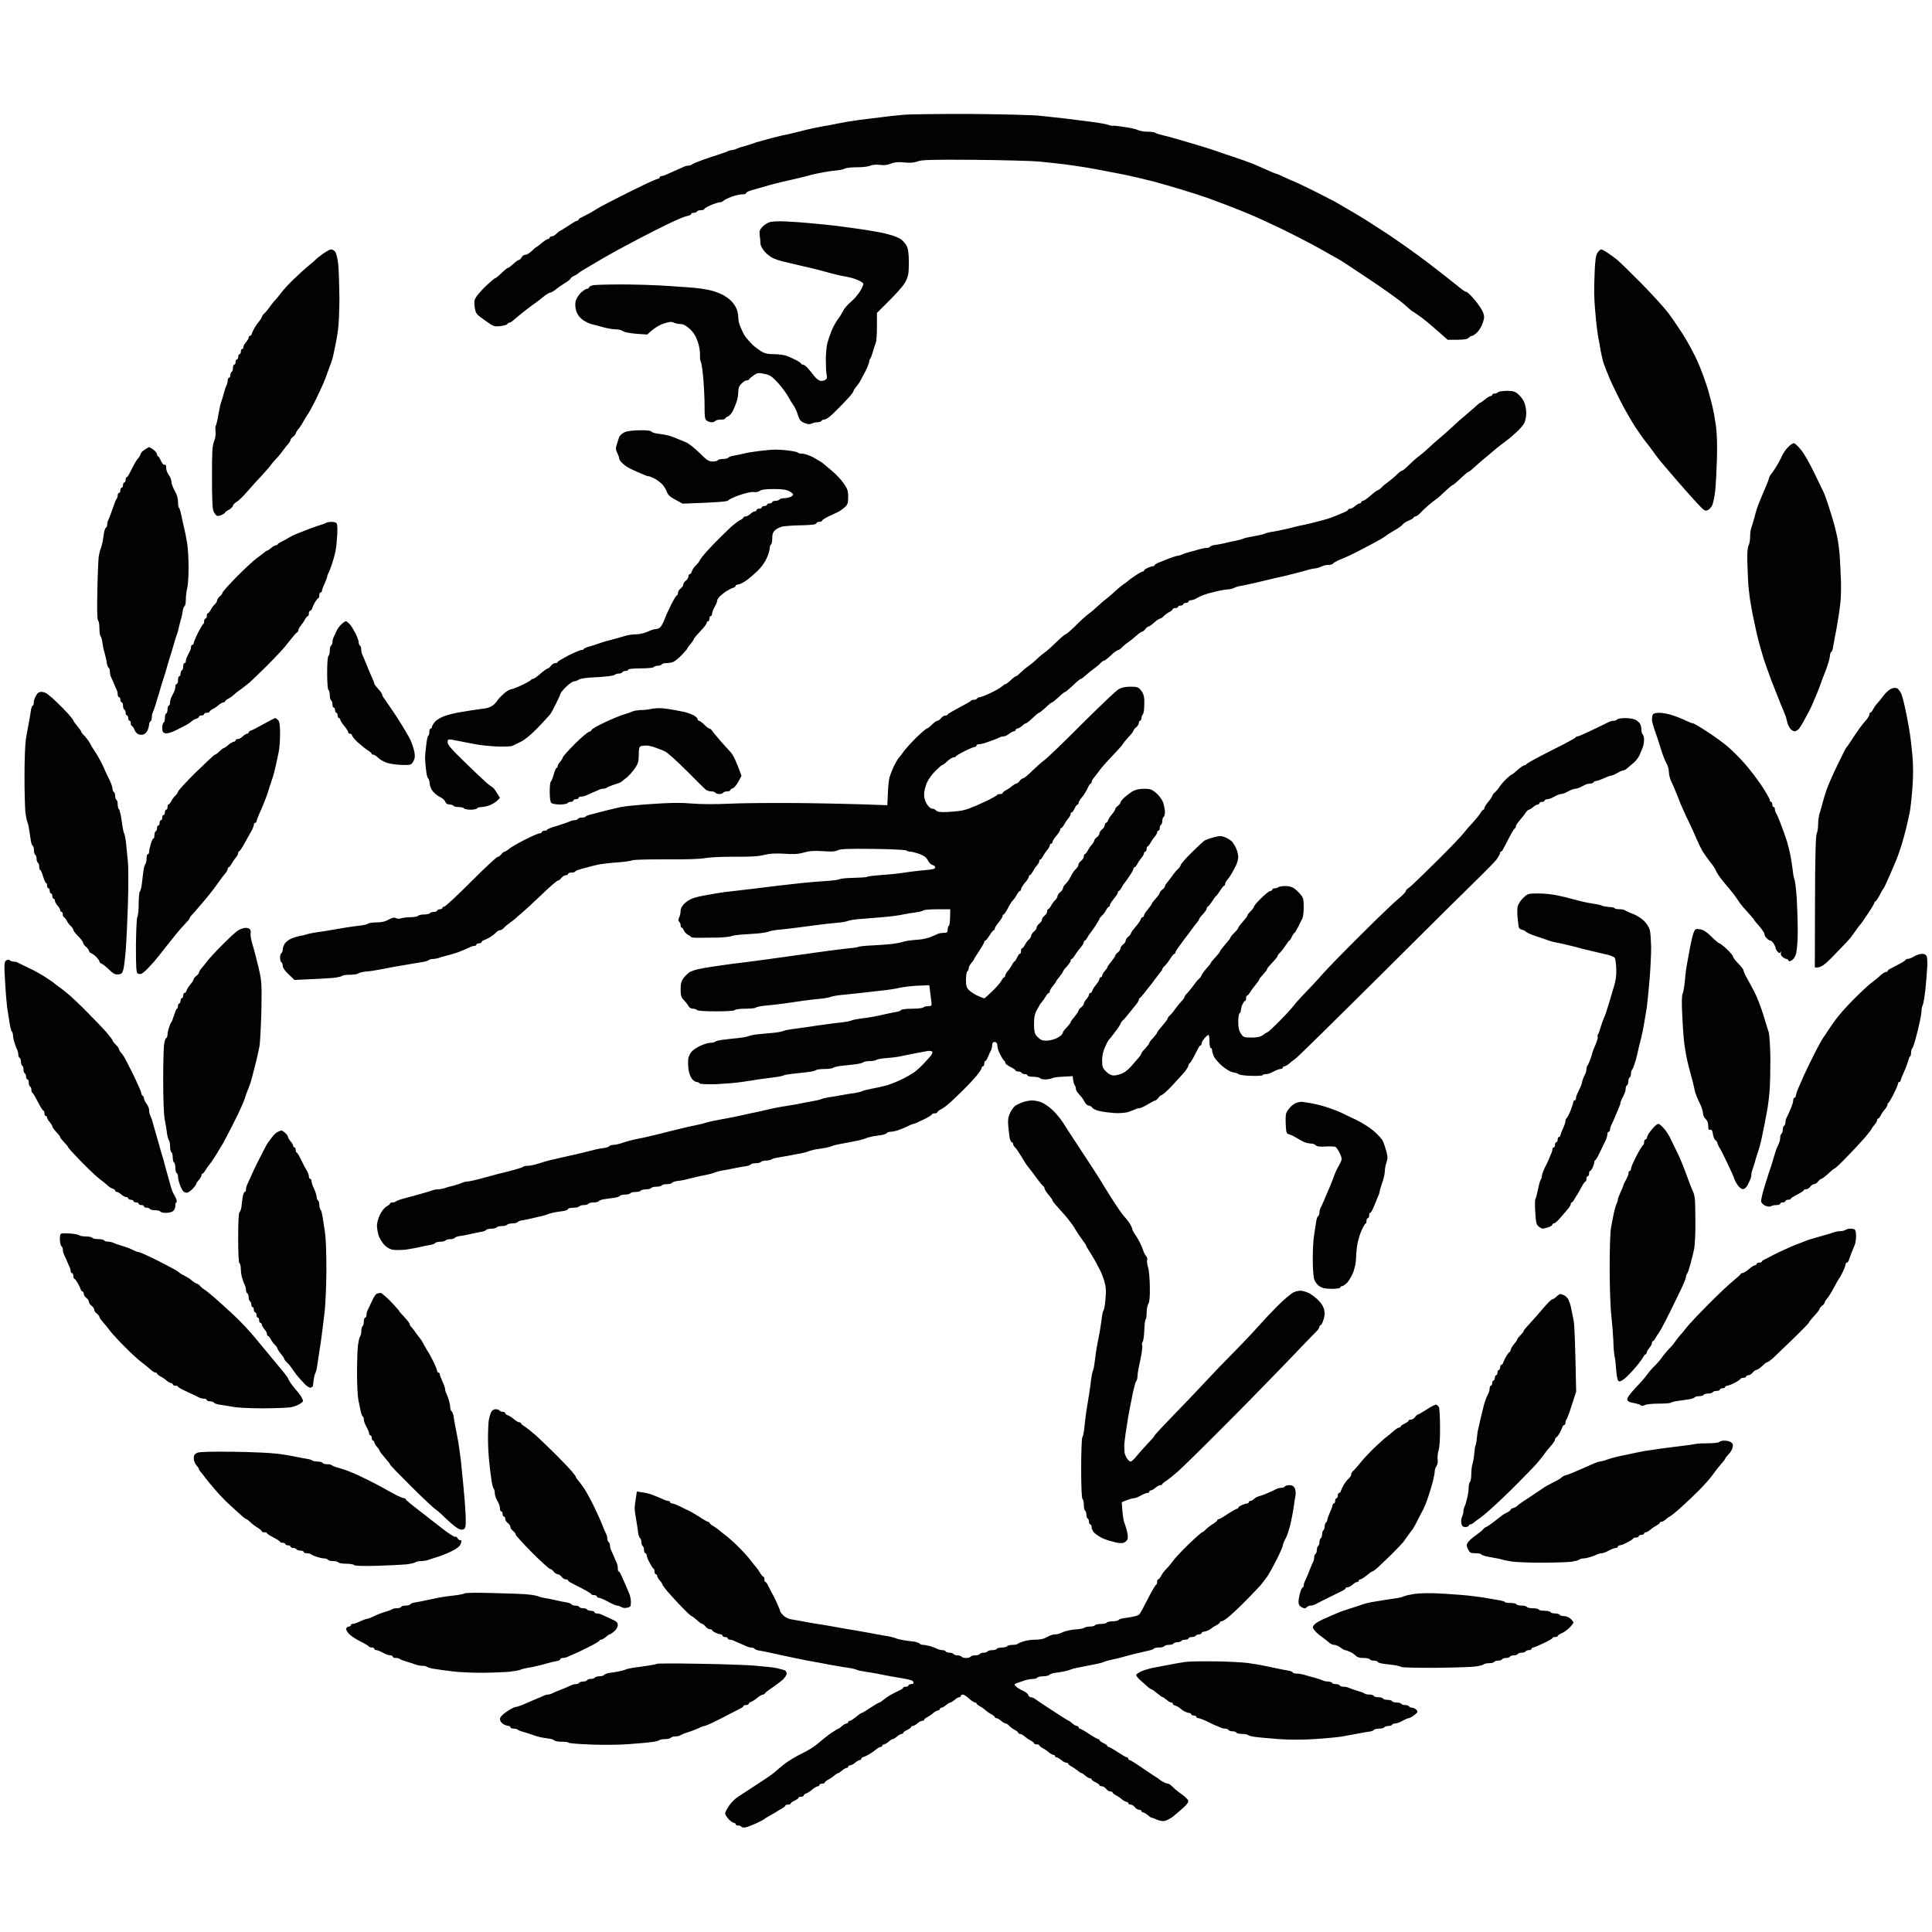 <svg version="1.2" xmlns="http://www.w3.org/2000/svg" viewBox="0 0 2048 2048" width="300" height="300">
	<title>hand logo vetor-svg-svg</title>
	<style>
		.s0 { fill: #020202 } 
	</style>
	<path id="Path 0" fill-rule="evenodd" class="s0" d="m738 1763.6c22.7 0.3 49.9 1.2 60.5 1.9 10.7 0.9 22 2.1 25 2.8 3.1 0.7 6.7 1.7 8.1 2.2 1.2 0.4 2.3 2.1 2.3 3.6 0 1.6-2.1 4.5-4.4 6.7-2.5 2.1-7.6 6-11.5 8.6-3.8 2.5-7.1 5.1-7.2 5.8-0.3 0.6-1.3 1.1-2.1 1.1-1 0-3.6 1.6-6 3.5-2.2 1.9-5.3 3.9-6.5 4.2-1.4 0.4-2.5 1.4-2.5 2 0 0.7-1.3 1.4-2.8 1.4-1.5 0-2.8 0.4-2.8 1 0 0.7-1.3 1.8-3.2 2.6-1.6 0.9-10.5 5.5-19.7 10.2-9.1 4.7-17.4 8.4-18.3 8.4-0.9 0-2.9 0.6-4.1 1.3-1.4 0.7-4.1 1.8-6 2.6-1.9 0.9-6 2.2-9 3.2-3.1 1-6.1 2.4-6.8 2.9-0.9 0.6-3.2 1.1-5.3 1.1-2.1 0-4.2 0.7-4.6 1.4-0.4 0.7-3 1.4-5.9 1.4-3 0-5.9 0.6-6.6 1.3-0.8 0.7-4.8 1.6-9 2-4.1 0.6-14.8 1.4-23.6 2.1-8.7 0.7-26.5 0.9-39.4 0.4-12.7-0.5-23.6-1.3-23.8-2-0.3-0.6-3.6-1-7.5-1-3.8 0-7.2-0.7-7.7-1.4-0.4-0.7-3-1.7-5.8-1.9-2.9-0.5-7.1-1-9.4-1.6-2.2-0.5-5.4-1.4-7-2.1-1.5-0.5-5.5-1.9-9-2.9-3.5-0.9-6.9-2.2-7.6-2.9-0.7-0.7-2.8-1.1-4.5-1.1-1.8 0-3.2-0.7-3.2-1.4 0-0.7-0.9-1.4-2-1.4-1.1 0-3.6-0.9-5.6-2-2.1-1.3-3.5-3.4-3.5-5.2 0-2.2 2.3-4.6 7-7.9 3.7-2.6 7.9-4.8 9.3-5 1.4-0.1 4.4-1 6.6-1.9 2.4-1 6.4-2.7 9.1-3.9 2.6-1.1 6.3-2.8 8.3-3.5 1.9-0.8 4.6-1.9 6-2.6 1.2-0.7 3.3-1.3 4.4-1.3 1.1 0 3.2-0.5 4.6-1.2 1.2-0.7 4-2 6.2-2.8 2.1-0.8 5.4-2.2 7.7-3 2-0.9 4.8-2.1 6.2-2.8 1.2-0.7 3.6-1.3 5.1-1.3 1.6 0 3.1-0.7 3.5-1.4 0.4-0.6 2.2-1.3 4.2-1.3 1.9 0 3.7-0.7 4.1-1.4 0.4-0.7 2.2-1.4 4.2-1.4 1.9 0 3.7-0.7 4.1-1.4 0.5-0.7 2.7-1.4 4.9-1.4 2.4 0 4.4-0.7 4.9-1.4 0.4-0.7 2.7-1.6 5.2-2.1 2.4-0.2 6.7-0.9 9.3-1.4 2.7-0.5 6.1-1.3 7.7-2 1.5-0.7 5.2-1.6 8.3-2.1 3-0.4 10-1.4 15.3-2.1 5.4-0.8 9.9-1.7 10.2-2.1 0.4-0.4 19.2-0.5 41.6-0.1zm549-2.5c13.7 0.1 29.7 1 35.4 1.7 5.6 0.8 13.4 2 17.3 2.9 3.8 0.8 10 2 13.9 2.9 3.7 0.8 9 1.8 11.4 2.2 2.5 0.3 4.8 1.2 5.2 1.9 0.4 0.9 2.4 1.4 4.5 1.4 2.2 0 5.7 0.6 8 1.3 2.4 0.8 7 2.1 10.4 2.9 3.5 1 7.4 2.2 8.6 2.9 1.4 0.7 4.1 1.3 6 1.3 1.9 0 3.7 0.7 4.2 1.3 0.4 0.9 2.2 1.4 4.1 1.4 2 0 3.8 0.7 4.2 1.4 0.4 0.9 2.2 1.4 4.1 1.4 2 0 4.6 0.6 5.9 1.3 1.4 0.6 5.2 2 8.7 3 3.5 1 7 2.2 7.6 2.9 0.7 0.7 3.1 1.1 5.2 1.1 2.2 0 4.1 0.7 4.6 1.4 0.4 0.9 2.5 1.4 4.8 1.4 2.4 0 4.5 0.7 4.9 1.4 0.4 0.8 2.5 1.4 4.8 1.4 2.4 0 4.5 0.7 4.9 1.4 0.4 0.8 2.5 1.4 4.8 1.4 2.4 0 4.5 0.7 4.9 1.3 0.4 0.9 2.2 1.4 4.2 1.4 1.9 0 3.7 0.7 4.1 1.4 0.4 0.9 1.8 1.4 3.1 1.4 1.4-0.1 3.4 1 4.6 2.2 1.9 2.1 1.6 2.7-2.1 5.6-2.4 1.8-5 3.3-6 3.3-0.8 0-3.9 1.3-6.5 2.8-2.6 1.5-6.1 2.8-7.6 2.8-1.6 0-3.1 0.7-3.5 1.3-0.4 0.9-2.2 1.4-4.2 1.4-1.9 0-3.7 0.7-4.1 1.4-0.5 0.9-3 1.4-5.6 1.4-2.6 0-5.1 0.7-5.5 1.4-0.5 0.8-3.1 1.7-5.9 1.9-2.9 0.5-8.7 1.4-12.9 2.3-4.1 0.8-11.3 2-15.9 2.9-4.6 0.7-17.4 1.9-28.5 2.6-12.3 0.8-26.8 0.8-37.4 0-9.6-0.7-20.4-1.7-24.3-2.2-3.8-0.4-7.7-1.4-8.3-2.1-0.7-0.7-3.8-1.2-6.6-1.2-2.9 0-5.5-0.6-5.9-1.4-0.5-0.7-2.3-1.4-4.2-1.4-1.9 0-3.7-0.6-4.2-1.4-0.4-0.7-1.9-1.4-3.4-1.4-1.6 0-3.9-0.5-5.2-1.2-1.3-0.7-4-1.8-5.9-2.5-2-0.9-6.1-2.8-9.3-4.5-3.4-1.5-7-2.9-8.1-2.9-1.1 0-2.1-0.5-2.1-1.4 0-0.7-1.2-1.4-2.7-1.4-1.6 0-2.8-0.5-2.8-1.4 0-0.6-1-1.3-2.1-1.3-1.1 0-3.5-0.9-5.1-1.7-1.7-1-3.9-2.6-4.9-3.5-0.9-0.9-3-2.1-4.6-2.5-1.5-0.4-2.7-1.2-2.7-2.1 0-0.6-0.9-1.3-1.7-1.3-1 0-3.2-1.3-4.9-2.8-1.8-1.5-3.6-2.8-4.1-2.8-0.7 0-3.3-1.9-6-4.2-2.6-2.2-5.3-4.1-5.8-4.1-0.7 0-3.1-1.7-5.4-3.8-2.4-2.2-5.9-5.2-7.7-6.9-1.8-1.8-3.3-3.7-3.3-4.6 0-0.7 2.4-2.3 5.1-3.7 3-1.3 7.8-2.8 10.9-3.5 3-0.6 10.8-2.1 17.3-3.3 6.5-1.3 14.6-2.7 18.1-3.2 3.4-0.6 17.4-0.9 31.2-0.7zm233.8-72.2c7.2 0.3 20.1 1.1 28.4 1.8 8.4 0.7 19 2 23.6 2.8 4.6 0.8 11.4 2 15.1 2.6 3.7 0.6 7 1.4 7.3 2.1 0.2 0.6 3 1 6.1 1 3 0 5.8 0.7 6.2 1.4 0.4 0.8 2.9 1.4 5.6 1.4 2.6 0 5.1 0.7 5.5 1.4 0.4 0.8 3.2 1.4 6.3 1.4 3 0 5.8 0.6 6.2 1.3 0.4 0.9 3.2 1.4 6.2 1.4 3.1 0 5.9 0.7 6.3 1.4 0.4 0.8 2.5 1.4 4.8 1.4 2.4 0 4.5 0.7 4.9 1.4 0.4 0.8 2.4 1.4 4.6 1.4 2.1 0 5.1 1.2 6.9 2.8 1.7 1.5 3.1 3.4 3.1 4.1 0 0.8-2.1 3.3-4.5 5.7-2.5 2.4-6.2 5-8.4 5.8-2.1 1-3.8 2.1-3.8 2.8 0 0.6-1.2 1-2.8 1-1.5 0-2.7 0.4-2.7 1.1 0 0.5-4.2 3-9.3 5.4-5.3 2.5-10.3 4.6-11.1 4.6-1 0-1.8 0.7-1.8 1.4 0 0.8-1.3 1.4-2.8 1.4-1.5 0-3.1 0.6-3.5 1.3-0.4 0.9-2.2 1.4-4.1 1.4-2 0-3.8 0.7-4.2 1.4-0.4 0.8-2.2 1.4-4.2 1.4-1.9 0-3.7 0.7-4.1 1.4-0.4 0.8-2.2 1.4-4.2 1.4-1.9 0-3.7 0.7-4.2 1.4-0.4 0.8-2.2 1.4-4.1 1.4-2 0-3.8 0.6-4.2 1.3-0.4 0.9-2.8 1.4-5.3 1.4-2.4 0-5.1 0.6-5.8 1.3-0.8 0.7-4.4 1.6-8.3 2.2-3.8 0.6-22.5 1.2-41.6 1.4-19.2 0.1-35.8-0.2-37.1-0.8-1.4-0.7-5.1-1.7-8.3-2.1-3.3-0.4-8.3-1.1-11.1-1.4-2.9-0.3-5.6-1.1-6-2-0.4-0.7-2.2-1.3-4.1-1.3-2 0-3.8-0.6-4.2-1.4-0.4-0.7-3.3-1.4-6.5-1.4-3.8 0.1-6.7-0.7-8.1-2.1-1.1-1.3-3.9-3.2-6.2-4.3-2.4-1.1-4.9-1.9-5.6-1.9-0.7 0-2.9-1.3-4.8-2.8-2-1.5-4.9-2.8-6.5-2.8-1.8 0-4.3-1.1-5.6-2.5-1.4-1.2-4.7-3.9-7.3-5.8-2.7-1.8-6-4.6-7.4-6.3-1.4-1.5-2.5-3.3-2.5-4.1 0-0.7 1.1-2.4 2.5-3.6 1.4-1.3 4.9-3.2 7.6-4.5 2.9-1.2 7.7-3.3 10.4-4.6 3-1.2 6.3-2.6 7.4-3.1 1.1-0.6 6.8-2.5 12.5-4.3 5.7-1.7 11.6-3.8 13.2-4.4 1.5-0.5 5-1.3 7.6-1.9 2.6-0.4 8.6-1.4 13.2-2.2 4.6-0.7 10.8-1.7 13.9-2.1 3-0.4 6.8-1.2 8.3-2.1 1.5-0.7 6.5-1.8 11.1-2.5 4.6-0.7 14.3-0.9 21.5-0.7zm-998.4-0.2c16 0.4 32.9 0.9 37.5 1.5 4.6 0.4 9.6 1.4 11.1 2.1 1.5 0.7 5 1.5 7.6 1.9 2.7 0.3 7.6 1.4 11.1 2.2 3.5 0.9 8.3 1.8 10.8 2.2 2.4 0.3 4.8 1.2 5.2 2 0.4 0.7 2.2 1.4 4.1 1.4 2 0 3.8 0.5 4.2 1.4 0.4 0.7 2.2 1.4 4.2 1.4 1.9 0 3.7 0.5 4.1 1.3 0.4 0.7 2.2 1.4 4.2 1.4 1.9 0 3.5 0.6 3.5 1.4 0 0.7 1.2 1.4 2.7 1.4 1.6 0 3.9 0.6 5.3 1.3 1.3 0.6 5.7 2.7 9.7 4.5 6.1 2.7 7.2 3.8 7.2 6.7-0.1 1.9-1.6 4.8-3.9 6.5-2 1.8-4.1 3.2-4.7 3.2-0.7 0-2.5 1.3-4.1 2.8-1.8 1.5-4.1 2.8-4.9 2.8-1 0-1.8 0.4-1.8 0.9 0.1 0.7-5.4 3.9-12.1 7.2-6.6 3.4-13.7 6.7-15.6 7.4-2 0.8-4.6 1.9-5.9 2.6-1.4 0.7-3.7 1.3-5.2 1.3-1.6 0-2.8 0.5-2.8 1.4 0 0.7-1.7 1.6-3.8 1.9-2.2 0.3-6.4 1.4-9.4 2.2-3.1 0.9-8.1 2.3-11.1 2.9-3.1 0.9-7.8 1.8-10.4 2.1-2.6 0.4-6.1 1.3-7.6 2-1.6 0.7-7.1 1.6-12.5 2.2-5.3 0.4-18.5 1-29.2 1-10.7 0-24.7-0.7-31.2-1.6-6.5-0.8-14.6-1.9-18-2.5-3.5-0.4-7-1.4-7.7-2-0.7-0.7-3-1.3-5.1-1.3-2.2 0-5.3-0.5-6.9-1.2-1.8-0.7-6-2.1-9.5-3.1-3.4-1-6.9-2.2-7.6-2.9-0.7-0.7-2.8-1.1-4.4-1.1-1.8 0-3.2-0.7-3.2-1.4 0-0.8-1.3-1.4-2.8-1.4-1.5 0-5-1.2-7.6-2.8-2.7-1.5-5.9-2.7-7-2.7-1.1 0-2.1-0.7-2.1-1.4 0-0.9-1.2-1.4-2.7-1.4-1.6 0-2.9-0.6-3.1-1.1-0.3-0.6-4.1-2.9-8.7-5.2-4.6-2.2-10-5.8-12.1-7.9-2.2-2.2-3.6-4.8-3.2-5.9 0.4-1.2 1.7-2.1 2.8-2.1 1.1 0 2.1-0.7 2.1-1.4 0-0.8 0.9-1.4 2-1.4 1.2 0 4.8-1.2 8.1-2.8 3.2-1.5 6.7-2.7 7.6-2.7 0.9 0 4-1.3 7-2.7 2.7-1.4 7.9-3.5 11.3-4.4 3.5-1 6.8-2.2 7.7-2.9 0.7-0.6 3-1.1 5.1-1.1 2.1 0 4.2-0.7 4.6-1.4 0.4-0.9 2.6-1.4 4.8-1.4 2.4 0 4.5-0.7 4.9-1.4 0.4-0.8 2.8-1.7 5.3-2 2.3-0.4 7.6-1.3 11.4-2.2 3.8-0.8 10.1-2.1 13.8-2.9 3.9-0.7 11.3-1.8 16.5-2.3 5.2-0.6 9.9-1.6 10.3-2.1 0.6-0.7 14-0.9 30.1-0.4zm844.4-114.4c2.9 0 4.5 1 5.7 3.2 0.8 1.7 1.2 5.3 0.8 7.9-0.6 2.7-1.5 8.9-2.2 13.9-0.7 5-2.4 12.9-3.5 17.8-1.3 4.7-2.9 9.8-3.6 11.3-0.7 1.6-2.1 4.1-2.8 5.6-0.7 1.5-1.4 3.6-1.4 4.4 0 1-2.9 7.8-6.6 15-3.6 7.2-8.2 15.4-10 18-2 2.7-5 6.7-7 9.1-1.9 2.2-9.4 10-16.6 17.3-7.2 7.2-15.4 14.9-18.1 16.9-2.6 2.1-5.6 3.9-6.5 3.9-0.9 0-1.8 0.4-1.8 1.1 0 0.6-1.6 2-3.7 3.1-2.2 1.1-4.2 2.3-4.6 2.8-0.4 0.4-2.1 1.5-3.8 2.5-1.8 0.8-4.1 1.6-5.2 1.6-1.1 0-2.1 0.7-2.1 1.4 0 0.7-1.3 1.4-2.8 1.4-1.5 0-3 0.7-3.4 1.4-0.5 0.7-2.3 1.4-4.2 1.4-2 0-3.5 0.7-3.5 1.4 0 0.7-1.5 1.4-3.4 1.4-2 0-3.8 0.6-4.2 1.3-0.4 0.7-2.2 1.4-4.2 1.4-1.9 0-3.7 0.7-4.1 1.4-0.5 0.7-2.5 1.4-4.9 1.4-2.4 0-4.4 0.7-4.9 1.4-0.4 0.7-2.9 1.4-5.5 1.4-2.6 0-5.1 0.4-5.4 1.1-0.3 0.5-2.4 1.4-4.5 1.9-2.2 0.6-6.8 1.6-10.2 2.4-3.5 0.7-8.8 2.1-11.8 2.9-3.1 0.8-7.8 2.1-10.4 2.8-2.7 0.7-6.7 1.6-9 2.1-2.4 0.5-5.5 1.3-7 2-1.5 0.7-4.6 1.6-6.9 2-2.4 0.4-7.2 1.4-11.1 2.2-3.8 0.8-8.8 1.8-11.1 2.2-2.4 0.4-5.4 1.3-7 2-1.5 0.7-5 1.5-7.6 2-2.6 0.5-6.9 1.2-9.3 1.4-2.5 0.5-4.8 1.4-5.3 2.1-0.4 0.7-3.2 1.4-6.2 1.4-3.1 0-5.8 0.7-6.2 1.4-0.5 0.7-2.4 1.4-4.5 1.4-2.2 0-6.1 0.7-8.7 1.5-2.7 1-6.4 2.2-8.4 2.9-3.1 1.1-3.3 1.4-1.1 3.6 1.3 1.3 4.6 3.4 7.3 4.5 2.7 1.1 5.4 3.2 5.6 4.5 0.5 1.3 1.7 2.4 2.8 2.4 1.1 0 2.9 0.6 3.9 1.4 0.8 0.7 9.3 6.4 18.7 12.5 9.3 6.1 17.2 11.1 17.7 11.1 0.4 0 2 1.2 3.8 2.8 1.7 1.5 3.9 2.7 4.9 2.7 0.8 0 1.7 0.7 1.7 1.4 0 0.7 0.7 1.4 1.3 1.4 0.7 0 5.2 2.5 9.8 5.6 4.5 3 9 5.5 9.7 5.5 0.7 0 1.4 0.4 1.4 1.1-0.2 0.6 1.8 2 4.1 3.1 2.4 1.1 4.3 2.5 4.2 3.2 0 0.5 0.7 0.9 1.4 0.9 0.7 0 5.1 2.5 9.7 5.6 4.6 3 9 5.5 9.7 5.5 0.7 0 1.4 0.7 1.4 1.4 0 0.7 0.7 1.4 1.4 1.4 0.7 0 7.1 3.9 14 8.8 7.1 4.7 13.7 9.3 15 9.9 1.2 0.7 2.5 1.7 2.9 2.1 0.4 0.4 2.1 1.6 3.9 2.5 1.6 0.9 3.9 1.7 4.8 1.7 0.9 0 2.9 1.4 4.6 3 1.5 1.8 5.8 5.3 9.3 7.8 3.6 2.4 6.9 5.6 7.5 6.9 0.6 1.7-0.8 3.9-5.3 8-3.4 3-8.3 7.2-10.9 9.3-2.7 2-6.6 4.1-8.6 4.5-2.3 0.5-6-0.2-8.4-1.4-2.5-1.2-5-2-5.5-2-0.7 0-2.5-1.3-4.2-2.8-1.8-1.5-4-2.8-4.8-2.8-1 0-1.8-0.7-1.8-1.4 0-0.7-1.1-1.4-2.4-1.4-1.4 0-3.5-1.2-4.6-2.7-1.1-1.6-3.2-2.8-4.4-2.8-1.4 0-2.5-0.7-2.5-1.4 0-0.7-0.8-1.4-1.7-1.4-0.9 0-3-1.1-4.6-2.3-1.5-1.4-4.4-3.5-6.6-4.6-2.1-1.1-3.8-2.5-3.8-3.1 0-0.7-1.1-1.1-2.3-1.1-1.4 0-3.5-1.2-4.6-2.8-1.1-1.5-3.2-2.7-4.4-2.7-1.4 0-2.5-0.5-2.5-1 0.1-0.7-1.8-2.1-4.2-3.2-2.4-1.1-4.3-2.5-4.2-3.1 0-0.6-0.8-1.1-1.6-1.1-1 0-3.2-1.2-4.9-2.7-1.8-1.6-3.6-2.8-4.1-2.8-0.7 0-2.4-1.1-3.9-2.4-1.6-1.4-4.5-3.4-6.7-4.6-2.1-1.1-3.7-2.4-3.7-3 0-0.7-1-1.1-2.1-1.1-1.1 0-3.5-1.3-5.2-2.8-1.8-1.5-4-2.8-4.8-2.8-1 0-1.8-0.7-1.8-1.4 0-0.6-0.8-1.3-1.7-1.3-1 0-3-1.1-4.6-2.4-1.5-1.4-4.4-3.5-6.6-4.6-2.1-1.1-3.8-2.5-3.8-3 0-0.7-1.2-1.1-2.7-1.1-1.6 0-2.8-0.5-2.8-1 0-0.7-1.7-2.1-3.8-3.2-2.2-1.1-5.1-3.2-6.6-4.6-1.5-1.2-3.6-2.3-4.5-2.3-0.9 0-1.8-0.5-1.8-1 0-0.7-1.6-2.1-3.7-3.2-2.2-1.1-4.9-3.2-6-4.4-1.1-1.3-2.9-2.4-3.7-2.5-1 0-3.2-1.3-4.9-2.8-1.8-1.5-4-2.8-4.8-2.8-1 0-1.8-0.4-1.8-1 0-0.7-1.7-2-3.8-3.2-2.2-1.1-4.8-3-6-4.1-1.1-1.1-3.7-3.1-5.9-4.2-2.1-1.1-3.8-2.5-3.8-3.2 0-0.5-0.8-0.9-1.6-0.9-1 0-3.9-2-6.3-4.2-2.5-2.4-5.5-4.2-6.6-4.2-1.1 0-2.1 0.7-2.1 1.4 0 0.7-0.9 1.4-1.7 1.4-1 0-3.2 1.3-4.8 2.8-1.8 1.5-3.9 2.8-4.6 2.8-0.7 0-2.8 1.2-4.5 2.7-1.8 1.6-4 2.8-4.8 2.8-1 0-1.8 0.7-1.8 1.4 0 0.7-0.9 1.4-1.7 1.4-1 0-3 1.1-4.6 2.3-1.5 1.4-4.4 3.5-6.6 4.6-2.1 1.1-3.8 2.5-3.8 3.1 0 0.7-0.9 1.1-2.1 1.1-1.1 0-3.4 1.2-5.1 2.8-1.8 1.5-4 2.7-4.8 2.7-1 0-1.8 0.5-1.8 1 0.1 0.7-1.9 2.1-4.2 3.2-2.4 1.1-4.3 2.5-4.2 3.2 0 0.5-0.8 1-1.6 1-1 0-3.2 1.2-4.9 2.7-1.8 1.6-3.9 2.8-4.6 2.8-0.7 0-2.8 1.3-4.4 2.8-1.8 1.5-4 2.8-4.9 2.8-0.9 0-1.8 0.7-1.8 1.3 0 0.7-0.8 1.4-1.6 1.4-1 0-3.1 1.1-4.6 2.4-1.7 1.4-4.7 3.6-7 5-2.3 1.4-5.2 2.8-6.5 3.2-1.4 0.3-2.5 1.2-2.5 1.9 0 0.7-0.8 1.4-1.6 1.4-1 0-3.2 1.3-4.9 2.8-1.8 1.5-4.2 2.8-5.3 2.8-1.1 0-2.1 0.7-2.1 1.3 0 0.7-0.8 1.4-1.6 1.4-1 0-3.2 1.3-4.9 2.8-1.8 1.5-3.6 2.8-4.1 2.8-0.7 0-2.4 1.1-3.9 2.3-1.5 1.4-4.5 3.5-6.7 4.6-2.1 1.1-3.7 2.5-3.7 3.2 0 0.6-1.3 1-2.8 1-1.5 0-2.8 0.7-2.8 1.4 0 0.7-0.8 1.4-1.6 1.4-1 0-3.8 1.5-6 3.4-2.2 2-5.3 3.9-6.5 4.2-1.4 0.4-2.5 1.4-2.5 2.1 0 0.7-1.3 1.4-2.8 1.4-1.5 0-2.8 0.4-2.8 1.1 0.2 0.5-1.8 1.9-4.1 3-2.4 1.1-4.3 2.5-4.2 3.2 0 0.6-1.3 1-2.8 1-1.5 0-2.8 0.4-2.8 1.1 0 0.6-1.6 1.9-3.7 3.1-2.2 1.1-4.2 2.3-4.6 2.7-0.4 0.4-3.5 2.2-6.9 4.1-3.5 1.9-6.5 3.7-7 4.3-0.4 0.4-4.1 2.5-8.3 4.4-4.1 1.9-9.3 3.9-11.4 4.4-2.2 0.4-4.1 0.2-4.5-0.5-0.5-0.7-2-1.4-3.5-1.4-1.5 0-2.8-0.7-2.8-1.4 0-0.7-0.8-1.4-1.7-1.4-0.9 0-3.4-1.6-5.5-3.7-2.1-2.3-3.9-5-3.9-6.3 0-1.4 2-5.1 4.2-8.3 2.3-3.3 6.2-7.2 8.7-8.9 2.4-1.6 11.7-7.6 20.4-13.3 8.8-5.7 16.9-11.2 18.1-12.4 1.1-1.1 5.8-4.9 10.4-8.7 4.5-3.7 13.3-9 19.4-11.9 6.1-2.8 14.3-7.9 18-11.4 3.9-3.3 9.9-8.2 13.6-10.6 3.6-2.4 6.8-4.4 7.2-4.4 0.5 0 2.1-1.2 3.9-2.8 1.7-1.5 3.9-2.7 4.9-2.7 0.8 0 1.6-0.7 1.6-1.4 0-0.7 0.9-1.4 1.9-1.4 0.8 0 3.8-2 6.5-4.2 2.6-2.2 5.2-4.1 5.9-4.1 0.6 0 4.8-2.5 9.3-5.6 4.6-3 8.8-5.5 9.5-5.5 0.5 0 2.2-1.2 3.7-2.4 1.7-1.4 4.7-3.6 7-5 2.3-1.4 6.5-3.5 9.4-4.9 2.8-1.2 5.1-2.7 5.1-3.4 0-0.6 1.3-1 2.8-1 1.5 0 2.8-0.7 2.8-1.4 0-0.7 1.2-1.4 2.8-1.4 1.5 0 2.7-0.7 2.7-1.4 0-0.6-0.8-1.8-1.6-2.3-1-0.6-4.9-1.5-8.8-2.2-3.7-0.6-10-1.7-13.9-2.4-3.7-0.7-10.4-1.9-14.5-2.8-4.2-0.8-10.2-1.8-13.2-2.2-3.1-0.4-6.8-1.2-8.3-1.9-1.6-0.7-5.3-1.6-8.4-2-3-0.4-9.1-1.4-13.4-2.2-4.5-0.7-11.4-1.9-15.3-2.8-4-0.7-10.8-1.9-15-2.7-4.1-0.9-10.4-2.1-13.8-2.8-3.5-0.7-9.3-2-13.2-2.8-3.8-0.8-9.7-2.1-13.2-2.9-3.5-0.8-8.3-1.7-10.7-2.1-2.5-0.3-4.8-1.2-5.3-1.9-0.4-0.7-1.9-1.4-3.4-1.4-1.6 0-3.9-0.6-5.2-1.3-1.4-0.7-4.4-1.9-6.6-2.9-2.2-1-5.3-2.2-6.6-2.9-1.3-0.7-3.4-1.2-4.5-1.2-1.1 0-2.1-0.7-2.1-1.4 0-0.7-1.3-1.4-2.8-1.4-1.5 0-2.8-0.7-2.8-1.4 0-0.7-0.8-1.4-1.6-1.4-1 0-3.5-0.7-5.6-1.7-2.2-0.9-3.9-2.2-3.9-2.9 0-0.5-1.1-0.9-2.3-0.9-1.4 0-3.5-1.3-4.6-2.8-1.1-1.5-2.8-2.8-3.5-2.8-0.7 0-3.4-1.8-5.8-4.2-2.5-2.2-5-4.1-5.5-4.1-0.7 0-5.5-4.5-10.9-10.2-5.4-5.5-12-12.9-15-16.3-2.7-3.4-5.1-6.5-5.1-7.1 0-0.7-1.2-2.5-2.8-4.2-1.5-1.8-2.7-4-2.7-4.8 0-1-0.7-1.8-1.4-1.8-0.7 0-1.4-1.3-1.4-2.8 0-1.5-0.4-2.9-1-3.1-0.7-0.2-2.5-3-4.1-6.2-1.9-3.3-3.2-6.9-3.2-8 0-1.2-0.7-2.1-1.4-2.1-0.7 0-1.4-1.6-1.4-3.5 0-1.9-0.7-3.7-1.4-4.2-0.7-0.4-1.4-2.2-1.4-4.1 0-2-0.7-3.8-1.4-4.2-0.7-0.4-1.6-3-2.1-5.8-0.2-2.9-1.2-9-2-13.6-0.9-4.6-1.6-10.1-1.6-12.5 0-2.4 0.6-7.2 2.3-17.6l6.2 1c3.5 0.5 7.8 1.6 9.7 2.3 2 0.8 5 2.1 6.9 2.8 2 0.8 4.6 1.9 6 2.6 1.3 0.7 3.3 1.3 4.5 1.3 1.1 0 2 0.7 2 1.4 0 0.7 1 1.3 2.1 1.3 1.1 0 4.7 1.4 8.1 3 3.2 1.6 7.3 3.7 9.3 4.5 1.9 0.9 7 3.8 11.5 6.7 4.3 2.9 8.6 5.3 9.3 5.3 0.7 0 1.4 0.4 1.4 1.1 0 0.5 1.6 1.9 3.7 3.2 2.2 1.2 4.9 3.2 6 4.1 1.1 1.1 4.6 3.8 7.6 6.1 3.1 2.3 9.3 7.9 13.9 12.5 4.6 4.6 10.3 10.9 12.5 13.9 2.3 3.1 5 6.5 6.1 7.6 0.9 1.1 2.9 3.8 4.1 6 1.3 2.1 2.7 3.7 3.4 3.7 0.5 0 0.9 1.3 0.9 2.8 0 1.6 0.5 2.8 1.2 2.8 0.5 0 1.6 1.4 2.4 3.2 0.9 1.7 2.8 5.5 4.5 8.6 1.7 3 4.2 8.3 5.8 11.8 1.5 3.5 2.8 6.6 2.8 7.3 0 0.6 1.4 2.5 3.2 4.3 1.6 1.8 5.3 3.7 7.9 4.2 2.6 0.4 8.3 1.4 12.5 2.2 4.1 0.9 11.4 2.1 15.9 2.8 4.6 0.7 12.1 1.9 16.7 2.8 4.6 0.8 11.8 2.1 15.9 2.8 4.2 0.6 11.3 1.9 15.7 2.7 4.3 0.7 11.3 2 15.2 2.8 4 0.7 9.5 1.7 12.2 2.1 2.6 0.5 6.1 1.4 7.6 2.1 1.5 0.7 5.3 1.5 8.3 2 3.1 0.5 7.9 1.2 10.7 1.4 2.9 0.5 5.6 1.4 6 2.1 0.4 0.7 2.1 1.4 3.7 1.4 1.8 0 5.4 0.7 8.1 1.5 2.6 0.9 5.9 2.1 7.2 2.8 1.4 0.7 3.7 1.3 5.3 1.3 1.5 0 3 0.6 3.4 1.3 0.4 0.7 2.2 1.4 4.2 1.4 1.9 0 3.7 0.7 4.1 1.4 0.5 0.7 2.3 1.4 4.2 1.4 2 0 3.8 0.7 4.2 1.4 0.4 0.7 2.6 1.4 4.8 1.4 2.4 0 4.5-0.7 4.9-1.4 0.4-0.7 2.5-1.4 4.8-1.4 2.4 0 4.5-0.7 4.9-1.4 0.4-0.7 2.2-1.4 4.2-1.4 1.9 0 3.7-0.7 4.1-1.4 0.4-0.7 2.5-1.3 4.9-1.3 2.3 0 4.4-0.7 4.8-1.4 0.5-0.7 3-1.4 5.6-1.4 2.6 0 5.1-0.7 5.5-1.4 0.5-0.7 2.8-1.4 5.3-1.4 2.6 0 5.1-0.4 5.7-1 0.7-0.7 3.5-1.9 6.2-2.7 2.8-1 8.4-1.8 12.4-1.8 3.9 0 8.6-0.7 10.4-1.7 1.7-0.8 4.2-2.1 5.6-2.8 1.2-0.5 3.7-1.1 5.4-1.1 1.8 0 5.4-1 8-2.4 2.6-1.2 8.6-2.5 13.2-2.9 4.6-0.2 8.9-1.1 9.7-1.8 0.7-0.7 3.3-1.2 5.8-1.2 2.5 0 4.9-0.7 5.3-1.4 0.4-0.7 3.2-1.4 6.3-1.4 3 0 5.8-0.7 6.2-1.4 0.4-0.7 3.2-1.4 6.2-1.4 3.1 0 5.9-0.7 6.3-1.4 0.4-0.7 3-1.6 5.8-1.9 2.9-0.4 7.5-1.1 10.1-1.7 2.7-0.5 5.6-1.6 6.3-2.5 0.8-0.8 4.8-8.2 9-16.5 4.2-8.2 8.1-14.8 8.7-14.8 0.6 0 1-1.3 1-2.8 0-1.5 0.4-2.8 1.1-2.8 0.6 0 2-1.6 3.1-3.7 1.1-2.2 3.6-5.4 5.5-7.4 2-1.9 5.2-5.7 7-8.3 1.8-2.6 9.3-10.7 16.6-17.8 7.2-6.9 13.8-12.7 14.3-12.7 0.6 0 2.5-1.4 4.2-3.2 1.6-1.7 5.1-4.3 7.6-5.8 2.5-1.6 4.4-3.2 4.4-3.9 0-0.6 0.7-1 1.4-1 0.7 0 5.2-2.5 9.7-5.6 4.6-3 9.1-5.5 9.8-5.5 0.7 0 1.3-0.4 1.3-1.1 0-0.6 1.7-1.8 3.9-2.8 2.1-1 4.6-1.7 5.4-1.7 1 0 1.8-0.6 1.8-1.3 0-0.7 0.9-1.4 1.7-1.4 1 0.1 2.8-0.9 3.9-2.1 1.1-1.1 3.5-2.4 5.1-2.8 1.8-0.4 6.1-1.9 9.7-3.6 3.8-1.5 7.8-3.5 9.1-4.2 1.4-0.7 3.7-1.2 5.2-1.2 1.6 0 3.1-0.7 3.5-1.4 0.6-0.7 2.6-1.4 4.9-1.4zm-1119.8-35.4c18.7 0.3 39.3 1.1 45.8 2 6.5 0.7 15 2.1 18.7 2.9 3.9 0.8 9.4 1.9 12.5 2.4 3 0.4 6.2 1.2 6.9 1.9 0.7 0.7 3.5 1.2 6 1.2 2.4 0 4.7 0.7 5.1 1.4 0.4 0.9 2.4 1.4 4.6 1.4 2.1 0 4.5 0.4 5.1 1.1 0.7 0.7 4.2 2 7.7 2.9 3.4 1 7.7 2.5 9.7 3.2 1.9 0.9 4.7 2 6.2 2.5 1.6 0.7 7.8 3.6 13.9 6.6 6.1 3 13.6 6.9 16.7 8.7 3 1.8 9 5 13.1 7.2 4.2 2.2 8.5 3.9 9.5 3.9 0.8 0 1.6 0.4 1.6 1.1 0 0.6 5.7 5.4 12.7 10.7 6.9 5.3 18.3 14.3 25.4 19.8 6.9 5.4 13.4 9.7 14.4 9.3 0.8-0.4 1.9 0.3 2.4 1.4 0.4 1.1 1.6 2.1 2.7 2.1 1.7 0 1.8 0.7 0.7 3.9-0.9 2.6-3.6 4.8-10 8-4.8 2.4-11.5 5-15 6-3.4 1-7.6 2.4-9.3 3-1.8 0.7-5.2 1.3-7.7 1.3-2.5 0-5.2 0.6-6 1.2-0.7 0.7-5 1.7-9.6 2.3-4.5 0.4-18.6 1.1-31.2 1.5-14.7 0.4-23.4 0.1-24.3-0.8-0.7-0.9-4.7-1.4-8.6-1.4-4 0-7.6-0.7-8-1.4-0.4-0.7-2.9-1.4-5.6-1.4-2.6 0-5.1-0.7-5.5-1.4-0.4-0.7-2.1-1.4-3.8-1.4-1.8 0-5.4-0.8-8.2-1.8-2.7-0.8-5.6-2.1-6.2-2.8-0.7-0.5-2.6-0.9-4.3-0.9-1.8 0-3.2-0.7-3.2-1.4 0-0.7-1.5-1.4-3.5-1.4-1.9 0-3.7-0.7-4.1-1.4-0.4-0.7-2-1.4-3.5-1.4-1.5 0-2.8-0.7-2.8-1.4 0-0.7-1.2-1.4-2.7-1.4-1.6 0-2.8-0.6-2.8-1.3 0-0.7-1.3-1.4-2.8-1.4-1.5 0-2.8-0.4-2.8-1 0-0.7-3.2-2.6-6.9-4.6-3.9-1.9-6.9-3.9-6.9-4.4 0-0.7-1.3-1.1-2.8-1.1-1.5 0-2.8-0.4-2.8-1 0-0.7-1.9-2.4-4.4-3.9-2.5-1.5-6-4.1-7.7-5.8-1.8-1.8-3.6-3.2-4.1-3.2-0.7 0.1-4.7-3.2-9-7.2-4.5-4-10.2-9.3-12.5-11.5-2.5-2.4-8.1-8.2-12.2-13.1-4.2-4.8-8.6-10.2-9.8-11.8-1.1-1.6-3-4.1-4.4-5.7-1.4-1.5-2.5-3.2-2.5-3.7 0-0.7-1.2-2.5-2.8-4.2-1.5-1.8-2.7-5-2.7-7.3 0-3.2 0.8-4.6 3.7-5.9 2.8-1.1 14.2-1.3 37.9-1.1zm1580.9-11.8c2.5 0 5.5 0.7 7 1.7 2 1.4 2.4 2.8 1.7 5.6-0.4 2.2-2.4 5.4-4.3 7.3-1.9 2-3.5 3.9-3.5 4.5 0 0.6-1.8 2.9-3.9 5.2-2 2.4-5.4 6.4-7.2 9-1.9 2.7-5 6.7-6.9 8.9-2 2.2-6.9 7.7-11.1 11.8-4.2 4.3-12.2 11.8-17.8 16.8-5.5 5-10.8 9.3-11.8 9.6-0.9 0.4-2.9 1.8-4.4 3.2-1.5 1.4-3.6 2.5-4.6 2.5-0.8 0-1.6 0.4-1.6 0.9 0 0.7-1.7 2.1-3.8 3.2-2.2 1.1-5.1 3.2-6.7 4.6-1.5 1.3-3.6 2.4-4.5 2.4-0.9 0-1.7 0.7-1.7 1.4 0 0.7-1.2 1.3-2.8 1.3-1.5 0-2.8 0.7-2.8 1.4 0 0.7-1.2 1.4-2.7 1.4-1.6 0-2.9 0.4-3.2 1-0.2 0.7-2.9 2.5-6.3 4.2-3.2 1.8-6.8 3.1-7.9 3.1-1.1 0-2.1 0.7-2.1 1.4 0 0.7-0.9 1.4-2 1.4-1.1 0-3.4 0.7-4.9 1.4-1.5 0.7-4 2.1-5.5 2.8-1.6 0.7-3.8 1.4-4.9 1.4-1.1 0-3.2 0.5-4.6 1.2-1.2 0.7-4.6 2-7.2 2.8-2.6 0.8-6.1 1.5-7.6 1.5-1.7 0-3.5 0.6-4.2 1.3-0.8 0.7-4.6 1.6-8.3 2.2-3.8 0.5-17.9 1-31.2 1-13.4 0.1-28.1-0.6-32.6-1.3-4.6-0.7-9.3-1.8-10.4-2.2-1.2-0.4-4.3-1.1-7-1.5-2.6-0.4-6.9-1.3-9.6-1.8-2.5-0.7-4.8-1.6-5.1-2.3-0.3-0.5-3-0.9-6.1-0.9-4.7 0-5.8-0.6-7.6-4.2-1.8-3.6-1.8-4.6-0.2-7.2 1.1-1.8 4.7-5 8.1-7.4 3.2-2.2 6.9-5.2 8-6.5 1.1-1.2 2.5-2.3 3.1-2.5 0.7 0 4.4-2.5 8.3-5.5 4-3.1 8.2-6.3 9-7 1-0.8 3.4-2.2 5.3-3 1.9-1 3.5-2.2 3.5-2.8 0-0.7 1.2-1.4 2.7-1.8 1.6-0.4 3.6-1.5 4.5-2.5 1-1.1 6.8-5.1 12.9-9 6.1-4 12.3-8.2 13.9-9.3 1.5-1.3 6.2-3.9 10.4-6 4.1-1.9 8.4-4.4 9.3-5.4 0.9-1 3.2-2.2 4.8-2.6 1.8-0.4 5-1.7 7.4-2.7 2.3-0.9 7.2-3.2 11.1-4.8 3.7-1.7 9-3.9 11.4-5 2.5-1.1 5.4-2 6.2-2 1 0 4.6-0.9 8-2.2 3.5-1.2 9.3-2.8 13.2-3.6 3.8-0.7 9.5-1.9 12.5-2.6 3.1-0.7 9.3-2 13.9-2.8 4.6-0.7 12.3-1.9 17.3-2.6 5-0.6 14.6-1.8 21.5-2.7 7-0.8 13.8-1.8 15.3-2.2 1.5-0.4 7.6-0.7 13.6-0.7 5.8 0 11-0.7 11.4-1.4 0.5-0.7 2.8-1.4 5.3-1.4zm-1302.6-33.3c1.8 0 3.8 0.7 4.3 1.4 0.6 0.9 2.1 1.4 3.5 1.4 1.4 0 2.5 0.7 2.5 1.4 0 0.8 1.1 1.7 2.4 2.1 1.3 0.3 4.3 2.2 6.6 4.1 2.2 2 5 3.5 5.8 3.5 1 0 1.9 0.4 1.9 1.1 0 0.6 1.6 2 3.7 3.2 2.2 1.4 7.6 5.7 12.2 9.7 4.6 4.2 13.6 12.8 20.1 19.3 6.5 6.5 14.2 14.4 17.1 17.8 2.8 3.2 5.1 6.2 5.1 6.9 0 0.6 1.1 2.2 2.5 3.8 1.4 1.5 4.3 5.5 6.7 9 2.2 3.5 6.8 11.9 10.1 18.7 3.3 7 6.5 13.9 7.2 15.7 0.7 1.7 2 4.7 2.8 6.9 0.8 2.1 2.1 4.9 2.8 6.3 0.7 1.2 1.2 3.6 1.2 5.1 0 1.5 0.7 3.1 1.4 3.5 0.7 0.4 1.4 1.9 1.4 3.4 0 1.6 0.6 3.9 1.3 5.3 0.6 1.3 1.9 4.2 2.9 6.5 0.9 2.4 2.2 5.3 2.9 6.7 0.7 1.3 1.2 3.9 1.2 5.8 0 2 0.4 3.5 1 3.5 0.7 0 1.9 2.1 2.9 4.4 1.1 2.5 3.1 7.1 4.5 10.2 1.2 3 3.1 7.2 4 9.4 0.8 2.1 1.5 6 1.5 8.6 0 4.2-0.5 5-3.9 5.7-2.1 0.6-4.8 0.3-6.2-0.7-1.3-0.8-3.4-1.5-4.5-1.5-1.1 0-5.5-1.8-9.7-4.2-4.1-2.3-8.6-4.1-9.7-4.1-1.1 0-2.1-0.6-2.1-1.4 0-0.7-1.2-1.4-2.7-1.4-1.6 0-3-0.4-3.2-1-0.2-0.7-4.3-3.2-9.3-5.8-5-2.5-10.4-5.4-12.1-6.3-1.8-0.8-3.2-1.9-3.2-2.5 0-0.7-1.1-1.1-2.5-1.1-1.2 0-3.3-1.2-4.4-2.8-1.1-1.5-3.1-2.7-4.2-2.7-1.1 0-3-1.3-4.2-2.8-1.1-1.5-2.9-2.8-3.8-2.8-0.9 0-9.5-7.7-19.1-17.3-9.5-9.6-17.3-18.2-17.3-19 0-1-1.2-2.8-2.8-3.9-1.5-1.1-2.8-3.1-2.8-4.2 0-1.1-1.2-3-2.7-4.1-1.6-1.2-2.8-3.2-2.8-4.5 0-1.4-0.7-2.5-1.4-2.5-0.8 0-1.4-1.2-1.4-2.8 0-1.5-0.7-2.7-1.4-2.7-0.8 0-1.4-1.3-1.4-2.8 0-1.5-0.6-4-1.3-5.6-0.9-1.5-2.1-4-2.8-5.5-0.8-1.5-1.4-4.2-1.4-5.8 0-1.8-0.6-3.9-1.3-4.6-0.6-0.7-1.6-4.2-2-7.6-0.6-3.5-1.7-11.8-2.4-18.8-0.8-6.8-1.5-18.7-1.5-26.3 0-7.7 0.4-16.4 0.8-19.5 0.6-3 1.7-6.9 2.5-8.6 1-1.9 2.8-3.2 4.7-3.2zm997.3-4.8c0.8 0.3 2.1 1.5 2.8 2.8 0.5 1.1 1.1 10.6 1.1 21.2 0.1 11.8-0.4 21.1-1.6 24.5-0.9 3.1-1.3 7.5-0.9 9.8 0.4 2.5-0.2 5.2-1.3 6.9-1.1 1.5-1.9 4.2-1.9 6 0 1.6-1 6.6-2.1 11.1-1.1 4.3-3.5 11.6-5 16.2-1.5 4.6-3.9 10.3-5 12.5-1.2 2.3-2.8 5.4-3.6 6.9-0.8 1.6-2.8 5.3-4.3 8.4-1.7 3-3.2 5.8-3.6 6.2-0.4 0.4-2.4 2.9-4.2 5.5-1.9 2.7-4.4 6.2-5.5 7.7-1.1 1.4-6.8 7.3-12.6 13.2-5.9 5.6-12.7 12-15 14.3-2.4 2-4.7 3.7-5.3 3.7-0.7 0-3.3 1.9-6 4.2-2.6 2.2-5.7 4.1-6.5 4.1-1 0-1.8 0.7-1.8 1.4 0 0.8-0.8 1.4-1.7 1.4-0.9 0-3.2 1.2-4.8 2.8-1.8 1.5-4.2 2.8-5.3 2.8-1.1 0-2.1 0.4-2.1 1.1 0 0.5-1.4 1.6-3.2 2.5-1.6 0.8-8.3 4.1-14.8 7.3-6.5 3.2-12.9 6.5-14.2 7.2-1.3 0.7-3.6 1.3-5 1.3-1.3 0-3.1 0.8-4.1 1.8-1.3 1.4-2.4 1.4-5.2 0-2.5-1.4-3.4-2.9-3.4-6 0-2.2 0.8-6.6 1.8-9.7 0.8-3.1 2.1-5.5 2.8-5.5 0.5 0 0.9-1 0.9-2.1 0-1.1 0.6-3.2 1.3-4.5 0.7-1.4 1.9-4.1 2.8-6.2 0.8-2.2 2.2-5.6 3-7.6 0.8-2.3 2.1-5 2.8-6.3 0.7-1.4 1.2-3.7 1.2-5.3 0-1.5 0.7-3 1.4-3.4 0.7-0.4 1.4-2.3 1.4-4.2 0-1.9 0.7-3.7 1.4-4.2 0.7-0.4 1.4-2.2 1.4-4.1 0-2 0.7-3.8 1.4-4.2 0.7-0.4 1.4-2.2 1.4-4.1 0-2 0.6-3.8 1.3-4.2 0.7-0.4 1.4-2.2 1.4-4.2 0-1.9 0.7-3.7 1.4-4.1 0.7-0.5 1.4-1.7 1.4-2.8 0-1.1 1.3-4.7 2.8-7.9 1.5-3.4 2.8-6.8 2.8-7.7 0-0.9 0.6-1.8 1.3-1.8 0.7 0 1.4-1.2 1.4-2.7 0-1.6 0.7-2.8 1.4-2.8 0.7 0 1.4-1.3 1.4-2.8 0-1.5 0.7-2.8 1.4-2.8 0.7 0 1.7-1.1 1.9-2.3 0.5-1.4 1.8-4.3 3.2-6.7 1.4-2.2 3.6-5.1 5.2-6.4 1.3-1.2 2.5-3.1 2.5-4.1-0.2-1.1 0.9-2.9 2.2-4 1.4-1.2 5.3-5.6 8.6-9.8 3.4-4.1 10.2-11.3 15.1-15.9 4.9-4.6 10.1-9.3 11.8-10.4 1.5-1.1 4.7-3.8 7.1-5.9 2.3-2 5-3.8 5.8-3.8 1 0 1.8-0.5 1.8-1-0.1-0.7 1.8-2.1 4.2-3.2 2.3-1.1 4.3-2.5 4.1-3.1 0-0.6 1.1-1.1 2.4-1.1 1.4 0 3.5-1.2 4.6-2.7 1.1-1.6 2.5-2.8 3-2.8 0.7 0 4.9-2.5 9.5-5.4 4.5-3.1 9.1-5.3 10.1-5zm131.4-117.3c0.7 0 2.6 0.7 4.2 1.4 1.5 0.7 3.4 2.8 4.4 4.5 0.8 1.8 2.2 5.6 2.8 8.7 0.7 3.1 1.9 9 2.7 13.2 0.9 4.1 1.7 22.9 2.7 75.6l-4.5 13.9c-2.3 7.6-5 14.6-5.5 15.2-0.7 0.7-1.3 2.5-1.3 3.8 0 1.4-0.6 2.5-1.3 2.5-0.7 0-1.7 1.1-2 2.3-0.4 1.4-1.8 4.3-3.2 6.7-1.4 2.4-2.9 4.3-3.6 4.4-0.5 0.3-1 1.3-1 2.1 0 1-1.8 3.6-3.8 6-2.1 2.4-5.5 6.4-7.3 9-1.9 2.7-5.6 7.4-8.3 10.4-2.6 3.1-12.1 12.8-20.8 21.5-8.7 8.9-20.8 20.4-26.8 25.7-5.9 5.4-11.9 10.3-13.2 11-1.3 0.8-3.6 2.5-5.1 3.8-1.5 1.4-3.6 2.5-4.4 2.5-1 0-1.8 0.7-1.8 1.4 0 0.7-1.6 1.4-3.5 1.4-2.6 0-3.6-0.8-4.3-3.9-0.4-2-0.1-5.1 0.7-6.9 0.8-1.7 1.5-4.3 1.5-5.8 0-1.6 0.6-3.9 1.3-5.3 0.7-1.3 1.9-5.3 2.7-8.9 0.9-3.7 1.6-8.9 1.6-11.5 0-2.6 0.7-5.1 1.4-5.6 0.6-0.4 1.3-4 1.3-7.9 0-4 0.6-9.1 1.4-11.5 0.7-2.3 1.6-7.2 1.8-11.1 0.3-3.7 0.9-7.6 1.4-8.3 0.4-0.7 1.1-4.4 1.4-8.3 0.4-3.8 1-7.9 1.4-9 0.3-1.2 1.4-5.6 2.2-9.8 1-4.1 2.4-10.1 3.2-13.1 0.7-3.1 2.1-7.1 2.8-9.1 0.8-1.9 1.9-4.5 2.6-5.8 0.7-1.4 1.3-3.7 1.3-5.3 0-1.5 0.7-2.7 1.4-2.7 0.6 0 1.3-1.3 1.3-2.8 0-1.5 0.7-2.8 1.4-2.8 0.7 0 1.4-1.2 1.4-2.8 0-1.5 0.7-2.7 1.4-2.7 0.7 0 1.4-1.3 1.4-2.8 0-1.5 0.7-2.8 1.4-2.8 0.7 0 1.4-1.2 1.4-2.8 0-1.5 0.7-2.7 1.4-2.7 0.6 0 1.6-1.1 1.9-2.4 0.4-1.4 1.8-4.3 3.2-6.7 1.4-2.3 2.9-4.3 3.6-4.4 0.5-0.3 1-1.2 1-2.1 0-1 1.5-3.6 3.4-5.9 2-2.4 3.5-4.6 3.5-5.2 0-0.7 1.5-2.6 3.5-4.6 1.9-1.9 3.4-3.8 3.4-4.5-0.1-0.6 3.2-4.5 7.3-8.8 4-4.4 10.5-11.6 14.4-16.4 4-4.7 7.9-8.4 8.7-8.4 0.9 0 2.8-1.3 4.3-2.8 1.6-1.5 3.5-2.8 4.2-2.8zm-1250.5-1.2c0.8 0 5.7 4 10.7 9.1 5 5.3 9 9.8 9 10.2 0 0.4 2.5 3.3 5.6 6.5 3 3.3 5.5 6.5 5.5 7.3 0 0.7 0.8 2.3 1.8 3.1 1 1 3.3 4 5.1 6.7 1.8 2.6 3.8 5.1 4.2 5.5 0.4 0.4 1.5 2.1 2.5 3.8 0.8 1.8 2.5 4.5 3.5 6.2 0.8 1.8 1.9 3.5 2.3 3.9 0.4 0.4 2.8 4.7 5.3 9.7 2.5 5 4.4 9.8 4.4 10.7 0 1 0.7 1.8 1.4 1.8 0.7 0 1.4 0.8 1.4 1.7 0 0.9 1.3 4.4 2.8 7.6 1.5 3.3 2.8 6.9 2.8 8 0 1.1 0.5 3.2 1.2 4.5 0.7 1.4 2 4.7 2.8 7.3 0.8 2.7 1.5 6.3 1.5 7.9 0 1.8 0.7 3.5 1.4 3.9 0.7 0.4 1.7 2.8 2.1 5.2 0.3 2.5 1.2 8 2.1 12.2 0.8 4.1 2.1 11.1 2.9 15.2 0.7 4.2 1.9 13.2 2.8 20.1 0.7 6.8 1.9 18.8 2.6 26.4 0.8 7.6 1.8 19.9 2.2 27.1 0.4 7.2 0.4 14.5 0 16.2-0.5 2.2-1.8 3.2-4.3 3.2-2.2 0-6.2-2.6-11.4-7.2-4.4-4-9-8.3-10.1-9.5-1.1-1.1-4.3-3.7-6.9-5.6-2.7-2.1-14.5-13.2-26-24.7-11.6-11.6-21.2-21.4-21.2-22.1 0-0.6-2.5-3.8-5.6-7.2-3-3.5-5.5-6.7-5.5-7.4 0-0.5-1.3-2.3-2.8-4.1-1.5-1.7-2.8-3.9-2.8-4.9 0-0.8-0.7-1.7-1.3-1.7-0.7 0-1.4-1.2-1.4-2.7 0-1.6-0.7-2.8-1.4-2.8-0.7 0-1.4-1-1.4-2.1 0-1.1-1.3-4.3-2.8-6.9-1.5-2.7-2.8-6.1-2.8-7.7 0-1.5-0.4-3-1.1-3.3-0.5-0.3-1.5-2.6-2.1-5.1-0.5-2.7-1.8-8.2-2.6-12.4-0.8-4.1-1.5-17.3-1.4-29.1 0-11.8 0.4-25 1-29.2 0.6-4.1 1.5-8.3 2.2-9 0.7-0.7 1.3-3.4 1.3-5.9 0-2.4 0.7-4.8 1.4-5.2 0.6-0.4 1.3-2.5 1.3-4.8 0-2.4 0.7-4.2 1.4-4.2 0.7 0 1.4-1.2 1.4-2.8 0-1.5 0.6-3.9 1.3-5.2 0.7-1.3 2.7-5.6 4.5-9.6 1.7-4 4.1-7.5 5.3-7.8 1.1-0.4 2.9-0.7 3.9-0.8zm-338.3-62.9c1.1-0.4 5.6-0.3 9.7 0 4.2 0.3 8.2 1.1 9 1.8 0.7 0.7 4.1 1.3 7.3 1.3 3.3 0 6.2 0.7 6.6 1.4 0.4 0.7 3.2 1.4 6.3 1.4 3 0 5.8 0.6 6.2 1.3 0.4 0.7 2.2 1.4 4.2 1.4 1.9 0 4.5 0.6 5.8 1.3 1.4 0.7 5 1.9 8 2.8 3.1 0.9 7.1 2.3 9.1 3.1 1.9 0.9 4.5 2 5.8 2.7 1.4 0.7 3.3 1.2 4.2 1.2 0.9 0 10.5 4.3 21.2 9.7 10.7 5.5 19.7 10.3 20.1 10.9 0.4 0.5 2.1 1.8 3.7 2.7 1.9 0.9 4.6 2.5 6.3 3.5 1.7 0.8 4.3 2.8 5.8 4.2 1.7 1.2 3.5 2.3 4.3 2.5 0.7 0 2.4 1.1 3.5 2.5 1.1 1.4 3.2 3 4.4 3.7 1.3 0.7 6 4.5 10.3 8.2 4.4 3.9 13.7 12.2 20.5 18.6 7 6.4 17.5 17.6 23.5 25 6.1 7.3 12.8 15.5 15 18.1 2.2 2.7 7.3 8.9 11.5 13.9 4.3 5 7.6 9.5 7.8 10.2 0 0.5 1.3 2.9 3 5.4 1.8 2.5 4.6 6.1 6.4 8 1.8 2 4.2 5.1 5.3 7.4 1.8 3.6 1.8 3.9-2 6.3-2.1 1.4-6.5 3.1-10 3.7-3.4 0.5-16.9 1.1-29.8 1.1-13 0-27.3-0.7-31.9-1.7-4.6-0.8-10.7-1.9-13.6-2.2-2.8-0.4-5.4-1.4-5.8-2.1-0.5-0.7-2.3-1.4-4.2-1.4-1.9 0-3.5-0.7-3.5-1.4 0-0.7-1.2-1.4-2.7-1.4-1.6 0-3.9-0.5-5.3-1.2-1.3-0.7-7-3.5-12.5-6-5.6-2.5-10-5-10-5.5 0-0.7-1.2-1.1-2.8-1.1-1.5 0-2.7-0.7-2.7-1.4 0-0.7-0.9-1.4-1.9-1.4-0.8 0-2.9-1.1-4.4-2.4-1.5-1.4-4.4-3.4-6.7-4.6-2-1.1-3.7-2.4-3.7-3 0-0.7-0.8-1.1-1.8-1.1-0.8 0.1-3.6-1.7-5.8-3.8-2.4-2.2-6.4-5.4-9-7.3-2.7-2-10.6-9-17.4-16-6.9-6.8-14-14.7-16-17.3-1.9-2.7-5.1-6.7-7.3-9-2.1-2.4-3.8-4.9-3.8-5.6 0-0.7-1.2-2.3-2.7-3.5-1.6-1.1-2.8-3-2.8-4.1 0-1.1-1.3-3.1-2.8-4.2-1.5-1.1-2.8-3-2.8-4.1 0-1.2-1.2-3.1-2.7-4.2-1.6-1.1-2.8-3.2-2.8-4.4 0-1.4-0.7-2.5-1.4-2.5-0.8 0-1.7-1.2-1.9-2.4-0.4-1.4-1.8-4.3-3.2-6.7-1.4-2.3-2.9-4.3-3.6-4.4-0.6-0.3-1-1.7-1-3.2 0-1.5-0.7-2.8-1.4-2.8-0.8 0-1.4-0.9-1.4-2.1 0-1.1-0.5-3.1-1.2-4.4-0.7-1.4-2-4.3-2.9-6.7-1-2.3-2.3-5.2-3-6.5-0.6-1.4-1.2-3.7-1.2-5.2 0-1.6-0.7-3.1-1.4-3.5-0.8-0.4-1.5-3.5-1.7-6.8-0.1-4.3 0.3-6.4 1.8-6.7zm1895.8-5.2c1.3 0 3.4 0.2 4.5 0.6 1.4 0.5 2 2.7 2 7 0 3.5-0.6 7.9-1.5 10-0.9 2.2-2.3 5.7-3.3 8-1 2.4-2.2 5.6-2.6 7.2-0.5 1.8-1.6 3.2-2.3 3.2-0.7 0-1.4 0.9-1.4 1.7 0 1-1.2 4.6-2.9 8-1.6 3.5-3.3 6.6-3.9 7-0.4 0.4-2.9 4.7-5.5 9.7-2.6 5-6 10.3-7.4 11.8-1.3 1.5-2.5 3.5-2.5 4.2 0 0.6-1.2 2.3-2.7 3.4-1.6 1.1-2.8 2.8-2.8 3.5 0 0.7-2.5 4-5.6 7.2-3 3.3-5.5 6.4-5.5 6.9 0 0.7-7.6 8.5-16.9 17.5-9.5 9.2-19.2 18.3-21.5 20.6-2.5 2.2-5 4-5.6 4-0.7-0.2-3.2 1.8-5.5 4.1-2.5 2.3-5.5 4.2-6.3 4.2-1 0-2.8 1.3-3.9 2.8-1.1 1.5-3.2 2.8-4.4 2.8-1.4 0-2.5 0.7-2.5 1.3 0 0.7-1.3 1.4-2.8 1.4-1.5 0-2.9 0.5-3 1-0.3 0.7-2.9 2.5-6 4.2-3.1 1.6-6.7 3-7.9 3.2-1.4 0-2.5 0.7-2.5 1.3 0 0.7-1.3 1.4-2.8 1.4-1.5 0-2.8 0.7-2.8 1.4 0 0.7-1.5 1.4-3.4 1.4-2 0-3.8 0.7-4.2 1.4-0.4 0.7-2.5 1.4-4.8 1.4-2.4 0-4.5 0.7-4.9 1.4-0.4 0.7-2.5 1.4-4.9 1.4-2.3 0-4.4 0.7-4.8 1.4-0.4 0.6-3.2 1.6-6.3 2-3 0.4-8.1 1.1-11.3 1.6-3.4 0.4-6.7 1.3-7.4 1.9-0.7 0.6-6.7 1-13.2 1-6.5 0-13 0.7-14.5 1.5-1.8 1-3.4 1.1-4.2 0.3-0.7-0.9-4.2-1.8-7.6-2.5-4.8-0.9-6.4-1.7-6.7-3.8-0.1-1.8 2.8-5.9 8.3-11.8 4.9-5 10.3-11.2 12.2-13.8 1.8-2.7 5.6-7.1 8.4-9.8 2.7-2.6 6.5-7 8.3-9.7 1.8-2.6 5-6.3 6.9-8.3 2-1.9 5.2-5.7 7-8.3 1.8-2.7 4.3-5.8 5.5-7 1.1-1.1 4-4.5 6.3-7.6 2.3-3 12.6-14 22.9-24.3 10.2-10.4 22.2-21.6 26.3-24.9 4.2-3.5 7.8-6.7 8.1-7.4 0.1-0.6 1.1-1 1.9-1 1 0 4-1.9 6.7-4.1 2.6-2.3 5.7-4.2 6.5-4.2 1 0 1.8-0.7 1.8-1.4 0-0.7 1.2-1.4 2.8-1.4 1.5 0 2.7-0.4 2.7-1.1 0-0.5 1.4-1.6 3.2-2.3 1.7-0.9 5.6-2.8 8.6-4.5 3.1-1.6 9.6-4.7 14.6-6.9 5-2.4 11.2-4.9 13.9-5.8 2.6-1 6.1-2.3 7.6-3 1.5-0.5 5-1.6 7.6-2.3 2.7-0.9 7.7-2.2 11.1-3.2 3.5-1 7.7-2.2 9.3-2.9 1.8-0.7 4.9-1.3 7-1.3 2.2 0 4.8-0.7 5.9-1.4 1.2-0.7 3.2-1.3 4.6-1.3zm-1662.7-104.1c0.4 0 2.1 1 3.7 2.3 1.7 1.4 3.1 3.4 3.2 4.3 0 0.9 1.3 3.1 2.8 4.9 1.5 1.7 2.8 3.9 2.8 4.9 0 0.8 0.7 1.6 1.4 1.6 0.8 0 1.3 1.3 1.3 2.8 0 1.5 0.5 2.8 1.2 2.8 0.5 0 2.5 3.3 4.4 7.3 1.8 3.9 4.4 8.9 5.8 11.1 1.4 2.1 2.5 5 2.5 6.5 0 1.6 0.7 2.8 1.4 2.8 0.7 0 1.4 1.1 1.4 2.5 0 1.3 1.2 5 2.8 8.2 1.5 3.3 2.7 7.2 2.7 8.7 0 1.6 0.7 3.1 1.4 3.5 0.7 0.4 1.4 2.4 1.4 4.6 0 2.1 0.6 4.4 1.3 5.1 0.7 0.7 1.5 3.9 2.1 7 0.4 3 1.5 10.5 2.5 16.6 1.1 7 1.6 22.4 1.6 41-0.1 16.3-1 35.8-1.8 43-0.8 7.2-2.2 17.9-2.9 23.6-0.7 5.6-1.9 14.4-2.8 19.4-0.8 5-1.8 11.5-2.2 14.6-0.4 3-1.2 6.8-2.1 8.3-0.7 1.5-1.5 5-1.8 7.6-0.3 2.6-0.5 5.3-0.7 6 0 0.5-1.1 1.2-2.2 1.6-1.2 0.5-4-1.2-6.5-3.8-2.5-2.5-6.5-7-8.8-9.9-2.2-3-4.7-6.4-5.4-7.6-0.8-1.3-2.7-3.6-4.6-5.3-1.8-1.8-3.1-3.6-3.1-4.2 0-0.7-1.6-2.9-3.5-5.2-2-2.4-3.5-4.9-3.5-5.6-0.1-0.7-1.2-2.3-2.5-3.5-1.2-1.1-3.3-3.7-4.4-5.9-1.1-2.1-2.5-3.8-3.1-3.8-0.7 0-1.1-0.9-1.1-2 0-1.2-1.2-3.5-2.8-5.2-1.5-1.8-2.7-4-2.7-4.8 0-1-0.6-1.8-1.4-1.8-0.7 0-1.4-1.3-1.4-2.8 0-1.5-0.6-2.8-1.4-2.8-0.7 0-1.4-1.2-1.4-2.8 0-1.5-0.5-2.7-1.4-2.7-0.7 0-1.4-1.3-1.4-2.8 0-1.5-0.5-2.8-1.3-2.8-0.7 0-1.4-1.2-1.4-2.8 0-1.5-0.6-3-1.4-3.4-0.7-0.5-1.4-2.3-1.4-4.2 0-1.9-0.6-3.7-1.4-4.2-0.7-0.4-1.4-1.9-1.4-3.4 0-1.6-0.5-3.9-1.2-5.2-0.7-1.4-2-4.7-2.8-7.3-0.8-2.7-1.5-7.2-1.5-10 0-2.9-0.6-5.6-1.4-6-0.9-0.4-1.4-10.8-1.4-27 0-16.3 0.5-26.7 1.4-27.1 0.8-0.4 1.6-3 2.1-5.8 0.2-2.9 0.9-7.7 1.3-10.4 0.5-2.9 1.4-5.3 2.1-5.3 0.9 0 1.4-1.2 1.4-2.8 0-1.5 0.6-3.9 1.3-5.1 0.7-1.4 2.6-5.6 4.3-9.4 1.6-3.8 4.8-10.5 6.9-14.6 2.1-4.2 5.3-10.4 7.1-13.9 1.8-3.5 3.6-6.5 4-6.9 0.4-0.4 2.2-2.8 4-5.3 1.8-2.6 4.6-5.1 6.3-5.8 1.5-0.7 3.2-1.3 3.6-1.4zm1459.7-7c0.7 0 3.1 1.8 5.2 4.2 2.2 2.2 5.2 6.8 6.9 10 1.5 3.3 3.7 7.8 4.9 10.1 1.1 2.4 2.6 5.4 3.4 7 0.9 1.5 2.8 6.2 4.6 10.4 1.7 4.1 4.9 12.6 7.1 18.7 2.3 6.1 4.6 11.8 5 12.5 0.5 0.8 1.1 3.6 1.5 6.2 0.3 2.7 0.6 14.3 0.6 25.7 0.1 11.5-0.6 24-1.3 27.8-0.8 3.8-2.6 10.9-3.9 15.9-1.4 5-2.9 9.7-3.6 10.4-0.7 0.9-1.2 2.4-1.2 3.5 0 1.1-2.3 6.8-5 12.5-2.8 5.7-8.1 16.6-11.8 24.3-3.8 7.6-7.9 15.6-9.3 18-1.3 2.4-2.7 4.4-3.1 4.9-0.4 0.4-1.6 2.3-2.8 4.5-1.1 2.1-2.4 3.8-3.1 3.8-0.6 0-1 1-1 2.1 0 1.1-1.3 3.4-2.8 5.2-1.5 1.7-2.8 3.9-2.8 4.9 0 0.8-0.4 1.7-1.1 1.7-0.5 0-1.6 1.1-2.3 2.6-0.7 1.4-3.2 5-5.6 7.9-2.3 3.1-7.1 8.3-10.8 12.1-3.6 3.6-7.6 6.4-9 6.1-2-0.3-2.5-2.4-3.4-11.4-0.4-6.1-1.2-12.9-1.8-15.3-0.5-2.3-1.2-9.7-1.3-16.6-0.3-6.8-1.3-18.7-2.1-26.4-1-7.6-1.7-29.8-1.8-49.2 0-19.5 0.5-39.2 1.4-43.7 0.8-4.6 2.2-11.8 3.1-16 0.9-4.2 2.3-8.7 3-10 0.7-1.4 1.2-3.3 1.2-4.2 0-0.9 1.3-4.4 2.8-7.6 1.5-3.3 2.9-6.5 3-7.3 0-0.7 1.4-3.5 3-6.3 1.5-2.8 2.6-5.8 2.6-6.9-0.2-1.1 0.3-2.1 1.1-2.1 0.7 0 1.4-1.1 1.4-2.4 0-1.3 2.6-7.5 5.8-13.6 3.2-6.1 6.3-11.2 7-11.3 0.5-0.3 1.1-1.7 1.1-3.2 0-1.6 0.5-2.8 1.3-2.8 0.7 0 1.6-1 1.7-2.1 0.2-1.1 1.3-3.5 2.4-5.1 1.2-1.7 3.6-4.5 5.2-6.3 1.7-1.8 3.8-3.2 4.6-3.2zm-378.8-23.4c0.4 0 4.7 0.5 9.7 1.4 5 0.8 13.8 3 19.5 5 5.6 1.9 11.9 4.4 13.8 5.4 2 1 8.8 4.3 15.3 7.3 6.5 3.2 15.1 8.6 19.3 12.4 4 3.6 8.2 8 9 10 1 1.9 2.6 6.8 3.7 10.7 1.6 5.9 1.7 8.2 0.3 11.8-0.9 2.5-1.8 6.8-1.8 9.4 0 2.6-1.2 8.3-2.8 12.5-1.5 4.1-2.7 8.5-2.7 9.3 0 1-1.3 4.4-2.7 7.6-1.4 3.3-3.4 8.1-4.4 10.6-1.1 2.3-2.4 4.4-3.1 4.4-0.5 0-0.9 1.2-0.9 2.8 0 1.5-0.7 2.8-1.4 2.8-0.9 0-1.4 1.2-1.4 2.7 0 1.6-0.4 2.9-1.1 3.1-0.6 0.3-2.4 3.2-3.9 6.6-1.7 3.5-3.7 10-4.6 14.6-0.8 4.6-1.5 11.4-1.5 15.3 0 3.7-1.3 10.4-2.8 14.5-1.5 4.2-4.6 9.3-6.6 11.6-2.1 2-4.6 3.7-5.6 3.7-0.8 0-1.7 0.6-1.7 1.4 0 0.8-3.8 1.4-9 1.4-6.6 0-10.1-0.7-13.2-2.8-2.3-1.5-4.8-4.9-5.5-7.3-0.8-2.4-1.5-12-1.5-21.1 0-9.2 0.5-20.7 1.4-25.7 0.8-5 1.8-11.4 2.2-14.3 0.4-2.8 1.2-5.4 2.1-5.8 0.6-0.4 1.3-2 1.3-3.5 0-1.5 0.6-3.9 1.3-5.3 0.7-1.2 2.2-4.7 3.5-7.6 1.2-2.8 3.1-7.5 4.4-10.4 1.2-2.8 2.8-6.4 3.3-7.9 0.7-1.5 2.2-5.6 3.5-9 1.2-3.5 3.5-8.1 5-10.4 1.4-2.4 2.6-5.3 2.6-6.7 0-1.3-1.1-4.4-2.5-6.9-1.2-2.4-3-5-3.7-5.6-0.8-0.6-5.4-0.8-10.4-0.6-6.4 0.5-9.6 0-10.8-1.2-0.9-1.1-3.2-1.9-5.2-1.9-1.9 0-5.1-0.7-7.3-1.7-2.1-1-6-3.1-8.6-4.7-2.7-1.7-6.1-3.2-7.5-3.5-2.4-0.4-2.8-1.9-3.2-9.6-0.3-5-0.2-10.4 0.3-12.2 0.4-1.6 2.5-4.8 4.7-7.1 2.3-2.3 5.5-4.4 7.3-4.7 1.8-0.3 3.5-0.7 3.9-0.8zm-285.6-1.4c3 0 7.7 0.8 10.5 2.1 2.9 1.1 8 4.7 11.5 7.9 3.4 3.1 8.4 9.2 11.1 13.3 2.6 4.3 11.5 17.8 19.5 30 8.1 12.2 16.4 25 18.5 28.4 2.1 3.5 8 13.1 13.3 21.5 5.3 8.4 11.1 16.8 12.9 18.8 1.8 1.9 4.7 5.5 6.4 7.9 1.5 2.5 2.9 5.4 2.9 6.2 0 1 1.8 4.5 4.2 7.7 2.2 3.3 5.1 8.8 6.4 12.4 1.2 3.8 3 7.7 4.1 8.8 1.1 1.1 1.7 3 1.1 4.2-0.4 1.1 0 4.5 1 7.6 1 3 1.8 12.3 1.9 20.8 0.2 10.7-0.4 16.1-1.6 18-1 1.6-1.8 5.7-1.8 9.3 0 3.8-0.4 7-1.1 7.2-0.6 0.3-1.1 5.5-1.4 11.6-0.2 5.9-1 11.3-1.7 12.2-0.7 0.7-1 2.6-0.5 4.1 0.4 1.6-0.6 8.6-2.1 15.6-1.7 7.1-2.9 14.6-2.9 16.6 0 2.3-0.6 4.5-1.3 5.3-0.8 0.7-2.2 6.1-3.5 11.8-1.1 5.7-2.3 12.2-2.9 14.6-0.4 2.2-1.5 7.6-2.2 11.8-0.7 4.1-1.9 12.3-2.8 18-0.8 5.7-1.5 11.7-1.3 13.2 0 1.5 0.1 4 0.2 5.5 0 1.6 1.1 4.5 2.4 6.7 1.2 2.1 3.2 3.7 4 3.7 1 0 3.9-2.5 6.3-5.6 2.5-3.1 7.9-9.1 11.7-13.2 4.1-4.2 7.4-7.9 7.4-8.6 0-0.6 9.4-10.7 21.1-22.7 11.7-12 26.5-27.6 33-34.6 6.5-7.1 19.9-21 29.9-31.1 9.9-10 21.7-22.5 26.3-27.8 4.6-5.2 13.6-14.8 20.1-21.3 6.6-6.6 14.2-13.1 17.1-14.5 3.5-1.5 6.7-2.1 9.6-1.4 2.5 0.5 6.1 1.8 8 3 2 1.2 5.3 3.7 7.4 5.6 2.2 2 4.8 5.3 5.9 7.4 1.2 2.2 2 5.5 2 7.6 0 2.2-0.8 6-1.8 8.5-0.8 2.5-2.1 4.4-2.8 4.4-0.5 0-1 0.9-1 1.7-0.1 1-1.5 3.1-3.2 4.7-1.6 1.5-17 17.5-34.1 35.4-17.2 17.9-47.7 49-68 69.2-20.2 20.3-40.6 40.3-45.2 44.3-4.6 4-10 8.3-12.2 9.7-2.1 1.3-3.8 2.7-3.8 3.2 0 0.7-0.9 1.1-2.1 1.1-1.1 0-3.4 1.3-5.2 2.8-1.7 1.5-3.9 2.8-4.9 2.8-0.8 0-1.6 0.5-1.6 1.4 0 0.7-1 1.3-2.1 1.3-1.1 0-4.3 1.3-7 2.8-2.6 1.5-5.9 2.8-7.2 2.8-1.4 0-4.8 0.8-12.9 4.2l0.7 9.3c0.4 5.2 1.3 10.6 2 12.2 0.6 1.5 1.9 5.4 2.7 8.6 0.9 3.3 1.3 7.2 0.9 8.7-0.5 1.5-2.1 3.3-3.9 4-2.1 1-5.6 0.7-10.7-0.7-4.2-0.9-9.9-2.9-12.5-4.1-2.6-1.3-6.2-3.6-8-5.3-1.7-1.5-3.1-4.3-3.1-6.1 0-1.7-0.7-3.1-1.4-3.1-0.7 0-1.4-1.2-1.4-2.7 0-1.6-0.7-3.1-1.4-3.5-0.7-0.4-1.4-2.2-1.4-4.2 0-1.9-0.6-3.7-1.3-4.1-0.7-0.4-1.4-3.2-1.4-6.3 0-3-0.7-5.8-1.4-6.2-0.8-0.4-1.4-12.6-1.4-32.3 0-17.7 0.6-32.1 1.2-32.9 0.7-0.9 1.7-5.2 2.1-9.7 0.4-4.6 1.4-12.4 2.1-17.4 0.8-5 2.1-13 2.9-18 0.9-5 1.8-12.2 2.2-16 0.5-3.9 1.3-8.2 2-9.7 0.7-1.5 1.5-6 1.9-9.7 0.4-3.9 1.4-10.6 2.1-15 0.8-4.3 2.2-11.5 3.1-16 0.7-4.3 1.8-11.1 2.2-14.8 0.4-3.9 1.2-7.6 1.9-8.3 0.7-0.9 1.7-6.4 2.1-12.5 0.8-8.9 0.4-12.8-1.5-19.4-1.5-4.6-3.8-10.3-5.2-12.5-1.3-2.4-3.1-5.7-4.1-7.7-1-1.9-3.5-6.1-5.6-9.4-2-3.2-3.9-6.2-4-6.9 0-0.6-2.2-3.8-4.7-7.2-2.6-3.5-6.1-8.7-7.6-11.6-1.6-2.7-6.3-9-10.4-13.8-4.3-4.8-9.1-10-10.5-11.8-1.5-1.7-2.7-3.5-2.7-4.2-0.2-0.6-2-3.2-4.3-5.8-2.3-2.7-4.1-5.7-4.1-6.7 0-0.8-0.4-1.8-1.1-2.1-0.5-0.1-4-4.3-7.6-9.3-3.7-5-7.9-10.5-9.6-12.5-1.5-1.9-4.4-6.6-6.6-10.4-2.3-3.8-5-7.9-6.3-9-1.2-1.1-2.2-2.9-2.1-3.9 0-0.8-0.6-1.6-1.3-1.6-0.7 0-1.8-2.1-2.3-4.6-0.4-2.4-1.1-8.2-1.5-12.8-0.5-6.6-0.1-9.4 2.2-14.3 1.7-3.2 4.3-6.6 6-7.5 1.8-0.9 5-2.5 7.4-3.3 2.3-0.8 6.5-1.7 9.2-1.8zm-1083.2-148.6c0.7 0.8 2.5 1.4 3.8 1.4 1.3 0 3.5 0.5 4.9 1.2 1.2 0.7 6.7 3.4 12.1 5.9 5.4 2.5 13.4 7 18 10.1 4.6 3 8.6 5.8 9 6.4 0.4 0.4 2.9 2.3 5.6 4.1 2.6 2 7.3 5.6 10.4 8.4 3 2.6 11.5 10.6 18.7 18 7.2 7.2 16.3 16.7 19.9 20.8 3.6 4.2 6.5 8.1 6.5 8.6 0 0.7 1.5 2.7 3.5 4.6 1.9 1.9 3.4 4 3.4 4.9 0 0.6 0.9 2.2 1.8 3.1 0.9 1 2.8 3.7 4.2 5.9 1.2 2.3 5.8 11.2 10 19.7 4.1 8.6 7.6 16.6 7.6 17.7 0 1.1 0.6 2.4 1.4 2.8 0.8 0.4 1.4 1.7 1.4 2.8 0 1.1 1.2 3.7 2.8 5.8 1.6 2.2 2.9 5.3 2.7 7 0 1.8 0.6 4.3 1.3 5.5 0.7 1.4 2.1 5.3 2.9 8.7 1 3.5 2.2 7.8 2.8 9.8 0.5 1.9 1.8 6.2 2.8 9.7 0.9 3.4 2.2 7.7 2.7 9.7 0.6 1.9 1.8 6 2.7 9 0.8 3.1 3 11.5 5.1 18.7 1.9 7.3 3.9 13.8 4.3 14.6 0.3 0.7 1.7 3.6 3.2 6.2 1.4 2.7 1.9 5 1.2 5.2-0.7 0.3-1.2 1.9-1.2 3.9 0 1.9-1 4.4-2.2 5.5-1.1 1.1-4.6 2.1-7.7 2.1-2.9 0-5.7-0.7-6.1-1.4-0.4-0.8-2.9-1.4-5.5-1.4-2.7 0-5.2-0.7-5.6-1.4-0.4-0.8-1.9-1.3-3.4-1.3-1.6 0-2.8-0.7-2.8-1.4 0-0.9-1.3-1.4-2.8-1.4-1.5 0-2.8-0.7-2.8-1.4 0-0.8-1.2-1.4-2.7-1.4-1.6 0-2.8-0.7-2.8-1.4 0-0.8-1.3-1.4-2.8-1.4-1.5 0-2.8-0.7-2.8-1.4 0-0.8-0.9-1.4-2-1.4-1.2 0-3.5-1.2-5.2-2.7-1.8-1.6-4-2.8-4.8-2.8-1 0-1.8-0.7-1.8-1.4 0-0.8-1.3-1.7-2.8-2.1-1.5-0.4-4.2-2.1-5.8-3.9-1.8-1.6-5.5-4.5-8.1-6.5-2.6-1.8-11.2-10-19.1-18-7.8-8.1-14.3-15-14.2-15.7 0-0.6-1.9-2.8-4.2-5.1-2.2-2.4-4.1-4.6-4.1-5.3 0.1-0.6-1.8-3.1-4.2-5.6-2.2-2.3-4.1-5.1-4.1-5.8 0-0.8-1.3-2.8-2.8-4.6-1.5-1.6-2.8-3.8-2.8-4.8 0-0.8-0.5-1.7-1.4-1.7-0.8 0-1.4-1.2-1.4-2.8 0-1.5-0.4-2.7-0.9-2.7-0.7 0.1-3.4-4.2-6-9.3-2.6-5.2-5.3-9.6-5.8-9.9-0.7-0.1-1.1-1.5-1.1-3 0-1.6-0.6-3.1-1.4-3.5-0.9-0.4-1.4-2.2-1.4-4.2 0-1.9-0.6-3.4-1.4-3.4-0.8 0-1.4-1.3-1.4-2.8 0-1.5-0.6-3.1-1.4-3.5-0.8-0.4-1.4-2.2-1.4-4.1 0-2-0.5-3.8-1.4-4.2-0.8-0.4-1.3-2.2-1.3-4.2 0-1.9-0.6-3.7-1.4-4.1-0.9-0.4-1.4-2-1.4-3.5 0-1.5-0.6-3.9-1.3-5.3-0.7-1.2-1.9-4.5-2.7-7.2-0.9-2.6-1.6-6.1-1.6-7.6 0-1.5-0.5-3.5-1.2-4.2-0.7-0.8-1.5-3.9-2.1-6.9-0.4-3.1-1.4-9.3-2.2-13.9-0.9-4.6-2.1-18.3-2.8-30.5-1.2-20.3-1.1-22.4 1-24 1.6-1.1 2.7-1.3 3.9-0.3zm2026.9-6.8c2.3-0.1 4.2 0.8 5 2.4 0.6 1.2 1 6.6 0.6 12-0.3 5.3-1.1 16-1.9 23.6-0.9 7.6-2.1 15-2.8 16.4-0.7 1.2-1.3 3.9-1.3 5.8 0 2-0.7 6.4-1.5 10.1-0.8 3.7-2.1 8.8-2.6 11.4-0.7 2.7-2 7.7-2.9 11.1-1 3.5-2.3 7-3 7.7-0.7 0.7-1.1 2.7-1.1 4.5 0 1.7-0.4 3.4-0.9 3.6-0.7 0.3-1.6 2.5-2.1 4.9-0.7 2.4-2.7 7.8-4.6 11.9-1.9 4.2-3.5 8.4-3.5 9.1 0 0.6-0.7 1.3-1.4 1.3-0.7 0-1.3 0.9-1.3 1.8 0 0.9-2 5.7-4.5 10.7-2.5 5-5 9.2-5.5 9.5-0.7 0.1-1.1 1.1-1.1 2 0 0.9-1.2 3-2.4 4.5-1.4 1.5-3.5 4.4-4.6 6.6-1.1 2.1-2.5 3.8-3 3.8-0.7 0-1.1 0.8-1.1 1.8 0 0.8-1.2 2.9-2.5 4.4-1.4 1.6-2.8 3.5-3.2 4.5-0.3 0.8-3.4 4.8-6.8 8.9-3.5 4-11.8 13.1-18.8 20.2-6.9 7.2-12.9 12.9-13.4 12.9-0.7 0-3.8 2.5-7 5.6-3.3 3-6.6 5.5-7.3 5.5-0.7 0-2.4 1.3-3.5 2.8-1.1 1.5-3 2.8-4.2 2.8-1.1 0-3 1.2-4.1 2.7-1.1 1.6-3.2 2.8-4.5 2.8-1.3 0-2.5 0.4-2.5 1.1 0 0.6-3 2.5-6.9 4.5-3.7 1.9-6.9 3.9-6.9 4.6 0 0.5-1.3 0.9-2.8 0.9-1.5 0-2.8 0.7-2.8 1.4 0 0.7-1.2 1.4-2.8 1.4-1.5 0-2.7 0.7-2.7 1.4 0 0.7-1.7 1.4-3.8 1.4-2.2 0-4.8 0.5-5.9 1.2-1.3 0.7-3.7 0.6-5.9-0.4-2.1-0.8-4.1-2.8-4.6-4.3-0.4-1.5 1.6-10 4.4-18.7 2.7-8.8 5.5-17.2 6.1-18.8 0.5-1.5 1.8-5.5 2.7-9 1-3.4 2.4-7.7 3.1-9.7 0.8-1.9 1.9-4.6 2.6-5.8 0.7-1.4 1.3-4 1.3-6 0-1.9 0.7-3.7 1.4-4.1 0.7-0.5 1.3-2.3 1.3-4.2 0-2 0.7-3.8 1.4-4.2 0.7-0.4 1.4-1.9 1.4-3.4 0-1.6 0.6-3.9 1.3-5.2 0.7-1.4 2.6-5.4 4.1-9 1.7-3.7 2.9-7.9 2.9-9.4 0-1.6 0.7-2.8 1.4-2.8 0.7 0 1.4-1 1.4-2.1 0-1.1 1.3-5 2.9-8.6 1.7-3.7 3.5-7.9 4.1-9.4 0.5-1.6 4-8.8 7.5-16 3.4-7.2 8.1-16.2 10.2-20.1 2.1-3.8 4.3-7.6 4.9-8.3 0.7-0.7 2.2-3.1 3.4-5 1.3-2.1 5.2-7.7 8.6-12.5 3.4-4.9 12.4-15.1 20.2-22.8 7.6-7.6 16.1-15.5 18.7-17.3 2.6-2 6.7-5.1 9-7.4 2.4-2.1 5-3.9 5.8-3.7 1 0 1.9-0.4 1.9-1 0-0.7 1.3-1.8 3.1-2.6 1.7-0.9 5.9-3.1 9.3-4.9 3.5-1.8 6.4-3.7 6.6-4.3 0.2-0.7 1.5-1.1 2.7-1.2 1.4 0 4.3-1.3 6.7-2.7 2.4-1.4 5.8-2.6 8-2.6zm-235-26c3.5 0.6 7.1 3 11.9 7.8 3.8 3.8 7.7 7 8.3 7 0.7 0 4.3 2.7 8 6.2 3.7 3.5 6.6 7.1 6.6 7.9 0 1 2.5 4.3 5.6 7.4 3 3 5.5 6.3 5.5 7.2 0 1 1.5 4.4 3.3 7.6 1.9 3.3 5.5 10 8.1 15 2.6 5 6.8 15.5 9.3 23.6 2.5 8 5.1 16.8 6 19.4 0.8 2.6 1.6 15.1 1.8 27.8 0 12.6-0.3 28.1-0.9 34.7-0.5 6.5-1.6 15.5-2.5 20.1-0.8 4.6-2 11.1-2.7 14.5-0.7 3.5-2 10-3 14.6-0.9 4.6-2.5 10.6-3.4 13.2-1 2.6-2.5 7.6-3.5 11.1-1 3.5-2.2 7.6-2.9 9.3-0.7 1.8-1.3 4.4-1.3 6 0 1.5-0.7 4.1-1.6 5.8-0.9 1.8-2 4.2-2.5 5.3-0.6 1.1-2.1 2.7-3.2 3.4-1.7 1-3.1 0.6-5.4-1.6-1.8-1.7-4-5.4-5.2-8.4-0.9-2.9-4.4-10.5-7.5-17-3-6.5-6.5-13.3-7.7-15.3-1.3-1.8-2.4-4.3-2.7-5.5-0.1-1.2-1.1-2.8-2.2-3.5-1.1-0.7-2.3-3.8-2.8-6.7-0.5-3.7-1.3-5-2.9-4.4-1.5 0.5-2-0.4-2-4.2 0-3.2-1-5.7-2.8-7.3-1.5-1.3-2.8-4.1-2.8-6.3 0-2.1-1.7-7-3.7-11.1-2.1-3.9-4.3-9.7-5-12.7-0.6-3.1-1.7-7.8-2.4-10.4-0.7-2.7-1.9-7.4-2.8-10.5-0.8-3-2.2-8.3-2.9-11.7-0.8-3.5-2.1-10.7-2.8-16-0.8-5.3-1.8-19.2-2.3-30.5-0.7-13.1-0.6-21.8 0.4-23.6 0.7-1.5 1.8-7.8 2.4-13.9 0.4-6.1 1.5-14.3 2.3-18 0.7-3.9 2.2-12 3.3-18.1 1.2-6.1 2.8-12.9 3.8-15.1 1.5-3.6 2.2-3.9 6.8-3.1zm-1542.7-1.5c1.8-0.1 4.1 0.3 5 1.1 0.9 0.7 1.5 2.7 1.1 4.5-0.4 1.6 0.4 6.8 1.8 11.4 1.5 4.5 4.3 15.5 6.4 24.2 3.6 15.3 3.7 17.2 3.2 46.5-0.5 16.8-1.3 34-2.1 38.2-0.9 4.1-2.1 10.1-2.9 13.2-0.7 3-2 8-2.8 11.1-0.7 3-2 7.7-2.7 10.4-0.6 2.6-2.2 7-3.3 9.7-1.2 2.6-3 7.6-4 11.1-1.1 3.4-6 14.3-11.1 24.3-5 10-10.4 20.2-11.9 22.9-1.6 2.6-5 8.3-7.5 12.4-2.7 4.2-5.6 8.6-6.7 9.8-1 1.1-2.9 3.7-4.2 5.9-1.2 2.1-2.6 3.8-3.3 3.8-0.5 0-1 0.8-1 1.8 0 0.8-1.2 3-2.7 4.8-1.6 1.7-2.8 3.5-2.8 4.2 0 0.6-1.4 2.6-3.2 4.6-1.7 1.9-4.3 4-5.8 4.6-1.8 0.5-3.5 0.1-4.9-1.4-1.1-1.4-2.9-4.6-3.7-7.4-1-2.8-1.8-6.4-1.8-8 0-1.8-0.7-3.5-1.4-3.9-0.9-0.4-1.4-2.9-1.4-5.6 0-2.6-0.7-5.1-1.4-5.5-0.8-0.4-1.4-2.9-1.4-5.6 0-2.6-0.7-5.1-1.4-5.5-0.8-0.4-1.4-3.1-1.4-5.9 0-2.9-0.5-5.8-1.2-6.6-0.7-0.7-1.7-4.2-2.1-7.6-0.4-3.5-1.4-10-2.4-14.6-0.9-5-1.6-21.1-1.6-40.9 0-17.9 0.4-35.3 1-38.5 0.4-3.3 1.3-6.2 2.2-6.6 0.7-0.5 1.4-2.1 1.4-3.8 0-1.8 0.8-5.4 1.8-8 0.8-2.7 2-5.2 2.5-5.6 0.4-0.4 1.6-3.6 2.7-7.3 1.2-3.6 2.4-6.6 3-6.6 0.6 0 1.1-1.2 1.1-2.7 0-1.6 0.5-2.8 1.4-2.8 0.6 0 1.3-1.3 1.3-2.8 0-1.5 0.6-2.8 1.4-2.8 0.7 0 1.4-1.2 1.4-2.7 0-1.6 0.6-2.8 1.4-2.8 0.7 0 1.7-1.1 2.1-2.4 0.3-1.4 2.2-4.3 4.1-6.6 2-2.4 3.5-4.8 3.5-5.6 0-0.7 1.3-2.3 2.8-3.5 1.5-1.1 2.8-2.6 2.8-3.4 0-0.7 1.1-2.7 2.3-4.2 1.4-1.5 4.2-5 6.1-7.6 2-2.7 9.3-10.7 16.3-17.6 7-7.1 14.5-14.1 16.6-15.3 2.2-1.4 5.6-2.6 7.4-2.8zm1371.2-36.5c6.2 0 15.4 1 20.4 2.1 5 1.1 11.5 2.6 14.5 3.5 3.1 0.8 8.1 2.2 11.2 2.9 3 0.8 8.7 1.9 12.4 2.4 3.9 0.5 7.8 1.5 8.8 2 0.8 0.6 4.1 1.1 7.3 1.4 3.2 0.2 6 0.7 6.3 1.4 0.3 0.6 2.6 1 5.1 1 2.4 0 5.1 0.5 5.8 1.2 0.9 0.6 4.6 2.4 8.4 3.8 3.9 1.4 9.1 4.7 11.9 7.5 2.6 2.6 5.4 7 6 9.7 0.7 2.6 1.2 10.8 1.4 18 0 7.2-0.7 22.9-1.7 34.7-1 11.8-2.4 25-2.9 29.1-0.7 4.2-2 11.7-2.8 16.7-0.8 5-2.1 11.5-2.9 14.6-0.8 3-2.1 8-2.8 11.1-0.5 3-2.1 9.3-3.3 13.8-1.4 4.6-2.9 9.1-3.8 9.8-0.7 0.7-1.2 2.7-1.2 4.5 0 1.7-0.6 3.4-1.4 3.8-0.7 0.4-1.4 2.2-1.4 4.1 0 2-0.5 3.8-1.4 4.2-0.7 0.4-1.4 2-1.4 3.5 0 1.5-0.5 4-1.4 5.5-0.6 1.6-1.9 4.1-2.7 5.6-0.7 1.5-1.4 3.4-1.4 4.1 0 0.7-1.3 4.3-2.9 8.1-1.7 3.6-3.6 8-4.3 10-0.9 1.9-2 4.6-2.7 5.9-0.7 1.3-1.2 3.4-1.2 4.5 0 1.1-0.6 2.1-1.4 2.1-0.7 0-1.4 1.2-1.4 2.7 0 1.6-1.1 5.2-2.6 8-1.4 2.9-4.1 8.4-5.9 12.2-1.8 3.9-3.7 7-4.3 7.3-0.7 0.2-1.1 1.1-1.1 2.1 0 0.8-0.7 3.3-1.6 5.4-1 2.2-2.3 3.9-2.8 3.9-0.7 0-1.1 1.2-1.1 2.8 0 1.5-0.6 2.7-1.4 2.7-0.7 0-1.4 1.3-1.4 2.8 0 1.5-0.4 2.8-1 2.8-0.7 0-2.6 2.9-4.5 6.5-2 3.6-3.8 7-4.2 7.4-0.4 0.4-1.7 2.3-2.8 4.6-1.1 2-2.5 3.7-3 3.7-0.7 0-1.1 0.8-1.1 1.8 0 0.8-1.2 2.9-2.4 4.4-1.4 1.6-5 5.9-8.1 9.5-3 3.6-6.3 6.6-7.2 6.5-0.9 0-1.8 0.7-1.8 1.4 0 0.7-2.1 2.1-4.4 2.8-2.5 0.8-5.1 1.4-6 1.4-0.7 0-2.6-1-4.1-2.3-2.4-1.6-3-4.3-3.6-14.8-0.5-7.1-0.5-13.5 0.1-14.2 0.5-0.7 1.8-5.4 2.8-10.4 0.9-5 2.3-9.7 3-10.4 0.6-0.7 1.1-2.5 1.1-3.9 0-1.2 1.4-5 2.9-8.3 1.7-3.2 3.7-7.3 4.5-9.3 0.7-1.9 1.8-4.6 2.5-6 0.7-1.2 1.2-3.3 1.2-4.4 0-1.1 0.7-2.1 1.4-2.1 0.8 0 1.4-1.2 1.4-2.8 0-1.5 0.7-2.7 1.4-2.7 0.8 0 1.4-1.3 1.4-2.8 0-1.5 0.7-2.8 1.4-2.8 0.8 0 1.4-0.7 1.4-1.4 0-0.7 1.2-4 2.7-7.3 1.6-3.2 2.8-7 2.8-8.3 0-1.3 0.6-2.5 1.1-2.8 0.6-0.2 2.5-3.8 4.2-7.9 1.6-4.2 3-8.5 3-9.5 0-0.8 0.7-1.6 1.4-1.6 0.9 0 1.4-1 1.4-2.1 0-1.1 0.6-3.2 1.3-4.6 0.6-1.2 2-4.2 3-6.4 1.1-2.2 2-4.7 2.1-5.5 0-0.9 0.5-2.8 1.1-4.3 0.6-1.6 1.7-3.9 2.4-5.3 0.7-1.2 1.2-3.5 1.2-4.9 0-1.2 0.4-2.9 1-3.6 0.5-0.5 1.9-3.4 2.9-6.2 1.1-2.8 2.1-6 2.2-7.1 0.3-1.1 1.8-5.3 3.5-9 1.6-3.9 2.8-7.6 2.3-8.3-0.4-0.7-0.1-2.1 0.5-2.8 0.5-0.7 1.8-4.2 2.7-7.6 1-3.5 2.7-7.8 3.5-9.7 1-2 3.1-8.1 4.7-13.6 1.7-5.5 4.3-14.2 5.8-19.5 2.1-6.5 2.8-12.2 2.5-19.3-0.2-5.5-0.9-10.6-1.8-11.5-0.7-0.7-3.8-2.1-6.9-2.9-3.1-0.8-8-1.9-11.1-2.6-3.1-0.7-8.2-2-11.4-2.7-3.3-0.8-8.3-2-11.1-2.9-2.9-0.7-8-1.9-11.5-2.8-3.5-0.8-8-1.9-10.4-2.2-2.2-0.4-5.4-1.2-6.9-1.8-1.6-0.7-7.1-2.5-12.5-4.3-5.3-1.6-10.7-3.9-11.8-5-1.1-1.1-3.4-2.2-4.9-2.5-1.5-0.1-2.9-1.5-3.2-3-0.1-1.4-0.7-5.7-1.1-9.6-0.4-3.7-0.4-9 0-11.4 0.4-2.6 2.9-6.6 5.8-9.4 4.9-4.7 5.3-4.9 16.3-4.9zm-1339.2-185.9c0.7 0 2.1 1 3.2 2.1 1.5 1.5 2.1 5.2 2.1 14.5 0 7-0.7 15.4-1.4 19.1-0.8 3.7-2.1 9.7-2.9 13.6-0.8 3.7-2.2 9.1-2.9 11.7-0.9 2.7-2 6.2-2.5 7.7-0.6 1.5-1.8 5.3-2.7 8.3-0.9 3.1-2.3 6.9-3 8.6-0.7 1.8-1.8 4.6-2.5 6.3-0.7 1.8-2.5 6.1-4.2 9.7-1.6 3.7-2.9 7.3-2.9 8 0 0.7-0.5 1.4-1.4 1.4-0.8 0-1.4 1-1.4 2.1 0 1.1-1.3 4.4-2.9 7.2-1.6 2.9-5 8.7-7.2 12.9-2.3 4.2-4.7 7.8-5.4 7.9-0.6 0.3-1.1 1.3-1.1 2.1 0 1-1.1 3-2.4 4.6-1.4 1.5-3.4 4.4-4.5 6.6-1.2 2.1-2.5 3.8-3.1 3.8-0.7 0-1.1 0.8-1.1 1.6 0 1-1.1 3.1-2.4 4.6-1.4 1.5-5.7 7.1-9.4 12.5-3.7 5.4-11 14.4-16 20.1-4.8 5.7-9.7 11.3-10.6 12.1-1 1-1.8 2.2-1.8 2.8 0 0.7-2.7 3.9-6 7.3-3.2 3.5-7.1 7.9-8.6 9.9-1.5 1.9-5.6 6.9-8.9 11.1-3.3 4.1-7.6 9.7-9.7 12.3-2 2.7-6.4 7.8-9.9 11.4-3.4 3.8-7.2 6.9-8.3 7.2-1.1 0.3-2.9 0.2-3.9-0.4-1.4-0.7-1.8-7.1-1.8-28.9 0.2-15.8 0.7-29.4 1.5-30.9 0.9-1.5 1.4-7.9 1.4-14.1 0-6.4 0.6-12.3 1.3-13 0.7-0.6 1.7-4.5 2.1-8.3 0.4-3.9 1.1-9.7 1.6-13.2 0.4-3.4 1.4-6.9 2.1-7.6 0.7-0.7 1.3-3.5 1.3-6 0-2.3 0.5-4.4 1.3-4.4 0.9 0 1.4-1.2 1.4-2.8 0-1.5 0.9-5.2 1.8-8.3 0.9-3.1 2.1-5.5 2.7-5.5 0.7 0 1.1-1.6 1.1-3.5 0-2 0.5-3.8 1.4-4.2 0.8-0.4 1.4-1.9 1.4-3.4 0-1.6 0.5-2.8 1.4-2.8 0.8 0 1.3-1.3 1.3-2.8 0-1.5 0.6-2.8 1.4-2.8 0.9 0 1.4-1.2 1.4-2.8 0-1.5 0.6-2.7 1.4-2.7 0.8 0 1.4-1.3 1.4-2.8 0-1.5 0.5-2.8 1.4-2.8 0.8 0 1.4-1.2 1.4-2.8 0-1.5 0.4-2.7 0.9-2.7 0.7 0 2.1-1.7 3.2-3.8 1.1-2.2 3.2-4.8 4.5-5.9 1.2-1.1 2.3-3 2.5-3.8 0-1 8.4-10.3 18.8-20.5 10.6-10.3 19.6-18.8 20.3-18.8 0.7 0 2.8-1.5 4.7-3.4 2-2 3.9-3.5 4.5-3.5 0.5 0 2.9-1.5 5.1-3.5 2.2-1.9 5-3.4 6-3.4 0.8 0 1.6-0.7 1.6-1.4 0-0.7 1.1-1.4 2.4-1.4 1.4 0 3.7-1.3 5.2-2.8 1.6-1.5 3.5-2.8 4.5-2.8 1 0 1.8-0.6 1.8-1.3 0-0.7 1.1-1.7 2.4-2.1 1.3-0.3 7.4-3.5 13.6-7 6.1-3.3 11.5-6.2 12-6.2zm1467.5-5.6c3.6 0 10.3 1.3 14.9 3 4.6 1.5 10.7 4 13.6 5.5 2.8 1.4 5.9 2.6 6.9 2.6 0.9 0 7.6 3.9 15 8.8 7.4 4.7 17.1 11.8 21.5 15.5 4.6 3.9 12.6 11.8 17.9 17.8 5.4 6 13.6 16.8 18.5 24 4.7 7.2 8.6 14 8.6 15.1 0 1.1 0.7 2.1 1.4 2.1 0.8 0 1.3 1.2 1.3 2.8 0 1.5 0.7 2.7 1.4 2.7 0.9 0 1.4 1.2 1.4 2.5 0 1.3 0.6 3.1 1.1 3.8 0.7 0.7 3.2 6.4 5.4 12.5 2.4 6.1 5.3 14.6 6.6 18.7 1.2 4.2 2.9 11.1 3.6 15.3 0.8 4.1 1.8 10.8 2.2 14.5 0.4 3.9 1.2 8.2 1.9 9.8 0.7 1.5 1.7 10.9 2.4 20.8 0.5 9.8 1 25.5 1 34.7 0 9.1-0.9 19.3-1.7 22.6-1.1 3.6-2.9 6.4-4.7 7.3-2.4 1.3-3.3 1.3-3.5 0-0.3-0.8-1.2-1.5-2.1-1.5-0.9 0-2.9-1-4.1-2.1-1.6-1.2-2.3-3-1.7-4.4q0.8-2.5-0.4-0.7c-0.8 1.4-1.5 1.4-3.2-0.6-1.1-1.2-2.1-3-2.1-3.8 0-0.9-1-3-2.1-4.8-1.1-1.6-2.6-3-3.4-3-0.7 0-2.5-1.1-3.9-2.5-1.4-1.3-2.5-3.3-2.4-4.5 0-1.1-2.5-4.8-5.5-8.3-3.1-3.4-5.6-6.5-5.6-6.9 0-0.4-3-3.9-6.6-7.8-3.7-4-7.1-8-8-9.3-0.6-1.1-2.6-3.7-4.1-6-1.4-2.2-4.9-6.6-7.6-9.8-2.7-3.2-6.6-7.9-8.5-10.4-2.1-2.5-4.6-6.5-5.6-8.8-0.9-2.2-3.7-6.3-6.1-9.1-2.2-2.9-5.8-7.9-7.9-11.1-1.9-3.3-4.8-9.2-6.4-13.1-1.5-3.7-5.5-12.4-8.8-19.4-3.5-6.9-8.2-17.7-10.7-24.3-2.5-6.5-5.7-14.1-7.2-16.9-1.4-2.9-2.7-7.6-2.7-10.4 0-2.9-1.2-7.2-2.6-9.4-1.4-2.3-4-8.9-5.7-14.6-1.7-5.7-4.6-14.4-6.4-19.4-1.8-5-3.3-10.4-3.3-12.1 0-1.8 0.4-4.2 0.8-5.3 0.6-1.4 2.8-2.1 7.2-2.1zm-162-341.3c7 0 9 0.6 12.6 3.9 2.4 2.1 5.3 5.9 6.2 8.6 1.1 2.6 2 7.6 2 11.1 0 3.5-0.9 8.2-2 10.4-1.1 2.2-5 6.8-8.7 10.1-3.6 3.4-7.4 6.4-8.1 7-0.6 0.5-4.1 3.2-7.6 5.8-3.5 2.6-6.5 5.1-6.9 5.5-0.4 0.5-4.2 3.5-8.3 7-4.2 3.4-10.2 8.6-13.2 11.4-3.1 2.9-6 5.2-6.7 5.2-0.5 0-4.3 3.1-8.3 7-3.9 3.7-7.6 6.9-8.3 6.9-0.6 0-3.9 2.9-7.7 6.4-3.6 3.5-8 7.5-10 8.7-1.8 1.3-5.8 4.5-8.8 7.1-3 2.6-6.7 6.2-8.4 8.1-1.6 1.6-3.7 3-4.7 3-0.8 0-1.7 0.4-1.7 1.1 0 0.6-2.2 2-4.9 3.1-2.8 1.1-5.9 3-6.7 4.3-0.8 1.1-4.7 4-8.5 6.1-3.9 2.2-7.6 4.6-8.3 5.2-0.7 0.7-3.9 2.7-6.9 4.5-3.1 1.8-12.1 6.6-20.2 10.8-8 4.2-17.6 8.8-21.3 10.1-3.8 1.4-7.5 3.5-8.4 4.5-0.8 1-3.1 1.8-5.4 1.6-2 0-5.1 0.7-6.9 1.7-1.7 0.8-4.6 1.7-6.5 2-2 0.1-6 0.9-9 1.9-3.1 0.8-8 2.2-10.9 2.9-2.7 0.7-7.7 2-10.9 2.8-3.4 0.7-8.5 1.9-11.5 2.6-3.1 0.7-8.4 2-11.8 2.8-3.5 0.8-8.8 2.1-11.8 2.8-3.1 0.7-8.4 1.8-11.8 2.5-3.5 0.5-7.2 1.6-8.4 2.3-1.1 0.7-3.8 1.4-6.2 1.6-2.4 0.1-6.9 0.9-10.4 1.6-3.5 0.9-8.5 2.1-11.1 2.8-2.6 0.7-6.4 2.1-8.3 3-2 1-4.6 2.4-5.9 3.1-1.3 0.6-3.4 1.1-4.5 1.1-1.1 0-2.1 0.7-2.1 1.4 0 0.7-1.3 1.4-2.8 1.4-1.5 0-2.8 0.7-2.8 1.4 0 0.7-1.2 1.4-2.7 1.4-1.6 0-2.8 0.7-2.8 1.3 0 0.7-1.3 1.4-2.8 1.4-1.5 0-2.8 0.5-2.8 1.1 0 0.6-1.6 2-3.7 3.1-2.2 1.1-4.9 3.2-6 4.4-1.1 1.3-2.9 2.4-3.7 2.5-1 0-3.9 2-6.3 4.2-2.5 2.4-5.2 4.2-5.9 4.2-0.7 0-2.4 1.2-3.5 2.7-1.1 1.6-2.8 2.8-3.5 2.8-0.7 0-3.2 1.7-5.5 3.8-2.4 2.2-6.4 5.4-9 7.3-2.7 1.8-5.9 4.5-7 5.8-1.1 1.3-2.9 2.4-3.7 2.5-1 0-4.5 2.5-7.7 5.6-3.3 3.2-6.6 5.7-7.3 5.7-0.7 0-2.4 1.1-3.5 2.3-1.1 1.4-4.3 4.1-6.9 5.9-2.7 1.9-6.7 5.1-9 7.3-2.4 2.1-4.6 3.9-5.2 3.8-0.7 0-4.4 3-8.3 6.9-4 3.7-7.8 6.9-8.3 6.9-0.7 0-3.8 2.5-7 5.6-3.3 3-6.4 5.5-6.9 5.5-0.7 0-3.8 2.5-6.9 5.6-3.4 3-6.4 5.5-7 5.5-0.7 0-3.7 2.5-6.9 5.6-3.3 3.2-6.4 5.7-7 5.5-0.7 0-2.5 1.3-4.1 2.8-1.8 1.5-4 2.8-4.9 2.8-0.9 0-1.8 0.7-1.8 1.4 0 0.7-0.8 1.4-1.6 1.4-1 0-3.4 1.2-5.3 2.7-2 1.6-4.6 2.8-6 2.8-1.2 0-3.5 0.6-4.7 1.3-1.4 0.7-4 1.8-6 2.5-1.9 0.8-5.7 2-8.3 2.9-2.6 1-6 1.6-7.2 1.6-1.4 0-2.5 0.7-2.5 1.4 0 0.7-0.8 1.4-1.7 1.4-0.9 0-5.8 2-10.8 4.5-5 2.5-9.2 5-9.4 5.6-0.2 0.6-1.3 1-2.4 1-1.1 0-4.2 1.8-6.7 4.2-2.3 2.2-4.8 4.1-5.5 4.1-0.6 0-3.6 2.7-6.9 6-3.4 3.2-7.4 8.8-9.1 12.5-1.6 3.6-3 9.2-3 12.5 0 3.9 1 7.3 3.2 10.7 1.8 2.6 4.1 4.7 5.3 4.4 1.1-0.1 2.9 0.6 4 1.8 1.6 1.7 4.4 2.1 13.2 1.7 6.1-0.4 13-1.1 15.2-1.7 2.2-0.4 5.7-1.5 7.7-2.3 1.9-0.9 4.7-2 6.2-2.5 1.5-0.6 7.2-3.2 12.5-5.7 5.3-2.7 9.8-5.2 10-5.7 0.3-0.7 1.6-1.1 3.2-1.1 1.5 0 2.7-0.4 2.7-1 0-0.7 1.7-2.1 3.8-3.2 2.2-1.1 5.1-3.2 6.7-4.6 1.5-1.2 3.4-2.3 4.1-2.3 0.7 0 2.4-1.3 3.5-2.8 1.1-1.5 2.9-2.8 3.7-2.8 1 0 5.4-3.6 9.7-8 4.5-4.3 10.3-9.5 12.9-11.3 2.7-1.9 20.3-18.8 39.2-37.8 19-18.9 36.6-35.7 39.2-37.2 3.4-2 7.4-2.8 12.8-2.8 7.1 0.1 8.5 0.5 11.1 3.9 2 2.3 3.3 5.8 3.5 9.3 0.1 3 0 7.7-0.2 10.4-0.1 2.6-0.9 5.5-1.6 6.2-0.7 0.7-1.3 2.5-1.3 3.9 0 1.3-0.7 2.4-1.4 2.4-0.7 0-1.3 1.1-1.3 2.5 0 1.2-1.3 3.3-2.8 4.4-1.5 1.1-2.8 2.8-2.8 3.5 0 0.7-2.4 3.9-5.3 6.9-2.9 3.1-5.5 6.3-5.9 7.2-0.3 0.9-5.3 6.5-11 12.5-5.8 6-12.1 13.1-13.9 15.7-1.8 2.6-4.6 6.1-5.8 7.6-1.4 1.6-2.5 3.6-2.5 4.6 0 0.8-0.4 1.7-1.1 1.7-0.6 0-2 2.3-3.3 5.1-1.3 2.9-3.9 7.2-5.9 9.4-1.9 2.3-3.6 5-3.6 6 0 0.8-0.4 1.7-0.9 1.7-0.7-0.2-2.1 1.8-3.2 4.1-1.1 2.4-2.5 4.3-3.1 4.2-0.7 0-1.1 0.8-1.1 1.8 0 0.8-1.1 2.9-2.4 4.4-1.3 1.6-3.4 4.5-4.5 6.7-1.2 2.1-2.5 3.8-3.1 3.8-0.7 0-1.1 0.8-1.1 1.8 0 0.8-1.9 3.8-4.2 6.5-2.2 2.6-4.1 5.7-4.1 6.6 0 0.9-0.7 1.7-1.4 1.7-0.7 0-1.4 0.8-1.4 1.8 0 0.8-1.1 2.9-2.4 4.4-1.4 1.6-3.4 4.5-4.5 6.7-1.2 2.1-2.5 3.8-3.1 3.8-0.7 0-1.1 0.8-1.1 1.8 0 0.8-1.1 2.9-2.4 4.4-1.4 1.5-3.4 4.4-4.5 6.7-1.2 2-2.5 3.7-3.1 3.7-0.7 0-1.1 0.8-1.1 1.8-0.1 0.8-1.9 3.9-4.3 6.5-2.2 2.7-4 5.7-4 6.7 0 0.8-0.4 1.7-1 1.7-0.7 0-2.1 1.6-3.2 3.7-1.1 2.2-3 4.9-4.2 6-1.1 1.1-3.7 5.1-5.5 8.7-1.9 3.6-3.9 6.5-4.4 6.5-0.7 0-1.2 0.9-1.2 1.8 0 0.9-1.9 3.9-4.1 6.6-2.2 2.6-4.2 5.6-4.2 6.6 0 0.8-0.4 1.7-1 1.7-0.6 0-2.6 2.5-4.5 5.5-2 3.1-3.9 5.6-4.5 5.6-0.7 0-1.1 0.7-1.1 1.4 0 0.7-2.5 5.1-5.5 9.7-3.1 4.6-5.6 8.6-5.6 9 0 0.4-1.2 2.1-2.8 3.9-1.5 1.7-2.7 4.2-2.7 5.5 0 1.3-0.7 2.7-1.4 3.1-0.7 0.4-1.4 4.3-1.4 8.7 0 6.8 0.4 8.5 3.7 11.7 2.3 1.9 6.4 4.6 9.5 5.8 3 1.3 5.8 2.4 6.2 2.4 0.4 0 4.2-3.4 8.3-7.4 4.2-4 8.6-9 9.8-11.2 1.1-2.1 2.5-3.8 3-3.8 0.7 0 1.1-0.8 1.1-1.6 0-1 1.1-3.1 2.4-4.6 1.4-1.5 3.4-4.4 4.6-6.7 1.1-2.1 2.3-3.7 2.7-3.7 0.4 0 1.7-1.8 2.8-4.2 1.1-2.3 2.5-4.3 3.1-4.1 0.7 0 1.1-1.3 1.1-2.8 0-1.5 0.4-2.8 0.9-2.8 0.7 0 2.1-1.7 3.2-3.7 1.1-2.3 3.2-4.9 4.5-6 1.2-1.1 2.3-3.1 2.3-4.2 0.2-1.1 1.4-3 2.9-4.1 1.6-1.1 2.8-3.1 2.8-4.2 0-1.1 1.3-3 2.8-4.2 1.5-1.1 2.8-3 2.8-4.1 0-1.1 1.2-3.1 2.7-4.2 1.6-1.1 2.8-3.2 2.8-4.4 0-1.4 0.4-2.5 1-2.5 0.7 0 2.1-1.7 3.2-3.8 1.1-2.2 3.2-4.8 4.4-5.9 1.3-1.1 2.4-3.1 2.4-4.2 0.1-1.1 1.4-3 2.9-4.2 1.5-1.1 2.8-3 2.9-4.1 0-1.1 1.1-3.1 2.4-4.2 1.2-1.1 3-3.3 3.9-4.8 0.8-1.6 2.3-4.3 3.4-6.3 1.1-1.9 3.1-4.4 4.3-5.5 1.3-1.1 2.4-3.1 2.4-4.2 0.1-1.1 1.4-3.1 2.9-4.2 1.5-1.1 2.8-3.2 2.8-4.4 0-1.4 0.4-2.5 0.9-2.5 0.7 0 2.1-1.7 3.2-3.7 1.1-2.3 3.2-5.2 4.6-6.7 1.3-1.5 2.4-3.5 2.4-4.2 0-0.7 1.2-2.3 2.7-3.4 1.6-1.1 2.8-3.1 2.8-4.2 0-1.1 1.3-3.1 2.8-4.2 1.5-1.1 2.8-3.2 2.8-4.4 0-1.4 0.7-2.5 1.4-2.5 0.7 0 1.6-1.1 2-2.4 0.3-1.3 2.3-4.4 4.2-6.6 1.9-2.2 3.5-4.9 3.5-5.6 0-0.7 1.2-2.3 2.8-3.4 1.5-1.1 2.7-2.8 2.7-3.5 0-0.7 1.7-3.1 3.8-5 2.2-2.1 6.1-5 8.7-6.7 3.3-1.9 7.2-2.9 12.5-2.9 6.7 0 8.3 0.6 12.9 4.5 3.1 2.6 6.3 7 7.4 10.1 0.9 3 1.9 7.6 1.9 10.1 0 2.4-0.7 4.7-1.4 5.2-0.7 0.4-1.4 2.2-1.4 4.1 0 2-0.7 3.8-1.4 4.2-0.7 0.4-1.3 1.9-1.3 3.5 0 1.5-0.7 2.7-1.4 2.7-0.7 0-1.4 0.9-1.4 1.8 0 0.9-1.1 2.9-2.4 4.5-1.4 1.5-3.4 4.4-4.6 6.6-1.1 2.1-2.5 3.8-3 3.8-0.7 0-1.1 1.2-1.1 2.8 0 1.5-0.7 2.7-1.4 2.7-0.7 0-1.4 0.9-1.4 1.8 0 0.9-1.1 2.9-2.4 4.5-1.3 1.5-3.4 4.4-4.5 6.6-1.1 2.1-2.5 3.8-3.2 3.8-0.6 0-1 0.7-1 1.4 0 0.7-1.9 4.3-4.4 8-2.4 3.6-4.8 6.8-5.2 7.2-0.4 0.4-1.8 2.4-2.9 4.6-1.1 2.1-2.5 3.8-3 3.8-0.7 0-1.1 0.8-1.1 1.8 0 0.8-2 3.8-4.2 6.5-2.2 2.6-4.2 5.7-4.2 6.6 0 0.9-0.4 1.7-0.9 1.7-0.7 0-2.1 1.7-3.2 3.8-1.1 2.2-3.2 4.8-4.5 5.9-1.2 1.1-2.3 2.5-2.5 3.2 0 0.6-1.9 3.9-4.4 7.6-2.4 3.6-4.7 6.8-5.1 7.3-0.5 0.4-1.9 2.3-3 4.5-1.1 2.1-2.5 3.8-3 3.8-0.7 0-1.1 0.8-1.1 1.8 0 0.8-1.7 3.6-3.6 5.8-2 2.2-4.6 5.8-5.9 8.1-1.3 2-2.7 3.7-3.3 3.7-0.7 0-1.1 0.8-1.1 1.8 0.1 0.8-1.8 3.8-4.2 6.3-2.2 2.3-4.1 4.8-4.1 5.5 0 0.6-1.6 2.8-3.5 5.1-1.9 2.4-3.5 4.5-3.5 4.9 0 0.4-1.5 2.5-3.4 4.9-2 2.3-3.5 4.9-3.5 5.9 0 0.9-0.4 1.7-1 1.7-0.7 0-2.1 1.7-3.3 3.7-1.3 2.3-3.2 4.9-4.2 6-1.1 1.1-3.3 4.7-5 8-2.5 4.5-3.2 8.1-3.2 15.3 0 6.7 0.7 10.1 2.5 12.2 1.3 1.7 3.7 3.6 5.2 4.5 1.5 0.7 5 1.1 7.6 0.7 2.6-0.3 6.4-1.4 8.3-2.3 2-0.9 4.3-2.5 5.3-3.3 0.8-1 1.7-2.2 1.7-2.8-0.2-0.7 1.8-3.2 4.1-5.5 2.3-2.5 4.2-5 4.2-5.6 0-0.7 1.9-3.3 4.2-5.9 2.2-2.7 4.1-5.6 4.1-6.3 0-0.7 1.3-2.3 2.8-3.5 1.5-1.1 2.8-2.9 2.8-3.7 0-1 1.2-3.2 2.7-4.9 1.6-1.8 2.8-4 2.8-4.8 0-1 0.7-1.8 1.4-1.8 0.7 0 1.7-1.1 2.1-2.4 0.3-1.4 2.2-4.3 4.2-6.6 1.9-2.4 3.4-5 3.4-5.9 0-0.9 0.7-1.8 1.4-1.8 0.7 0 1.4-0.8 1.4-1.6 0-1 1.2-3.2 2.8-4.9 1.5-1.8 2.8-3.6 2.8-4.1 0-0.7 1.9-3.4 4.1-6 2.2-2.7 4.2-5.6 4.2-6.3 0-0.7 1.2-2.3 2.8-3.4 1.5-1.1 2.7-3.1 2.7-4.2 0-1.1 1.3-3 2.8-4.2 1.5-1.1 2.8-3 2.8-4.1 0-1.1 1.2-3.1 2.8-4.2 1.5-1.1 2.7-2.8 2.7-3.4 0-0.7 2.2-3.9 4.9-7 2.6-3 5.1-6.6 5.5-7.9 0.4-1.4 1.4-2.5 2.1-2.5 0.7 0 1.4-0.8 1.4-1.7 0-0.9 1.9-4 4.2-6.6 2.2-2.7 4.1-5.3 4.1-5.8 0-0.7 2-3.2 4.2-5.6 2.3-2.5 4.2-5.3 4.2-6 0-0.7 1.2-2.3 2.7-3.4 1.6-1.1 2.8-2.8 2.8-3.5 0-0.7 1.1-2.6 2.5-4.2 1.3-1.5 3.9-5 5.8-7.6 1.8-2.6 4.5-5.8 5.9-6.9 1.2-1.1 2.3-2.9 2.5-3.8 0-1 5.1-6.9 11.5-13.2 6.4-6.3 12.7-12.2 14.1-13 1.6-0.8 6-2.4 9.7-3.3 5.9-1.6 7.8-1.6 11.8 0 2.7 1.1 6 3.2 7.4 4.7 1.4 1.6 3.5 5.1 4.6 7.8 1.1 2.6 1.9 6.5 1.9 8.7 0 2.1-1.1 6.1-2.5 9-1.4 2.8-3.5 6.7-4.6 8.5-1.1 1.9-3 4.7-4.4 6.2-1.3 1.7-2.4 3.8-2.4 4.7 0 0.9-0.4 1.7-0.9 1.7-0.7 0-2.7 2.5-4.6 5.6-2 3-3.8 5.5-4.2 5.5-0.4 0-2.2 2.5-4.1 5.6-2 3-3.9 5.5-4.5 5.5-0.7 0-1.1 0.8-1.1 1.8 0.1 0.8-1.8 3.8-4.2 6.3-2.2 2.3-4.1 4.8-4.1 5.5 0 0.6-1.1 2.2-2.5 3.8-1.3 1.5-4 4.9-5.8 7.6-2 2.6-4.2 5.8-5.2 6.9-0.8 1.1-3.9 5-6.5 8.8-2.8 3.6-5 7.2-5 7.9 0 0.7-0.4 1.4-1 1.4-0.7 0-2.3 1.9-3.9 4.4-1.5 2.5-4.1 6-5.8 7.8-1.8 1.6-3.2 3.4-3.2 4.1 0 0.6-1.1 2.3-2.5 3.8-1.2 1.5-3.9 5-5.8 7.6-1.8 2.6-3.7 5.1-4.2 5.6-0.4 0.4-2.9 3.4-5.5 6.9-2.6 3.5-5.3 6.4-5.8 6.7-0.6 0.1-1.1 1.1-1.1 2 0 0.9-1.7 3.5-3.7 5.9-1.9 2.3-5.2 6.4-7.3 9-2 2.6-4.7 5.8-6 6.9-1.2 1.1-2.3 2.8-2.5 3.5 0 0.7-2.7 4.9-5.9 9-3.2 4.2-6.1 7.9-6.7 8.3-0.4 0.5-2.1 3.6-3.7 7.4-2 4.2-3.1 9.2-3.1 14.1 0 6.7 0.6 8.2 4.2 11.8q4.1 4.2 8.3 4.2c2.3 0 6.4-1.1 9.3-2.4 2.8-1.3 6.8-4.7 9-7.3 2.2-2.6 5.6-6.5 7.5-8.6 1.8-2.2 3.3-4.3 3.3-4.9-0.1-0.7 1.8-3.2 4.2-5.5 2.2-2.5 4.2-5 4.2-5.6-0.2-0.7 1.8-3.2 4.1-5.5 2.2-2.5 4.2-5 4.2-5.6 0-0.7 2.5-3.9 5.5-7.3 3.1-3.5 5.6-7 5.7-7.7 0-0.6 1.1-2.3 2.4-3.4 1.4-1.1 4-4.3 5.8-7 1.9-2.6 4.9-6.2 6.5-7.9 1.8-1.8 3.2-3.9 3.2-4.6 0-0.6 1.4-2.7 3.2-4.4 1.7-1.8 4.6-5.4 6.5-8 1.8-2.7 4.5-5.9 5.9-7 1.2-1.1 2.3-2.8 2.3-3.4 0.2-0.7 2.4-3.9 5-7 2.8-3 5-5.8 4.9-6.2 0-0.4 2.2-3.1 4.8-5.9 2.7-2.9 4.9-5.6 4.9-6.2 0-0.7 2.5-3.9 5.5-7.4 3.1-3.4 5.6-6.6 5.6-7.2 0-0.7 1.8-3 4.1-5.2 2.4-2.3 4.2-4.6 4.2-5.2 0-0.7 2.2-3.6 4.9-6.6 2.7-3.1 5-6 4.8-6.6 0-0.7 1.5-2.6 3.5-4.5 1.9-2 3.5-4.2 3.5-4.9 0-0.7 3.4-4.9 7.7-9 4.2-4.2 8.6-7.6 9.7-7.6 1.2 0 2-0.7 2-1.4 0-0.7 1.1-1.4 2.5-1.4 1.4 0 3-0.4 3.6-1 0.7-0.7 3.6-1.2 6.5-1.4 2.9-0.3 7.1 0.6 9.3 1.7 2.1 1.1 5.4 4.1 7.5 6.6 3.5 3.9 3.9 5.6 3.9 13.9 0 5.2-0.6 10.4-1.3 11.8-0.7 1.3-2.6 5.4-4.4 9-1.8 3.6-3.6 6.6-4 6.6-0.4 0-1.7 1.8-2.8 4.1-1.1 2.4-2.4 4.3-2.8 4.2-0.4 0-1.9 1.9-3.4 4.4-1.6 2.5-4.2 6-5.9 7.8-1.8 1.7-3.2 3.5-3.2 4.2 0.2 0.5-2.3 3.6-5.5 6.9-3.1 3.2-5.6 6.2-5.6 6.9 0.2 0.6-1.8 3.1-4.1 5.6-2.2 2.3-4.2 4.8-4.2 5.5 0 0.6-1.7 2.8-3.6 5.2-1.9 2.3-4.6 5.8-5.8 8-1.4 2.1-2.8 3.8-3.4 3.8-0.6 0-1.1 1.2-1.1 2.7 0 1.6-0.4 2.8-0.9 2.8-0.7 0-2 1.7-3 3.9-0.9 2.1-1.6 4.9-1.6 6.2 0 1.3-0.7 2.7-1.4 3.1-0.7 0.4-1.4 4.4-1.4 9 0 6 0.8 9.4 2.8 12.5 2.6 3.9 3.3 4.2 11.5 4.2 6.4 0 9.4-0.7 12.1-2.8 1.9-1.5 3.9-2.8 4.6-2.8 0.5 0 6.1-5.1 12.4-11.5 6.3-6.2 13.2-13.9 15.6-16.9 2.3-3.1 7.9-9.3 12.5-13.9 4.5-4.7 13-13.7 18.7-20.3 5.7-6.3 24.3-25.4 41.2-42.1 16.9-16.8 34.1-33.4 38.4-36.8 4.2-3.5 7.7-7.1 7.8-7.9 0-1 1.4-2.7 3.2-3.6 1.7-1.1 14.6-13.5 28.7-27.5 14.2-14 27.4-27.8 29.3-30.4 2-2.6 6.3-7.6 9.6-11.1 3.2-3.5 6.9-7.9 8.2-10.1 1.2-2.1 2.6-3.8 3.3-3.8 0.6 0 1-0.8 1-1.6 0-1 1.9-4.1 4.1-6.7 2.3-2.6 4.2-5.6 4.2-6.2 0.1-0.7 1.2-2.4 2.5-3.5 1.4-1.1 4-4.3 5.8-7 1.8-2.6 5.3-6.5 7.7-8.6 2.2-2 4.4-3.8 4.8-3.7 0.4 0 3.2-2.2 6.3-5 3-2.6 6.3-4.9 7.3-4.9 0.8 0 1.7-0.4 1.7-0.9 0-0.7 11.6-7.1 25.9-14.3 14.5-7.2 26.3-13.6 26.5-14.2 0.2-0.7 1.1-1.1 2.1-1.1 0.8 0 8.2-3.2 16.2-7.1 8.1-3.8 15.7-7.6 17.1-8.3 1.3-0.7 3.6-1.2 5.1-1.2 1.6 0 3.1-0.7 3.5-1.4 0.4-0.7 4.2-1.4 8.3-1.4 4.2 0 9.1 0.7 10.9 1.7 1.6 0.8 3.7 2.5 4.7 3.7 1 1.3 1.8 4.3 1.8 6.8 0 2.4 0.7 4.7 1.4 5.1 0.7 0.5 1.4 3 1.4 5.6 0 2.6-0.7 6.5-1.6 8.7-0.9 2.1-2.3 5.7-3.3 7.9-1 2.3-3.9 6-6.4 8.1-2.6 2.2-5.8 4.8-7.1 6-1.3 1.1-3.1 1.9-3.8 1.9-0.7 0-3.6 1.2-6.3 2.8-2.6 1.5-5.7 2.7-6.5 2.7-1 0-4.4 1.3-7.6 2.8-3.4 1.5-7 2.8-8.1 2.8-1.1 0-2.3 0.7-2.8 1.4-0.4 0.7-1.9 1.4-3.4 1.4-1.6 0-3.9 0.5-5.2 1.1-1.4 0.7-3.8 1.9-5.5 2.8-1.8 0.9-4.2 1.6-5.3 1.6-1.1 0-3.3 0.7-4.8 1.4-1.6 0.7-4.1 2.1-5.6 2.8-1.5 0.7-3.7 1.4-4.9 1.4-1.1 0-4.3 1.2-6.9 2.7-2.6 1.6-6.1 2.8-7.6 2.8-1.5 0-2.8 0.7-2.8 1.4 0 0.7-1.2 1.4-2.8 1.4-1.5 0-2.7 0.7-2.7 1.4 0 0.7-0.9 1.4-1.7 1.4-1 0-3.2 1.2-4.9 2.7-1.8 1.6-3.9 2.8-4.5 2.8-0.7 0-2.3 1.4-3.4 3.2-1.1 1.7-3.9 5.3-6.2 7.9-2.4 2.7-4.3 5.7-4.3 6.7 0 0.8-0.4 1.8-1 2.1-0.7 0.1-3.2 4.3-5.8 9.3-2.5 5-5.4 10.4-6.3 12-0.8 1.8-1.9 3.2-2.5 3.2-0.7 0-1.1 0.9-1.1 1.8 0 0.9-1.8 3.9-3.7 6.6-2.1 2.6-11.5 12.3-21 21.5-9.4 9.1-55.3 54.6-102 101.1-46.7 46.5-87.1 86.2-89.7 88.1-2.7 2-6.1 4.7-7.7 6.1-1.5 1.3-3.6 2.4-4.4 2.4-1 0-1.8 0.7-1.8 1.4 0 0.7-1 1.4-2.1 1.4-1.1 0-3.3 0.7-4.9 1.4-1.5 0.6-4 2-5.5 2.7-1.5 0.7-4 1.4-5.6 1.4-1.5 0-3 0.4-3.3 1.1-0.3 0.6-5.8 0.9-12.2 0.7-6.2-0.1-12.2-1-12.9-1.6-0.7-0.7-3.6-1.7-6.2-2.1-2.8-0.6-7.7-3.4-11.6-6.8-3.7-3.2-7.6-7.7-8.7-10-1.1-2.4-1.9-5.3-1.9-6.5 0-1.4-0.7-2.5-1.4-2.5-0.7 0-1.4-3.1-1.4-7 0-3.7-0.4-6.9-1-6.9-0.7 0-2.5 1.5-4.2 3.5-1.8 1.9-3.1 4.4-3.1 5.5 0 1.1-0.5 2.1-1 2.1-0.7 0-1.8 1.4-2.7 3.2-0.8 1.6-3 5.8-4.8 9.3-1.8 3.4-3.8 6.4-4.3 6.6-0.7 0.2-1.1 1.1-1.1 2.1 0 0.9-1.8 3.9-3.9 6.5-2.1 2.7-8.2 9.3-13.5 15-5.2 5.6-10.4 10-11.1 10-0.7 0-2.3 1.3-3.4 2.8-1.1 1.5-2.5 2.8-3.1 2.8-0.7 0-4.1 1.8-8 4.1-3.8 2.4-7.9 4.2-9.1 4.2-1.1 0-3.1 0.5-4.4 1.2-1.4 0.7-5 2-8 3-3.1 0.8-9.6 1.3-14.6 0.9-5-0.4-11.8-1.2-15.3-2.1-3.4-0.8-6.9-2.3-7.6-3.6-0.7-1.1-2.5-2-3.8-2.2-1.3 0-3.4-1.8-4.5-4.1-1.1-2.4-3.6-5.7-5.6-7.7-1.9-1.9-3.5-4.6-3.5-5.8 0-1.4-0.5-3.2-1.2-3.9-0.7-0.7-1.5-3.2-2.2-9.7l-9.7 0.6c-5.3 0.1-10.9 0.9-12.1 1.6-1.4 0.7-4.7 1.3-7.4 1.3-2.6 0-5.1-0.7-5.5-1.4-0.4-0.7-3.5-1.4-6.9-1.4-3.5 0-6.3-0.7-6.3-1.4 0-0.7-1.2-1.4-2.8-1.4-1.5 0-3-0.7-3.4-1.4-0.5-0.7-2-1.4-3.5-1.4-1.5 0-2.8-0.4-2.8-0.9 0-0.7-2.5-2.4-5.5-3.9-3.2-1.5-5.6-3.6-5.6-4.5 0-0.9-0.4-1.9-1-2-0.6-0.3-2.5-3.1-4.1-6.3-1.8-3.3-3.2-7.5-3.2-9.4 0-2-0.8-3.8-1.7-4-0.9-0.5-2.3-0.3-2.9 0.2-0.5 0.6-1 2.1-1 3.4 0 1.4-0.5 3.6-1.2 5-0.7 1.2-2.2 4.4-3.2 6.9-1 2.4-2.2 4.4-2.8 4.4-0.7 0-1.1 1.3-1.1 2.8 0 1.5-0.7 2.8-1.4 2.8-0.7 0-1.4 0.8-1.4 1.7 0 0.9-2.3 4.5-5.1 8-2.9 3.5-9.8 11-15.7 16.7-5.8 5.6-12.3 11.9-14.7 13.8-2.2 2-5.8 4.5-7.9 5.6-2.1 1.1-3.7 2.5-3.7 3 0 0.7-1.3 1.1-2.8 1.1-1.5 0-2.8 0.5-2.8 1 0 0.7-4 3.2-9 5.6-5 2.5-9.7 4.5-10.4 4.5-0.7 0-3.8 1.2-6.5 2.7-2.9 1.4-7.5 3.2-10.2 4.1-2.6 0.9-6.2 1.6-7.9 1.6-1.8 0-3.4 0.7-3.9 1.4-0.4 0.7-2.7 1.6-5.1 2-2.5 0.3-6.8 1-9.4 1.4-2.7 0.6-6.1 1.4-7.7 2.1-1.5 0.7-4.7 1.5-6.9 2.1-2.2 0.4-6.9 1.4-10.4 2.1-3.5 0.7-8.5 1.6-11.1 2.1-2.6 0.5-6.1 1.3-7.6 2-1.6 0.7-5 1.6-7.7 2-2.6 0.4-7 1.1-9.7 1.5-2.6 0.6-6.1 1.4-7.6 2.1-1.5 0.7-5 1.5-7.6 2.1-2.7 0.4-8 1.4-11.8 2.2-3.8 0.7-9.5 1.7-12.5 2.2-3.1 0.4-6.1 1.3-7 1.9-0.7 0.7-3.3 1.3-5.8 1.3-2.5 0-4.9 0.7-5.3 1.4-0.4 0.7-2.9 1.4-5.5 1.4-2.7 0-5.2 0.7-5.6 1.4-0.4 0.7-3 1.6-5.8 1.9-2.9 0.4-8.3 1.4-12.2 2.2-3.8 0.9-9.2 1.8-11.8 2.2-2.6 0.5-6.1 1.3-7.6 2-1.6 0.7-4.7 1.5-7 2.1-2.2 0.4-6.6 1.4-9.7 2-3 0.7-8.3 2-11.8 2.8-3.4 1-8.6 2-11.4 2.2-2.9 0.3-5.5 1.3-5.9 2-0.4 0.7-2.9 1.4-5.6 1.4-2.6 0-5.1 0.7-5.5 1.4-0.4 0.7-2.9 1.3-5.6 1.3-2.6 0-5.1 0.7-5.5 1.4-0.4 0.7-2.9 1.4-5.6 1.4-2.6 0-5.1 0.7-5.5 1.4-0.4 0.7-2.9 1.4-5.6 1.4-2.6 0-5.1 0.7-5.5 1.4-0.4 0.7-2.9 1.4-5.6 1.4-2.6 0-5.1 0.7-5.5 1.4-0.4 0.7-3.1 1.6-5.9 2-2.9 0.3-7.6 1-10.4 1.4-2.9 0.4-5.5 1.4-5.9 2.1-0.4 0.7-2.9 1.4-5.6 1.4-2.6 0-5.1 0.7-5.5 1.4-0.4 0.7-2.7 1.4-4.9 1.4-2.2 0-4.4 0.7-4.8 1.4-0.5 0.7-3.2 1.4-6.3 1.4-3 0-5.5 0.6-5.5 1.3 0 0.7-2.1 1.7-4.5 2.1-2.5 0.3-6.8 1-9.4 1.4-2.6 0.6-6.1 1.4-7.6 2.1-1.6 0.7-4.8 1.5-7 2.1-2.2 0.4-6.6 1.5-9.7 2.2-3 0.8-7.6 1.7-10 2.1-2.5 0.2-4.8 1.2-5.3 1.9-0.4 0.7-2.9 1.4-5.5 1.4-2.6 0-5.1 0.7-5.6 1.4-0.4 0.7-2.9 1.4-5.5 1.4-2.6 0-5.1 0.7-5.6 1.4-0.4 0.7-2.9 1.4-5.5 1.4-2.6 0-5.1 0.6-5.6 1.3-0.4 0.7-2.7 1.7-5.1 2-2.5 0.4-7.3 1.4-10.8 2.2-3.5 0.8-8.6 1.9-11.4 2.2-2.9 0.3-5.5 1.3-6 2-0.4 0.7-2.6 1.4-4.8 1.4-2.2 0-4.5 0.6-4.9 1.3-0.4 0.7-2.9 1.4-5.5 1.4-2.7 0-5.2 0.7-5.6 1.4-0.4 0.7-2.8 1.7-5.1 2-2.5 0.4-7.4 1.3-10.8 2.2-3.5 0.8-10.3 2.1-15.3 2.8-5 0.5-11.1 0.6-13.7 0.1-2.7-0.4-6.7-2.6-8.9-5-2.2-2.4-4.9-6.7-6-9.7-1-3.1-1.9-7.9-1.9-10.8 0-2.8 1.4-8.1 3.2-11.6 1.6-3.6 4.7-7.4 6.9-8.7 2.1-1.2 3.8-2.6 3.8-3.2 0-0.7 1.1-1.1 2.5-1.1 1.3 0 3-0.6 3.7-1.1 0.8-0.7 4.2-2 7.6-2.9 3.5-1 8.2-2.2 10.4-2.8 2.3-0.7 7-1.9 10.4-2.9 3.5-1 7.7-2.2 9.5-2.9 1.6-0.7 4.4-1.3 6.2-1.3 1.7 0 5-0.5 7.2-1.2 2.3-0.9 7-2.1 10.4-2.9 3.5-1 7.4-2.3 8.8-3 1.2-0.6 3.6-1.2 5.1-1.2 1.5 0 7.7-1.3 13.6-2.9 5.8-1.5 12.6-3.3 14.9-4 2.2-0.7 5.7-1.6 7.6-2 1.9-0.4 7.6-1.8 12.6-3.2 5.2-1.4 9.7-2.9 10.4-3.4 0.6-0.7 2.9-1.2 5.3-1.2 2.4 0 7.8-1.2 11.9-2.6 4.2-1.4 9.9-3 12.5-3.6 2.7-0.6 7.4-1.5 10.4-2.4 3.1-0.6 8.1-1.8 11.1-2.5 3.1-0.6 8.4-1.9 11.8-2.7 3.5-0.9 8.8-2.2 11.8-2.9 3.1-0.9 7.9-1.8 10.8-2.1 2.8-0.3 5.5-1.3 5.9-2 0.4-0.7 2.3-1.4 4.6-1.4 2 0 6.5-1.1 9.9-2.3 3.5-1.3 8.8-2.6 11.8-3.3 3.1-0.6 7.5-1.6 9.8-2 2.2-0.4 6.3-1.4 9-2.1 2.6-0.5 7.5-1.8 10.8-2.6 3.2-0.8 8.2-2.1 11.1-2.8 2.8-0.7 7.6-1.9 10.7-2.6 3-0.8 9.3-2.2 13.9-3.1 4.5-0.9 9.8-2.2 11.7-2.9 2-0.7 8.8-2.2 15.3-3.3 6.5-1.1 14.6-2.8 18.1-3.5 3.4-0.8 9-1.9 12.4-2.8 3.5-0.6 8.8-1.8 11.8-2.5 3.1-0.8 9.1-2 13.2-3 4.2-0.8 11.4-2.2 16-2.8 4.6-0.7 11.5-1.9 15.2-2.8 3.9-0.8 9.2-1.8 11.8-2.2 2.7-0.4 6.1-1.2 7.7-1.9 1.5-0.7 5.2-1.5 8.3-2 3-0.4 9-1.3 13.2-2.2 4.1-0.7 10.4-1.8 13.8-2.2 3.5-0.6 7-1.4 7.7-1.9 0.7-0.6 5.4-1.7 10.4-2.7 5-1 11.5-2.3 14.6-3.2 3-0.7 10.2-3.4 15.9-6.1 5.7-2.6 12.9-6.8 15.8-9.1 3.1-2.5 6.8-6 8.4-7.8 1.6-1.8 4.5-5 6.8-7.4 2-2.2 3.3-4.7 2.7-5.5-0.7-1-2.9-1.3-5.9-0.7-2.7 0.5-7.9 1.5-11.8 2.2-3.8 0.7-10 2-13.9 2.8-3.8 1-11.2 1.9-16.7 2.3-5.4 0.3-10.2 1.3-11.1 2-0.7 0.7-3.7 1.2-6.9 1.2-3.2 0-6.2 0.6-6.9 1.3-0.9 0.7-4.5 1.7-8.4 2.1-3.7 0.5-10.4 1.2-14.5 1.6-4.2 0.5-8.2 1.4-9 2.1-0.7 0.7-4.8 1.3-9.1 1.3-4.3 0-8.3 0.5-9 1.2-0.8 0.7-4.8 1.7-9 2.1-4.2 0.6-11.1 1.2-15.3 1.7-4.1 0.4-8.9 1.2-10.4 1.9-1.5 0.7-5.8 1.5-9.7 1.9-3.7 0.5-11 1.4-15.9 2.1-5 0.9-13.4 2.1-18.8 2.9-5.4 0.9-17.3 1.8-26.6 2.3-10.7 0.2-17.4 0-17.8-0.9-0.4-0.7-1.8-1.4-3-1.4-1.4 0-3.8-1.6-5.3-3.6-1.5-2-3.1-6.5-3.5-10.1-0.4-3.5-0.5-8.2-0.3-10.5 0.2-2.4 1.8-5.7 3.5-7.8 1.7-2 6-4.9 9.7-6.5 3.6-1.7 8.4-3.1 10.4-3.1 2.1 0 4.5-0.5 5.2-1.2 0.8-0.7 4.8-1.7 9-2.1 4.2-0.6 11.1-1.3 15.3-1.7 4.1-0.4 8.8-1.2 10.4-1.9 1.5-0.7 6.2-1.7 10.4-2.1 4.1-0.4 11.3-1.1 15.9-1.5 4.6-0.4 9.6-1.3 11.1-2 1.5-0.7 5.6-1.5 9-1.9 3.5-0.4 10.6-1.4 16-2.2 5.4-0.9 14-2.1 19.4-2.8 5.4-0.8 13.2-1.8 17.4-2.2 4.1-0.4 8.9-1.3 10.4-2 1.5-0.7 5.5-1.5 9-1.9 3.5-0.4 9.7-1.3 13.9-2.1 4.1-0.7 10.4-2.1 13.8-2.9 3.5-0.8 8.4-1.8 10.9-2.2 2.3-0.3 4.7-1.3 5.1-2 0.4-0.7 5.7-1.4 11.8-1.4 6.1 0 11.4-0.7 11.8-1.4 0.4-0.6 2.6-1.3 4.9-1.3 4 0 4.1-0.2 3.4-5.6-0.4-3-1-8-2.1-16.6l-12 0.5c-6.8 0.3-15.3 1.3-19.2 2.2-3.7 0.9-12.2 2.3-18.7 2.9-6.5 0.7-17.1 2-23.6 2.7-6.5 0.7-15.5 1.7-20.1 2.1-4.6 0.4-9.6 1.4-11.1 2-1.6 0.7-6.5 1.6-11.1 2-4.6 0.4-13.1 1.4-18.8 2.2-5.6 0.8-14.7 2.1-20.1 2.9-5.4 0.7-13.7 1.7-18.7 2.1-5 0.4-9.6 1.4-10.4 2.1-0.7 0.7-5.8 1.2-11.4 1.2-5.5 0-10.4 0.7-10.8 1.4-0.4 0.9-8.6 1.4-20.1 1.4-11.6 0-19.7-0.5-20.2-1.4-0.4-0.7-2.2-1.4-4.1-1.4-2 0-3.9-1.1-4.5-2.3-0.7-1.3-2.7-4.2-4.8-6.3-3.3-3.3-3.9-5-3.9-11.9 0-6.2 0.8-8.9 3.5-12.5 1.9-2.3 4.8-5.1 6.6-6.1 1.7-0.8 5.6-2.2 8.6-2.8 3.1-0.7 9.6-1.9 14.6-2.6 5-0.7 13.7-1.9 19.4-2.8 5.7-0.7 15.2-1.9 20.8-2.6 5.7-0.7 15.2-2 20.9-2.8 5.6-0.8 14.7-2.1 20.1-2.8 5.4-0.8 14-2 19.4-2.7 5.4-0.7 14.4-2 20.1-2.8 5.7-0.8 15.4-2 21.5-2.7 6.1-0.5 12.1-1.3 13.2-1.9 1.1-0.6 7.6-1.2 14.6-1.5 6.9-0.3 16.2-1 20.8-1.5 4.6-0.6 9.6-1.6 11.1-2.1 1.5-0.7 6.5-1.6 11.1-2 4.6-0.3 10.3-0.9 12.5-1.5 2.2-0.4 5.7-1.5 7.6-2.4 2-0.8 4.6-1.9 6-2.6 1.2-0.7 4.3-1.2 6.5-1.2 3.5 0 4.2-0.6 4.2-3.5 0-2 0.7-3.8 1.4-4.2 0.6-0.4 1.3-4.4 1.3-17.3h-13.6c-7.5 0-14.1 0.5-14.8 1.2-0.8 0.7-4.2 1.6-7.6 2-3.5 0.4-9.8 1.5-13.9 2.3-4.2 1-14.2 2.3-22.2 2.9-8.1 0.7-18.9 1.6-24.3 2-5.4 0.4-11 1.4-12.5 2.1-1.5 0.7-6.8 1.5-11.8 1.9-5 0.4-13.9 1.4-19.7 2.2-6 0.7-15.7 2.1-21.5 2.8-6 0.8-14.6 1.8-19.1 2.2-4.6 0.4-9.6 1.3-11.1 2-1.6 0.7-7.1 1.6-12.5 2.1-5.4 0.4-13.2 0.9-17.4 1.2-4.1 0.3-8.9 1-10.4 1.7-1.5 0.5-7.5 1.2-13.2 1.4-5.7 0.1-14.4 0.2-19.4 0.2-5 0.2-9.3-0.2-9.7-0.8-0.4-0.6-1.9-1.7-3.5-2.5-1.5-0.8-3.4-2.8-4.1-4.4-0.7-1.7-1.8-3.1-2.4-3.1-0.7 0-1.1-1.1-1.1-2.5 0-1.2-0.7-3-1.5-3.7-1.1-1-1.1-2.3 0-4.6 0.8-1.7 1.5-4.7 1.5-7q0-3.7 4.4-8c2.5-2.4 7.1-5 10.2-5.8 3-0.9 7.7-2 10.4-2.4 2.6-0.4 8.3-1.4 12.5-2.2 4.1-0.8 12.9-2 19.4-2.6 6.5-0.7 16.8-2 22.9-2.7 6.1-0.7 16.6-2.1 23.6-2.9 6.9-0.8 18.4-2.1 25.6-2.9 7.3-0.7 18.8-1.7 25.7-2.1 7-0.4 13.2-1.4 13.9-1.9 0.7-0.6 7.3-1.3 14.6-1.4 7.2-0.2 13.8-0.6 14.5-1.1 0.7-0.6 7.9-1.4 16-2 8-0.5 18.6-1.6 23.6-2.5 5-0.8 14.3-1.9 20.8-2.5 9.1-0.7 11.8-1.4 11.8-3 0-1.1-1.3-2.2-2.8-2.5-1.5-0.2-3.7-2.4-5-4.9-1.7-3.3-4-5-9-6.9-3.8-1.3-8.1-2.4-9.6-2.4-1.5 0-3.5-0.5-4.1-1.2-0.9-0.7-16.7-1.5-35.4-1.7-26.3-0.3-34.9 0-37.5 1.5-2.5 1.3-6.7 1.6-15.5 0.9-9.3-0.6-14.2-0.3-20.2 1.4-6.2 1.8-11.1 2-21.2 1.3-9.7-0.5-15.2-0.2-21.1 1.3-5.8 1.5-14.7 2.1-31.2 1.9-12.9-0.1-26.8 0.6-30.9 1.4-4.8 1-20.4 1.6-41.7 1.4-18.7-0.1-34.9 0.3-36 1-1.2 0.7-8.1 1.6-15.3 2.2-7.2 0.4-16.2 1.5-20.1 2.2-3.8 0.9-9.5 2.2-12.5 3.1-3.1 0.8-7.1 1.9-8.9 2.5-1.8 0.5-3.5 1.4-3.7 1.9-0.3 0.7-2.1 1.1-4.1 1.1-1.9 0-3.4 0.7-3.4 1.4 0 0.7-1.1 1.4-2.4 1.4-1.4 0-3.5 1.3-4.6 2.8-1.1 1.5-2.9 2.8-3.7 2.8-1 0-8.5 6.5-16.7 14.4-8.3 7.9-17.2 16.2-19.8 18.3-2.6 2.2-5.8 5-7 6.1-1.1 1.3-4.3 3.8-6.9 5.6-2.6 1.8-5.8 4.4-6.9 5.8-1.1 1.2-3.1 2.5-4.2 2.5-1.1 0-3 1.2-4.2 2.5-1.1 1.2-4 3.4-6.2 4.8-2.4 1.4-5.3 2.8-6.5 3.2-1.4 0.3-2.5 1.3-2.5 2 0 0.7-1.3 1.4-2.8 1.4-1.5 0-2.8 0.7-2.8 1.3 0 0.7-0.9 1.4-2 1.4-1.2 0-3.2 0.6-4.5 1.3-1.4 0.7-4.4 1.9-6.6 2.9-2.3 1-5.5 2.2-7 2.8-1.5 0.5-5.5 1.8-9 2.7-3.5 0.9-8.2 2.1-10.4 3-2.2 0.7-5.4 1.2-7.1 1.2-1.5 0-3.3 0.6-4.2 1.3-0.6 0.7-3.7 1.5-6.8 2-3 0.5-9.2 1.4-13.8 2.3-4.6 0.7-11.8 2-16 2.7-4.1 0.9-11.1 2.1-15.2 2.9-4.2 0.9-10.7 1.9-14.6 2.1-3.8 0.4-7.5 1.4-8.3 2.1-0.7 0.7-4.5 1.3-8.4 1.3-3.9 0-7.6 0.5-8.4 1.2-0.7 0.7-5.3 1.7-10.3 2.2-5 0.4-16.1 1.1-40.2 2.1l-6.3-6c-3.7-3.4-6.2-7-6.2-9 0-1.6-0.6-3.3-1.4-3.7-0.8-0.4-1.4-2.7-1.4-4.9 0-2.2 0.6-4.4 1.4-4.8 0.8-0.5 1.4-2.1 1.4-3.9 0-1.7 1.1-4.6 2.3-6.4 1.4-1.9 4.7-4.3 7.4-5.4 2.6-1.1 6.8-2.2 9-2.7 2.2-0.2 5.7-1.1 7.6-1.8 2-0.6 6.7-1.5 10.4-2 3.9-0.5 10.4-1.6 14.6-2.3 4.2-0.7 11.4-1.9 16-2.7 4.5-0.7 11.5-1.7 15.2-2.1 3.9-0.4 7.5-1.4 8.2-2.1 0.9-0.7 4.9-1.2 9-1.2 5.4 0 9.3-1 12.7-3 3.6-2 5.5-2.5 7.6-1.5 1.5 0.7 4 0.8 5.5 0.2 1.6-0.6 6.2-1.2 10.2-1.2 3.9-0.1 7.5-0.8 7.9-1.5 0.4-0.7 3.2-1.4 6.2-1.4 3.1 0 5.9-0.7 6.3-1.4 0.4-0.7 2.2-1.3 4.1-1.3 2 0 3.5-0.7 3.5-1.4 0-0.7 1.3-1.4 2.8-1.4 1.5 0 2.8-0.7 2.8-1.4 0-0.7 0.8-1.4 1.9-1.4 1.1 0 13.9-11.8 28.4-26.4 14.5-14.5 27.2-26.3 28.2-26.3 1 0 2.8-1.3 3.9-2.8 1.1-1.5 2.8-2.8 3.5-2.8 0.7 0 2.7-1.2 4.5-2.7 1.7-1.6 9.2-6 16.7-9.8 7.4-3.8 14.6-6.9 16-6.9 1.2 0 2.3-0.7 2.3-1.4 0-0.7 1.3-1.4 2.8-1.4 1.5 0 2.8-0.4 2.8-1.1 0-0.5 4.8-2.5 10.8-4.1 5.8-1.9 11.8-3.9 13.2-4.6 1.2-0.7 3.6-1.3 5.1-1.3 1.5 0 3.1-0.7 3.5-1.4 0.4-0.7 2.2-1.4 4.1-1.4 2 0 3.8-0.4 4.1-1.1 0.2-0.5 2.3-1.3 4.4-1.9 2.2-0.4 6.5-1.7 9.6-2.5 3-0.8 8-2.1 11.1-2.8 3-0.7 8.3-1.9 11.8-2.8 3.4-0.8 18.4-2.3 33.3-3.3 19.5-1.4 31.2-1.5 42.3-0.5 9.3 0.8 24.8 0.9 39.5 0.2 13.4-0.7 46.2-0.9 72.9-0.7 26.8 0.3 59 0.9 94.9 2.3l0.6-12.5c0.2-7 1.1-14.5 1.6-16.7 0.6-2.2 2.7-7.6 4.6-11.8 2.1-4.1 4.4-8.2 5.1-9 0.9-0.7 3.1-3.6 4.9-6.2 1.8-2.7 7.9-9.5 13.4-15 5.6-5.4 10.9-10 11.6-10 0.7 0 3.3-1.9 5.5-4.2 2.2-2.2 5-4.1 5.8-4.1 1 0 2.8-1.3 3.9-2.8 1.1-1.5 3.2-2.8 4.5-2.8 1.4 0 2.5-0.4 2.5-1.1-0.2-0.5 5.4-3.7 12-7.2 6.7-3.5 12.4-6.7 12.5-7.2 0.3-0.7 1.7-1.1 3.2-1.1 1.5 0 3.1-0.7 3.5-1.4 0.4-0.7 1.7-1.4 2.8-1.4 1.1 0 6.2-2 11.3-4.4 5.3-2.5 10.7-5.6 12.2-7 1.6-1.4 3.2-2.5 3.8-2.5 0.7 0 3.2-1.9 5.5-4.1 2.5-2.4 5-4.3 5.6-4.2 0.7 0 2.8-1.8 4.9-3.9 2.2-2.1 6.1-5.4 8.7-7.2 2.6-1.8 6.4-5 8.3-6.9 2-2 5.7-5.2 8.3-7 2.7-1.9 8.5-7.1 12.8-11.4 4.5-4.4 8.8-8 9.4-8 0.9 0 5.3-3.9 10.2-8.6 4.7-4.9 11.1-10.7 14.1-12.9 3.1-2.2 7.7-6.3 10.4-8.8 2.7-2.6 7.1-6.3 9.8-8.3 2.6-2.1 6.3-5.3 8.3-7.2 1.9-1.9 5.7-5.1 8.3-6.9 2.6-1.8 5.1-3.8 5.6-4.2 0.4-0.6 3.6-2.9 7.3-5.3 3.6-2.5 7.2-4.4 7.9-4.4 0.7 0 1.4-0.4 1.4-1.1 0-0.6 1.7-1.8 3.9-2.8 2.1-1 4.6-1.7 5.5-1.7 0.9 0 1.7-0.4 1.7-1.1 0-0.5 1.7-1.6 3.7-2.5 2.3-0.8 7.4-2.9 11.6-4.6 4.1-1.6 8.4-2.9 9.3-2.9 0.9 0 2.9-0.5 4.1-1.2 1.4-0.7 5.3-2 8.8-2.9 3.4-0.9 8-2.1 10.4-2.9 2.3-0.7 5.5-1.3 7.2-1.3 1.8 0 3.5-0.7 3.9-1.4 0.4-0.7 3-1.6 5.8-1.9 2.9-0.3 8.1-1.4 11.5-2.2 3.5-0.9 8.1-2 10.4-2.3 2.4-0.4 5.4-1.2 7-1.9 1.5-0.7 4.8-1.5 7.2-1.9 2.5-0.5 6.6-1.3 9-1.7 2.5-0.4 5.8-1.3 7.4-2 1.5-0.7 4.9-1.5 7.6-1.9 2.6-0.4 7.6-1.2 11.1-2.1 3.5-0.7 8.7-1.9 11.8-2.8 3-0.8 7.3-1.8 9.7-2.2 2.4-0.4 6.7-1.5 9.7-2.2 3.1-0.8 8.1-2.1 11.1-2.9 3.1-0.8 6.9-2 8.6-2.6 1.8-0.7 4.6-1.9 6.3-2.5 1.8-0.7 5.2-2.1 7.7-3.2 2.4-1 4.5-2.3 4.5-2.9 0-0.6 0.9-1 2-1 1.2 0 3.5-1.3 5.2-2.8 1.8-1.5 4-2.8 4.8-2.8 1 0 1.8-0.7 1.8-1.4 0-0.7 0.9-1.3 1.7-1.3 1 0 4.6-2.5 8.1-5.6 3.4-3 6.9-5.5 7.6-5.7 0.7 0 2.3-1.1 3.5-2.3 1.1-1.4 4.3-4.1 6.9-5.9 2.6-1.9 6.9-5.4 9.4-7.9 2.5-2.5 5.2-4.6 5.9-4.6 0.8 0 4-2.6 7.3-5.9 3.2-3.2 8.3-7.8 11.4-10 3-2.2 7.3-6.1 9.7-8.3 2.4-2.3 7.6-7 11.8-10.5 4.2-3.4 10.4-9 13.9-12.3 3.4-3.3 9-8.3 12.5-11.1 3.3-2.8 8.3-7.1 11.1-9.6 2.6-2.5 5.1-4.4 5.5-4.4 0.4 0 2.5-1.5 4.9-3.5 2.3-1.9 5-3.5 5.8-3.5 1 0 1.8-0.6 1.8-1.3 0-0.7 1.2-1.4 2.8-1.4 1.5 0 3-0.7 3.4-1.4 0.6-0.7 4.6-1.4 9.1-1.4zm-1553 319.1c2.1 0 5.1 1.3 6.9 2.8 1.7 1.5 3.2 2.8 3.5 2.8 0.1 0 3 2.8 6.5 6.1 3.5 3.3 8.6 8.6 11.5 11.8 2.8 3.2 5.2 6.1 5.2 6.7 0 0.6 1.9 3.3 4.1 5.9 2.2 2.7 4.2 5.3 4.2 5.8 0 0.7 1.6 3 3.9 5 2 2.3 4.7 5.9 5.7 8.1 1.1 2.2 3.4 5.8 5 8.2 1.6 2.2 4.5 7.2 6.5 11.1 1.9 3.7 4.1 8.4 4.8 10.4 0.9 1.9 2.8 6.1 4.5 9.3 1.5 3.3 2.9 7.2 2.9 8.7 0 1.5 0.7 3.1 1.4 3.5 0.8 0.4 1.4 2.2 1.4 4.2 0 1.9 0.7 3.7 1.3 4.1 0.9 0.4 1.4 2.5 1.4 4.9 0 2.2 0.5 4.4 1.1 4.7 0.6 0.3 1.4 3.2 2.1 6.5 0.6 3.3 1.4 8.6 1.8 11.7 0.4 3 1.3 6.8 2 8.3 0.7 1.5 1.5 6.2 1.9 10.4 0.4 4.2 1.3 12.4 1.8 18 0.7 5.7 0.7 25.4 0.2 43.7-0.6 18.4-1.6 40.8-2.3 50-0.7 9.2-1.9 18.9-2.6 21.5-1 4-1.9 5-5.3 5.3-3.3 0.4-5.4-0.7-9.7-4.9-3-2.9-6.6-5.8-7.9-6.4-1.4-0.5-2.5-1.6-2.5-2.3 0-0.8-1.4-2.8-3-4.6-1.8-1.8-4.3-3.6-5.6-4.2-1.4-0.5-2.5-1.8-2.5-2.7-0.1-0.9-1.5-2.8-3.2-4.2-1.6-1.4-3-3.3-3-4.3 0-1-2.4-4-5.2-6.9-2.9-2.8-5.2-5.9-5.2-6.8-0.2-0.9-1.3-2.7-2.5-3.8-1.3-1.1-3.4-3.7-4.5-5.9-1.1-2.1-2.5-3.8-3-3.8-0.7 0-1.1-1.2-1.1-2.8 0-1.5-0.6-2.7-1.4-2.7-0.7 0-1.4-0.9-1.4-1.8 0-0.9-1.3-3.1-2.8-4.9-1.5-1.7-2.8-4-2.8-5.1 0-1.1-0.5-2.1-1.4-2.1-0.7 0-1.3-1.3-1.3-2.8 0-1.5-0.6-2.8-1.4-2.8-0.7 0-1.4-1.2-1.4-2.7 0-1.6-0.6-2.8-1.4-2.8-0.7 0-1.4-1.3-1.4-2.8 0-1.5-0.4-2.8-1-2.8-0.7 0-2-3-3.2-6.9-1.1-3.9-2.5-6.9-3-6.9-0.7 0-1.1-1.6-1.1-3.5 0-2-0.6-3.8-1.4-4.2-0.7-0.4-1.4-2.2-1.4-4.1 0-2-0.6-3.8-1.4-4.2-0.7-0.4-1.4-2.6-1.4-4.9 0-2.3-0.5-4.4-1.4-4.8-0.7-0.4-1.6-3.1-2-6-0.5-2.8-1.1-7.6-1.6-10.7-0.4-3-1.2-6.8-1.9-8.3-0.7-1.5-1.7-6.5-2.2-11.1-0.4-4.6-0.9-21.5-0.9-37.5 0-16.1 0.6-33.5 1.4-38.8 0.9-5.4 2.2-13.2 3.1-17.4 0.8-4.1 1.8-9.9 2.2-12.9 0.3-2.7 1.2-5.4 1.9-5.8 0.9-0.4 1.3-1.8 1.2-3.2-0.2-1.5 0.8-4.6 2.2-6.9 1.6-3.3 3.3-4.5 6.1-4.5zm1966.7-3.8c1.4 0.5 3.4 3.1 4.5 5.5 1.1 2.5 2.9 9.3 4.1 15 1.3 5.7 3.2 15.7 4.3 22.2 1.2 6.5 2.7 19.1 3.5 28 1 11.4 1 22.4 0 35.4-0.8 10.6-2.1 21.9-2.8 25.4-0.7 3.5-2.3 10.5-3.6 16-1.2 5.2-3.7 14.4-5.5 20.1-2 5.7-4 11.8-4.7 13.4-0.9 1.8-2 4.6-2.7 6.3-0.7 1.8-2.6 6.2-4.3 10.1-1.6 3.8-3.9 8.5-4.7 10.4-0.8 2-1.8 3.8-2.2 4.2-0.4 0.4-2.4 3.6-4.2 7.3-1.9 3.6-3.9 6.6-4.4 6.6-0.7 0-1.1 0.6-1.1 1.3 0 0.7-3.2 6.3-7.2 12.1-3.9 6-7.5 11.1-8.1 11.5-0.4 0.4-2.3 2.9-4.2 5.6-1.9 2.6-4.4 6.1-5.5 7.6-1.1 1.5-8.6 9.6-16.7 17.8-11.7 12.2-15.2 14.8-21.5 14.1l0.2-69.4c0.1-47.8 0.7-70.3 1.8-72.5 0.8-1.7 1.5-6 1.5-9.7 0-3.6 0.6-8.5 1.3-10.7 0.8-2.4 2-7 3-10.4 0.8-3.5 2.8-10 4.3-14.6 1.5-4.6 6.8-16.8 11.8-27.1 4.9-10.2 9.4-19 10-19.4 0.6-0.4 2.9-3.9 5.3-7.6 2.5-3.9 6.2-9.3 8.3-12.2 2.1-2.9 5.4-7.1 7.4-9.2 1.8-2.2 3.1-4.7 3-5.5-0.1-0.9 0.1-1.6 0.8-1.6 0.6 0 2-1.6 3.1-3.7 1.1-2.2 3.3-5.3 4.8-6.8 1.6-1.7 4.5-5.3 6.4-7.9 2-2.8 5.4-5.8 7.7-7 2.3-1.1 4.8-1.3 6.3-0.6zm-1644.1-71.1c0.5 0 2.2 1.3 3.7 2.8 1.6 1.5 4.3 6 6.3 9.7 1.9 3.9 3.5 8.2 3.5 9.7 0 1.5 0.6 3.1 1.3 3.5 0.7 0.4 1.4 2.2 1.4 4.1 0 2 0.6 4.6 1.3 6 0.7 1.3 1.8 3.9 2.5 5.8 0.8 2 2.1 5 2.9 7 0.7 1.9 2.6 6.4 4.3 10.1 1.7 3.6 2.9 6.9 2.9 7.6 0.1 0.6 1.9 3.1 4.2 5.6 2.3 2.3 4.1 5.1 4.1 5.8 0 0.7 0.7 2.2 1.4 3.2 0.8 0.8 6.8 9.9 13.5 19.7 6.5 10 13.3 21.4 15.1 25.4 1.8 3.9 3.7 9.9 4.3 13.2 0.7 4.3 0.3 6.8-1.4 9.7-2.2 3.5-2.9 3.7-11.6 3.5-5.3-0.2-12.3-1.1-15.7-2.1-3.5-1.1-7.8-3.5-9.7-5.4-2-2-4.3-3.5-5.2-3.4-0.9 0-1.8-0.4-1.8-0.9 0-0.7-1.6-2.1-3.7-3.5-2.2-1.2-6.8-5-10.6-8.3-3.6-3.2-6.5-6.8-6.5-7.7 0-0.9-1-1.8-2.1-1.8-1.1 0-2-0.8-2-1.6 0-1-2-4-4.2-6.7-2.2-2.6-4.2-5.7-4.2-6.5 0-1-0.7-1.8-1.4-1.8-0.7 0-1.4-1.3-1.4-2.8 0-1.5-0.6-2.8-1.3-2.8-0.7 0-1.4-1.2-1.4-2.7 0-1.6-0.7-2.8-1.4-2.8-0.7 0-1.4-1.5-1.4-3.5 0-1.9-0.7-3.7-1.4-4.1-0.7-0.5-1.4-3-1.4-5.6 0-2.6-0.7-5.1-1.4-5.5-0.8-0.5-1.4-7.9-1.4-18.1 0-10.1 0.6-17.6 1.4-18 0.7-0.4 1.4-2.9 1.4-5.6 0-2.6 0.7-5.1 1.4-5.5 0.7-0.4 1.4-2 1.4-3.5 0-1.5 0.6-3.9 1.2-5.1 0.7-1.4 2.1-4.3 3.1-6.7 1-2.2 3.3-5.5 5.3-7.2 1.9-1.8 4-3.2 4.7-3.2zm-15.7-105.3c2 0 4.3 0.4 5.3 1 1.2 0.7 1.6 4 1.2 12.7-0.4 6.6-1.2 14.6-2 18.1-0.7 3.4-2.4 9.4-3.7 13.2-1.2 3.8-2.9 8-3.6 9.4-0.8 1.2-1.4 3-1.4 3.7 0 0.7-1.2 4.1-2.7 7.4-1.6 3.2-2.8 6.6-2.8 7.6 0 0.9-0.7 1.7-1.4 1.7-0.7 0-1.4 1.2-1.4 2.8 0 1.5-0.4 2.9-0.9 3.2-0.7 0.1-2.3 2.2-3.7 4.4-1.3 2.4-2.7 5.3-3.1 6.7-0.3 1.2-1.3 2.3-2 2.3-0.7 0-1.4 1.3-1.4 2.8 0 1.5-0.4 2.8-0.9 2.8-0.7 0-2.1 1.6-3.2 3.7-1.2 2.2-3.2 5.1-4.6 6.7-1.3 1.5-2.4 3.6-2.4 4.5 0 0.9-0.4 1.9-0.9 2.1-0.7 0.2-3 2.5-5 5.2-2.3 2.6-6 7.3-8.4 10.4-2.5 3-10.9 12-19 20.1-8 8-16.5 16.1-18.7 18-2.4 2-6.4 5-9 7-2.7 1.8-5.9 4.3-7 5.5-1.1 1.1-3.7 3.1-5.9 4.2-2.1 1.1-3.8 2.5-3.8 3.2 0 0.5-0.8 0.9-1.6 0.9-1 0-3.1 1.2-4.6 2.4-1.6 1.4-4.5 3.5-6.7 4.6-2.1 1.1-3.7 2.5-3.7 3.2 0 0.5-1.3 0.9-2.8 0.9-1.5 0-2.8 0.7-2.8 1.4 0 0.7-1.2 1.4-2.8 1.4-1.5 0-2.7 0.7-2.7 1.4 0 0.7-1.3 1.7-2.8 2.1-1.5 0.4-3.6 1.5-4.6 2.5-1 0.8-3.3 2.5-5.1 3.6-2 1.1-7.2 3.7-11.8 6.1-5.4 2.6-9.5 3.7-11.4 3.2-2.5-0.7-3.2-1.8-3.2-5.7 0-2.6 0.6-5.1 1.4-5.6 0.8-0.4 1.4-2.4 1.4-4.8 0-2.2 0.5-4.4 1.4-4.9 0.8-0.4 1.4-2.2 1.4-4.1 0-2 0.5-3.8 1.4-4.2 0.8-0.4 1.3-1.9 1.3-3.5 0-1.5 0.6-4 1.4-5.5 0.9-1.5 2-4 2.8-5.6 0.8-1.5 1.4-4 1.4-5.5 0-1.5 0.5-2.8 1.4-2.8 0.8 0 1.4-1.8 1.4-4.1 0-2.3 0.5-4.2 1.4-4.2 0.8 0 1.3-1.3 1.3-2.8 0-1.5 0.6-3 1.4-3.5 0.9-0.4 1.4-2.2 1.4-4.1 0-2 0.6-3.5 1.4-3.5 0.8 0 1.4-1 1.4-2.1 0-1.1 0.5-3.3 1.4-4.8 0.8-1.6 1.9-4 2.8-5.6 0.8-1.5 1.3-3.7 1.3-4.8 0-1.1 0.6-2.1 1.4-2.1 0.9 0 1.4-0.8 1.4-1.7 0-0.9 2-5.8 4.5-10.8 2.5-5 5-9.2 5.5-9.3 0.7-0.3 1.1-1.7 1.1-3.2 0-1.5 0.6-2.8 1.4-2.8 0.8 0 1.4-1.2 1.4-2.7 0-1.6 0.4-2.8 1-2.8 0.7 0 2-1.7 3.2-3.8 1.1-2.2 3.1-4.8 4.4-5.9 1.2-1.1 2.4-3.1 2.4-4.2 0.1-1.1 1.3-3 2.9-4.2 1.5-1.1 2.7-2.9 2.7-3.7 0-1 7.1-8.9 15.6-17.5 8.6-8.6 17.9-17.2 20.5-19 2.7-1.9 6.1-4.6 7.7-5.8 1.5-1.4 3.1-2.5 3.7-2.5 0.7 0 2.5-1.3 4.2-2.8 1.8-1.5 4-2.8 4.8-2.8 1 0 2-0.4 2-1.1 0.1-0.5 2.2-1.8 4.5-2.9 2.4-1.1 5.9-3 7.8-4.3 2-1.2 5.7-3 8.3-4 2.7-1 6.3-2.4 7.9-3.1 1.8-0.7 4.6-1.8 6.3-2.5 1.8-0.7 5.7-2 8.7-3 3.1-0.9 6.6-2.1 7.7-2.8 1.1-0.6 3.6-1.1 5.5-1.1zm-192.9-79.2c0.5 0 2.4 1.1 4.6 2.7 2.1 1.6 3.8 3.8 3.8 4.9 0 1.1 0.4 2.1 1.1 2.1 0.5 0 1.9 2.2 3 4.8 1.3 2.9 2.8 4.6 3.9 4.2q1.7-0.7 1.7 3.2c-0.2 2.1 1.1 5.4 2.8 7.6 1.5 2.1 2.7 5.3 2.7 7.2 0 2 1.6 6.1 3.5 9.5 2.2 3.7 3.5 7.9 3.5 11.8 0 3.2 0.4 6.1 1.1 6.3 0.5 0.3 1.8 4.5 2.7 9.3 1 4.9 2.4 11.1 3.1 13.8 0.7 2.6 1.9 9.3 2.8 14.6 0.9 5.4 1.5 17.2 1.5 26.3-0.1 9.2-0.7 18.9-1.5 21.5-0.7 2.7-1.4 7.8-1.4 11.5 0 3.6-0.6 6.8-1.4 7.3-0.7 0.4-1.7 2.7-1.9 5.2-0.3 2.4-1.3 7-2.3 10-0.8 3.1-1.9 7.1-2.2 9-0.4 2-1.2 4.8-1.9 6.3-0.6 1.5-1.8 5.5-2.8 9-1 3.5-2.8 9.7-4.2 13.9-1.3 4.1-3.2 10.4-4.1 13.9-1 3.4-2.2 7.4-2.8 9-0.6 1.5-1.8 5.5-2.8 9-0.9 3.5-3 10.3-4.6 15.3-1.3 4.9-3.1 10.1-3.8 11.5-0.7 1.2-1.3 3.9-1.3 5.8 0 1.9-0.5 3.7-1.4 4.2-0.7 0.4-1.4 1.8-1.4 3.2 0 1.2-0.7 4-1.6 6.2-1 2.1-2.9 4-4.2 4.4-1.4 0.5-3.7 0.5-5.3 0-1.5-0.4-3.6-2.6-4.4-4.8-1-2.4-2.2-4.2-2.8-4.2-0.7 0-1.1-1.2-1.1-2.8 0-1.5-0.5-2.7-1.4-2.7-0.7 0-1.4-1.3-1.4-2.8 0-1.5-0.5-2.8-1.4-2.8-0.6 0-1.3-1.2-1.3-2.8 0-1.5-0.6-3-1.4-3.4-0.7-0.4-1.4-2.2-1.4-4.2 0-1.9-0.6-3.5-1.4-3.5-0.7 0-1.4-1.2-1.4-2.7 0-1.6-0.5-2.8-1.4-2.8-0.7 0-1.4-1.3-1.4-2.8 0-1.5-0.5-3.9-1.2-5.1-0.7-1.4-2-4.3-2.9-6.7-1-2.2-2.2-5.3-2.9-6.5-0.7-1.4-1.3-4-1.3-6 0-1.9-0.5-3.7-1.4-4.1-0.7-0.4-1.6-2.8-1.9-5.2-0.3-2.5-1.4-7-2.2-10.1-1-3-2-8-2.4-11.1-0.4-3-1.2-6.2-1.9-6.9-0.7-0.7-1.3-4.5-1.3-8.4 0-3.7-0.5-7.6-1.4-8.3-1-0.8-1.2-11.9-0.8-31.2 0.3-16.4 1-32.6 1.4-36.1 0.5-3.4 1.5-7.5 2.2-9 0.7-1.5 1.5-5 2.1-7.6 0.4-2.7 1.1-7 1.4-9.3 0.4-2.5 1.4-4.9 2-5.3 0.9-0.4 1.4-1.9 1.4-3.5 0-1.5 0.6-3.9 1.4-5.1 0.7-1.4 2.7-6.5 4.3-11.5 1.7-5 3.5-9.7 4.2-10.4 0.7-0.7 1.2-2.5 1.2-3.8 0-1.4 0.7-2.5 1.4-2.5 0.9 0 1.4-1.2 1.4-2.7 0-1.6 0.7-2.8 1.4-2.8 0.8 0 1.4-1.3 1.4-2.8 0-1.5 0.7-2.8 1.4-2.8 0.8 0 1.4-1.2 1.4-2.7 0-1.6 0.4-2.8 1.1-2.8 0.5 0 1.6-1.4 2.5-3.2 0.8-1.7 3-5.8 4.8-9.3 1.8-3.5 4.2-7.1 5.2-7.9 0.8-1 1.9-2.9 2.3-4.2 0.3-1.4 2.4-3.6 4.5-4.8 2.2-1.4 4.1-2.5 4.5-2.5zm1743.5-4.2c1.1 0 4.6 3.3 7.8 7.4 3.2 3.8 9.4 14.9 14 24.5 4.6 9.6 8.9 18.5 9.6 19.9 0.7 1.2 2.8 6.9 4.6 12.4 1.8 5.5 4.3 13.5 5.5 17.7 1.3 4.1 3.2 11.8 4.3 17 1.1 5.2 2.4 14.5 2.8 20.8 0.4 6.3 1 17.9 1.3 26 0.2 8 0 18.9-0.7 24.3-0.6 5.4-1.8 13.7-2.7 18.7-0.7 5-2.1 12.2-2.9 16-0.7 3.9-1.7 9-2.1 11.5-0.2 2.3-1.2 4.7-1.9 5.1-0.7 0.4-1.4 2.2-1.4 4.2 0 1.9-1.9 8.6-4.3 15-2.5 6.2-5.3 13.8-6.4 16.9-1.1 3-2.9 7.8-4.1 10.4-1.2 2.6-2.8 6.4-3.5 8.3-0.9 2-2.1 4.7-2.9 6.3-0.9 1.5-3.4 6.2-5.6 10.4-2.1 4.1-5 8.7-6.2 10.1-1.3 1.4-3.4 2.5-4.5 2.5-1.1 0-3-1.1-4.3-2.5-1.2-1.4-2.7-4.4-3.3-6.7-0.7-2.2-1.2-4.8-1.4-5.5-0.1-0.7-2.5-6.7-5.3-13.2-2.6-6.5-7.3-18.3-10.4-26.3-3-8.1-6.5-18.1-7.9-22.2-1.2-4.2-2.9-9.9-3.7-12.5-0.7-2.7-2-7.4-2.7-10.4-0.8-3.1-2-8.4-2.7-11.8-0.7-3.5-2-9.3-2.8-13.2-0.7-3.8-2.1-11.3-2.9-16.7-0.7-5.4-1.7-13.4-1.8-18-0.3-4.6-0.6-14.3-0.9-21.5-0.2-8.2 0.3-14.4 1.3-16.3 1-1.8 1.7-5.9 1.7-9.4 0-3.5 0.5-7.6 1.2-9.3 0.7-1.8 1.9-6 2.9-9.4 0.9-3.5 2.2-8.5 3.1-11.1 0.8-2.7 4-10.4 6.9-17.4 3.1-6.9 5.7-13.4 5.8-14.5 0.2-1.1 1-3.1 2-4.2 1-1.1 3.3-4.6 5.3-7.6 2-3.1 4.8-8.2 6.2-11.4 1.5-3.3 4.4-7.9 6.8-10.1 2.2-2.3 5-4.2 6.2-4.2zm-1223.4-13.7c6.2-0.2 11.7 0.4 12.1 1.2 0.4 0.7 2.8 1.7 5.2 2.1 2.4 0.3 6.7 1 9.3 1.4 2.7 0.5 6.3 1.5 8.1 2.2 1.7 0.7 4.4 1.8 6.2 2.5 1.7 0.7 5.4 2.2 8.4 3.5 2.7 1.2 9.1 6.2 14.1 11.2 7.6 7.6 9.7 9 13.9 9 2.6 0 5.1-0.7 5.5-1.4 0.5-0.7 3-1.3 5.6-1.3 2.6 0 5.1-0.7 5.5-1.4 0.5-0.7 2.8-1.7 5.3-2 2.4-0.4 7.2-1.4 10.7-2.2 3.5-1 11.2-2.2 17.3-2.9 6.2-0.8 13.6-1.4 16.7-1.4 3 0 9.6 0.4 14.4 1.1 4.9 0.6 9 1.5 9.3 2.1 0.3 0.7 2.5 1.1 4.7 1.1 2.4 0 7.5 1.8 11.6 3.9 3.8 2.2 8.4 4.8 10 6.1 1.5 1.2 5.9 5 9.9 8.3 3.9 3.3 9.5 9 12.1 12.9 4.3 6 5 8.1 5 14.6 0 6.5-0.4 8.2-3.7 11.1-2.3 1.9-5.4 4.3-7.4 5.1-1.9 0.9-6.4 2.9-10.1 4.7-3.6 1.8-6.5 3.8-6.5 4.3 0 0.7-1.3 1.2-2.8 1.2-1.5 0-3.1 0.8-3.2 1.6-0.4 1.3-4.7 1.8-15 2.1-7.9 0.1-16.9 0.7-20 1.1-3 0.6-6.9 2.4-8.7 4-2.4 2.3-3.1 4.5-3.1 8.8 0 3.3-0.5 6.2-1.4 6.6-0.7 0.5-1.3 2.3-1.3 4.2 0 1.9-1.6 6.8-3.4 10.7-1.9 4.3-6.2 10-10.1 13.6-3.8 3.5-8.1 7.2-9.6 8.3-1.5 1.1-4.1 2.9-5.8 3.8-1.7 0.9-4 1.8-5.1 1.8-1.2 0-2.1 0.7-2.1 1.3 0 0.7-1.1 1.7-2.4 2-1.4 0.4-4.3 1.8-6.6 3.2-2.3 1.4-5.5 3.9-7.3 5.5-1.8 1.8-3.2 3.9-3.2 4.6 0 0.7-0.5 2.6-1.3 4.2-0.7 1.5-2 4-2.8 5.5-0.7 1.5-1.4 3.8-1.4 4.9 0 1.1-0.6 2.1-1.4 2.1-0.7 0-1.4 1.2-1.4 2.7 0 1.6-0.5 2.8-1.4 2.8-0.7 0-1.4 0.8-1.4 1.7 0 0.9-3 5.1-6.9 9-3.7 4-6.9 7.8-6.9 8.3 0 0.7-1.6 3.1-3.5 5.3-1.9 2.2-3.5 4.4-3.5 4.9 0 0.4-2.6 3.4-5.8 6.7-3.3 3.4-7.3 6.7-9 7.3-1.8 0.7-5 1.2-7.4 1.2-2.2 0-4.4 0.7-4.8 1.4-0.4 0.7-2.2 1.4-4.2 1.4-1.9 0-3.7 0.7-4.1 1.4-0.5 0.8-6.6 1.4-13.9 1.4-7.9 0-13.2 0.5-13.2 1.4 0 0.6-1.3 1.3-2.8 1.3-1.5 0-3 0.7-3.5 1.4-0.4 0.7-2 1.4-3.8 1.4-1.8 0-3.8 0.7-4.5 1.5-0.8 0.7-8.9 1.8-18 2.3-10.6 0.4-17.8 1.3-19.7 2.6-1.8 1.1-4.2 1.9-5.4 1.9-1.3 0-5 2.7-8.4 5.9-3.3 3.3-5.9 6.6-5.9 7.3 0 0.7-2.1 5.4-4.6 10.4-2.5 5-5.1 9.9-6 11-0.7 1.1-6.5 7.3-12.7 13.9-7 7.3-13.9 13.1-18.1 15.2-3.6 1.8-7.9 3.9-9.4 4.6-1.5 0.7-9 1-16.7 0.7-7.6-0.4-17.3-1.4-21.5-2.2-4.1-0.7-10.7-2.1-14.5-2.8-3.8-0.8-9.1-1.8-11.4-2.2-4.2-0.6-4.6-0.4-4.6 2.8 0 2.6 4.3 7.6 17.8 20.6 9.7 9.5 20.1 19.3 23.1 22 3.1 2.6 6.3 5 7 5.2 0.8 0.5 2.9 3.1 7.6 11.1l-2.8 2.8c-1.5 1.5-5.1 3.8-7.9 4.9-2.9 1.2-6.9 2-9 2-2.2 0-4.2 0.7-4.6 1.4-0.4 0.7-3.4 1.4-6.9 1.4-3.5 0-6.5-0.7-6.9-1.4-0.5-0.7-3-1.4-5.6-1.4-2.6 0-5.1-0.6-5.5-1.3-0.5-0.7-2.3-1.4-4.2-1.4-2.2 0-3.9-1-4.5-2.8-0.6-1.7-2.9-3.7-5.2-4.9-2.2-0.9-5.7-3.6-7.7-5.8-1.9-2.2-3.6-6-3.7-8.7-0.3-2.7-1-5.2-1.7-5.6-0.7-0.4-1.6-3.9-2-7.6-0.6-3.9-1-9.7-1.2-13.2 0-3.5 0.6-10.3 1.3-15.1 0.5-4.9 1.5-9 2.2-9.3 0.6-0.3 1-2.1 1-4 0-2 0.7-3.5 1.4-3.5 0.8 0 1.4-0.8 1.4-1.8 0-0.8 1.3-3.3 3.1-5.3 1.7-2.1 6.3-4.7 10-6.1 3.9-1.4 10.2-3 13.9-3.7 3.9-0.7 10.7-1.8 15.3-2.5 4.6-0.7 10.9-1.6 14.3-2 3.3-0.5 7.2-2.2 9-4 1.8-1.7 3.5-3.7 3.9-4.6 0.3-0.7 3-3.7 6.1-6.5 3-2.8 6.6-5 8-5.1 1.3 0 6.5-2 11.8-4.5 5.2-2.5 9.5-5 9.7-5.5 0.2-0.6 1.1-1.1 2.1-1.1 0.8 0 4.5-2.5 7.9-5.6 3.5-3 7-5.5 7.7-5.5 0.7 0 2.3-1.3 3.4-2.8 1.1-1.5 3.2-2.8 4.6-2.8 1.3 0 2.4-0.4 2.4-1.1-0.2-0.6 5.1-3.6 11.3-6.9 6.4-3.2 12.7-5.9 14.1-5.9 1.2 0 2.3-0.4 2.3-1.1 0-0.5 2.9-1.8 6.5-2.7 3.8-1.2 7.9-2.4 9.5-3.1 1.5-0.6 5.5-1.8 9-2.8 3.5-0.9 8.3-2.3 10.8-2.9 2.4-0.7 6.5-1.8 9-2.6 2.4-0.7 7.3-1.4 10.7-1.4 3.5 0 8.9-1.3 12.2-2.8 3.2-1.5 7.1-2.8 8.8-2.8 1.5 0 3.6-0.8 4.4-1.8 1-0.8 2.5-3.3 3.5-5.5 0.8-2.1 2.2-5.2 2.9-7 0.5-1.6 3.3-7.2 5.8-12.4 2.7-5.2 5.2-9.3 5.9-9.3 0.5 0 0.9-1.2 0.9-2.5 0-1.3 1.3-3.4 2.8-4.5 1.5-1.1 2.8-3 2.8-4.1 0-1.2 1.2-3.1 2.7-4.2 1.6-1.1 2.8-3.2 2.8-4.6 0-1.2 0.7-2.3 1.4-2.3 0.7 0 1.7-1.3 2.1-2.8 0.4-1.5 2.1-4.2 3.9-6 1.8-1.6 4-4.4 4.8-6.2 1-1.7 4.1-5.7 7-8.9 2.7-3.1 8.6-9.2 12.9-13.5 4.3-4.3 10.4-10.1 13.4-13 3.2-2.8 7.4-6 9.3-6.9 2-0.9 3.5-2.1 3.5-2.8 0-0.6 1-1 2.1-1 1.1 0 3.5-1.2 5.3-2.8 1.6-1.5 3.8-2.7 4.8-2.7 0.8 0 1.7-0.7 1.7-1.4 0-0.7 1.2-1.4 2.8-1.4 1.5 0 2.7-0.7 2.7-1.4 0-0.7 1.3-1.4 2.8-1.4 1.5 0 2.8-0.7 2.8-1.4 0-0.7 1.2-1.4 2.8-1.4 1.5 0 2.7-0.7 2.7-1.4 0-0.7 1.6-1.3 3.5-1.3 1.9 0 3.7-0.7 4.2-1.4 0.4-0.7 2.6-1.4 4.8-1.4 2.4 0 5.4-0.7 7-1.4 1.5-0.7 2.7-1.8 2.7-2.5 0-0.6-1.8-2.1-4.1-3.5-3.1-1.6-7.4-2.3-16.3-2.3-8.4 0-13 0.5-15 1.9-1.5 1.1-4.3 1.7-6.2 1.3-1.9-0.5-8.5 0.9-14.6 3-6.1 2.1-11.6 4.6-12.5 5.7-1.1 1.4-7.2 2.1-48.5 3.6l-7.7-4.2c-5.5-2.9-8-5.2-9-8.3-0.7-2.2-2.9-5.8-4.8-7.9-2-2.1-5.9-5-8.6-6.4-2.9-1.4-5.7-2.5-6.3-2.3-0.7 0-3.3-0.9-5.9-2.1-2.7-1.1-7.7-3.3-11.1-4.9-3.5-1.5-8-4.3-10-6.4-2.3-1.9-3.9-4.5-3.9-5.6 0-1.2-1-3.8-2.1-6-1.5-2.9-1.7-4.7-0.4-8.6 0.8-2.6 2.1-6.3 2.6-8.1 0.7-1.6 3.3-3.8 5.8-5 2.5-1.1 9.3-2 16-2zm23.9 294.7c3.4 0.3 9.4 1.1 13.2 1.9 3.7 0.7 8.8 1.8 11.1 2.2 2.2 0.6 6.2 2 8.7 3.2 2.4 1.3 4.4 3.2 4.4 4.2 0 0.8 0.7 1.7 1.4 1.7 0.7 0 3.4 1.9 5.6 4.1 2.2 2.3 4.8 4.2 5.5 4.2 0.7 0 2.2 1.1 3.1 2.6 0.9 1.4 5 6.1 8.7 10.6 3.8 4.3 8.9 9.8 11.1 12.3 2.2 2.5 5.7 9.2 11.1 24.6l-3.4 6.4c-2 3.6-4.6 6.6-5.9 6.9-1.4 0.3-2.5 1.1-2.5 1.8 0 0.7-1.5 1.4-3.4 1.4-2 0-3.8 0.7-4.2 1.4-0.4 0.7-2.2 1.4-4.2 1.4-1.9 0-3.7-0.7-4.1-1.4-0.4-0.7-2.3-1.4-4.2-1.4-1.9 0-4.6-0.8-5.8-1.7-1.3-0.9-10.4-10-20.4-20.1-10-10-20.1-19.1-22.4-20.2-2.2-1.3-6.9-3.1-10.4-4.3-3.4-1.3-7.9-2.3-10-2.3-2.2 0-4.8 0.3-5.9 0.7-1.6 0.6-2.1 2.9-2.1 9 0 6.8-0.7 9.5-4 14.3-2.1 3.2-6 7.5-8.6 9.8-2.7 2-5.4 4.3-6.1 4.8-0.7 0.6-4.2 1.9-7.7 2.9-3.4 1.1-6.8 2.5-7.5 3.2-0.8 0.6-2.5 1.1-3.8 1.1-1.4 0-3.7 0.6-4.9 1.3-1.4 0.7-4.4 1.9-6.7 2.9-2.2 1-5.2 2.2-6.5 2.9-1.4 0.7-3.7 1.2-5.3 1.2-1.5 0-2.7 0.7-2.7 1.4 0 0.7-1.3 1.4-2.8 1.4-1.5 0-2.8 0.7-2.8 1.4 0 0.7-1.2 1.4-2.8 1.4-1.5 0-3 0.7-3.4 1.4-0.4 0.7-4.1 1.4-7.9 1.4-4.2 0-8.2-0.7-9.2-1.7-1.1-1.1-1.7-5.5-1.7-11.8 0-5.5 0.5-10.4 1.1-10.7 0.6-0.2 2-3.7 3.1-7.6 1.1-3.9 2.5-7.1 3.2-7.1 0.5 0 1-0.8 1-1.6 0-1 1.2-3.2 2.7-4.9 1.6-1.8 2.8-3.9 2.8-4.6 0-0.7 5.4-6.9 12.2-13.7 6.7-6.7 13.5-12.6 15.3-13.2 1.7-0.4 3-1.5 3-2.2 0-0.7 6.4-4.5 14.2-8.1 7.9-3.7 17.1-7.5 20.5-8.4 3.5-1 7.4-2.4 8.8-3.1 1.2-0.7 5-1.2 8.2-1.4 3.3 0 8.4-0.5 11.5-1.2 3-0.7 8.3-1 11.8-0.7zm995.3-486.4c0.8 0 4.1 1.7 7.2 3.9 3.1 2.1 7.5 5.3 9.7 7.1 2.4 1.9 13.5 12.9 25 24.4 11.4 11.5 24.3 25.7 28.7 31.4 4.3 5.7 11.7 16.5 16.5 24.1 4.9 7.7 11.7 20.4 15.3 28.5 3.5 8 8.3 21.1 10.7 29.1 2.3 8.1 4.8 17.6 5.5 21.5 0.9 3.8 2.2 11.9 3.1 18.1 0.9 6.8 1.4 20.2 0.9 34.6-0.4 12.9-1.2 28.4-1.9 34-0.7 5.7-2.1 12.1-2.9 14.2-1 2.2-3.1 4.6-4.9 5.4-2.7 1.4-3.8 0.7-11.3-7.3-4.6-5-13.1-14.5-18.8-21.1-5.7-6.6-13.6-15.7-17.3-20.2-3.9-4.4-8.5-10.5-10.4-13.3-2-2.8-5.4-7.5-7.7-10.2-2.3-2.8-7-9.5-10.6-14.8-3.5-5.4-9.9-16.2-14.1-24.2-4.3-8.1-10.4-20.6-13.6-27.8-3-7.2-6.2-15.4-7-18-0.7-2.7-2-8.1-2.7-11.8-0.5-3.9-1.8-10.4-2.6-14.6-0.8-4.2-2.2-15.1-2.9-24.3-0.9-9.1-1.4-19.1-1.4-22.2-0.1-3 0.1-13.2 0.5-22.3 0.5-12.6 1.2-17.9 3-20.6 1.2-1.9 3-3.6 4-3.6zm-1346.5 0c1.2-0.1 3.2 1 4.3 2.3 1.1 1.2 2.6 7 3.3 12.9 0.6 5.8 1.1 21.7 1.3 35.5 0 13.7-0.7 29.7-1.6 35.4-0.8 5.7-2.1 13.1-2.9 16.6-0.7 3.5-1.8 8.2-2.2 10.4-0.6 2.2-1.4 5.4-2.1 7-0.5 1.5-1.8 5-2.8 7.6-0.9 2.6-2.2 6.2-2.9 8-0.7 1.7-1.8 4.5-2.5 6.3-0.7 1.7-4.3 9.3-7.9 16.9-3.7 7.5-7.5 14.4-8.2 15.3-0.7 0.7-2.9 4.1-4.8 7.6-1.8 3.5-4.5 7.5-5.9 9-1.3 1.6-2.5 3.5-2.5 4.2 0 0.7-1.2 2.4-2.7 3.5-1.6 1.1-2.8 2.7-2.8 3.4 0 0.7-1.1 2.7-2.4 4.2-1.4 1.5-4.4 5.3-6.6 8.3-2.2 3.1-5.4 6.8-7 8.3-1.5 1.6-3.7 4.2-4.8 5.7-1.1 1.7-5.6 6.7-9.7 11.3-4.2 4.4-11.1 12-15.3 16.9-4.2 4.9-9.3 9.9-11.5 11.1-2.1 1.3-3.8 3.1-3.8 4 0 0.9-1.9 2.8-4.1 4.2-2.4 1.2-4.2 2.6-4.2 3 0 0.5-1.5 1.6-3.5 2.5-1.9 0.9-4.3 1.4-5.1 1-1-0.4-2.6-2.5-3.6-4.6-1.2-2.6-1.7-13-1.7-36.3 0-27.1 0.3-33.6 2.3-38.2 1.3-3.3 1.9-7.5 1.5-10.4-0.4-2.6-0.3-5.5 0.3-6.2 0.5-0.7 1.9-6.1 2.7-11.8 1-5.7 2.4-11.7 3-13.2 0.5-1.5 1.8-5.6 2.7-9 0.9-3.5 2.2-7.4 2.9-8.6 0.7-1.4 1.3-3.8 1.3-5.3 0-1.5 0.7-2.8 1.4-2.8 0.8 0 1.4-1.2 1.4-2.8 0-1.5 0.7-3 1.4-3.4 0.8-0.4 1.3-2.2 1.3-4.2 0-1.9 0.7-3.5 1.4-3.5 0.9 0 1.4-1.2 1.4-2.7 0-1.6 0.7-2.8 1.4-2.8 0.8 0 1.4-1.3 1.4-2.8 0-1.5 0.7-2.8 1.4-2.8 0.8 0 1.4-1.2 1.4-2.7 0-1.6 0.7-2.8 1.4-2.8 0.8 0 1.3-1 1.3-2.1 0-1.1 1.3-3.5 2.8-5.1 1.5-1.8 2.8-4 2.8-4.9 0-0.9 0.7-1.8 1.4-1.8 0.8 0 1.6-1.1 1.9-2.3 0.4-1.4 1.8-4.3 3.2-6.7 1.4-2.2 3.6-5.3 5-6.9 1.3-1.6 2.4-3.5 2.5-4.2 0-0.7 1.1-2.4 2.4-3.5 1.4-1.1 4-4.3 5.8-6.9 1.8-2.6 4.3-5.8 5.5-6.9 1.2-1.2 4.1-4.6 6.3-7.7 2.2-3 8.2-9.6 13.2-14.4 5-4.9 11.8-11.1 15.2-13.9 3.5-2.8 7.3-6 8.4-7.2 1.1-1.3 4.8-4.2 8.1-6.5 3.5-2.5 7.3-4.5 8.4-4.5zm481.6-29.7c7.2 0.3 19.7 1.2 27.8 2 8 0.7 19.5 1.9 25.6 2.6 6.1 0.9 15.4 2.1 20.8 2.8 5.5 0.8 13.5 1.9 18.1 2.8 4.6 0.7 9.8 1.8 11.8 2.2 1.9 0.4 5.9 1.5 9 2.4 3 0.9 7.2 2.7 9.4 4.1 2.1 1.4 4.7 4.6 6.1 7 1.6 3.3 2.3 8.3 2.3 17.7 0 11.1-0.5 14.3-3.4 20-2.1 4.3-8.3 11.8-30.4 33.4v14.2c0 7.9-0.5 15.7-1.2 17.3-0.7 1.8-2.1 6-3.1 9.5-0.9 3.4-2.2 6.9-2.9 7.6-0.7 0.7-1.1 2.4-1.1 3.5-0.1 1.1-1.8 5.5-3.9 9.7-2.2 4.1-4.8 9.1-5.8 10.9-1.1 2-3.2 4.8-4.6 6.3-1.2 1.7-2.3 3.3-2.3 3.9 0 0.7-1.7 3-3.8 5.5-2.2 2.4-7.3 7.9-11.5 12.1-4.2 4.3-9 8.9-10.8 10.1-1.7 1.4-4.1 2.5-5.2 2.5-1.1 0-2.3 0.7-2.7 1.4-0.5 0.7-2.3 1.4-4.2 1.4-1.9 0-4.7 0.7-6.2 1.4-2 1-4.2 0.8-7.7-0.7-4-1.7-5.2-3.3-6.9-8.7-1.1-3.7-3.2-8.1-4.6-10-1.5-2-3.9-6-5.5-9.1-1.6-3-6.3-9.4-10.6-14.3-6.8-7.4-8.7-8.7-14.7-9.9-6.2-1.3-7.4-1.2-11.4 1.6-2.5 1.8-4.7 3.6-4.8 4.2-0.3 0.7-1.4 1.1-2.5 1.1-1.3 0-3.8 1.5-5.6 3.5-2.5 2.3-3.4 5-3.4 8.6 0 2.9-0.7 7.5-1.6 10.1-0.9 2.6-2.6 7.1-3.9 9.7-1.2 2.6-3.7 5.6-5.4 6.3-1.6 0.6-3 1.8-3 2.3 0 0.7-2.2 1.1-4.9 1.1-2.6 0-5.1 0.7-5.5 1.4-0.4 0.7-2.1 1.4-3.8 1.4-1.8 0-4.1-0.8-5.4-1.8-1.9-1.4-2.3-4.2-2.2-14.9 0-7.2-0.6-20.4-1.3-29.1-0.8-8.7-1.9-16.9-2.6-18-0.7-1.1-1.1-4.6-1-7.7 0.3-3-0.8-9.3-2.3-13.8-2-6-4.5-9.9-8.4-13.6-4-3.5-6.9-5.2-9.8-5.2-2.2 0-5.6-0.7-7.2-1.5-2.5-1.2-4.9-1-10.8 1-4.3 1.4-9.9 4.4-17.4 11.6l-11.8-0.8c-6.6-0.6-12.7-1.7-13.9-2.8-1.1-0.9-4.5-1.9-7.6-1.9-3 0-9-1-13.2-2.2-4.1-1.3-9.5-2.5-11.8-3.1-2.2-0.4-6.5-2.4-9.4-4.3-3.5-2.4-6-5.5-7.4-9.2-1.1-3.3-1.5-7.4-0.9-10.4 0.5-2.7 2.9-6.8 5.4-9.4 2.6-2.4 5.5-4.4 6.8-4.4 1.1 0 2.1-0.6 2.1-1.4 0-0.9 2-1.8 4.4-2.4 2.5-0.4 16.1-0.8 30.3-0.8 14.1 0 36.9 0.7 50.6 1.7 13.7 0.8 28.7 2 33.3 2.7 4.6 0.7 10.6 1.8 13.2 2.7 2.6 0.7 7.3 2.6 10.4 4.1 3 1.7 7.1 4.7 9 6.8 2 2.1 4.3 5.6 5.1 7.7 1 2.2 1.9 6.1 1.9 8.7 0 2.6 0.6 6.5 1.5 8.6 0.8 2.2 2.3 5.4 3.2 7.4 0.8 1.9 2.7 5 4.3 6.8 1.5 1.9 4.3 4.9 6.2 6.8 2 1.9 5.8 4.8 8.6 6.6 4.2 2.6 7.2 3.3 13.9 3.3 4.8 0 11 0.9 13.6 1.8 2.6 1 7.2 3.1 10.1 4.6 2.8 1.4 5.2 3.1 5.2 3.6 0 0.7 0.9 1.1 2 1.1 1.1 0 3.8 2.1 5.9 4.6 2.2 2.7 5.1 6.3 6.6 8.2 1.6 2 4 3.8 5.6 4.3 1.5 0.4 3.9 0 5.4-0.8 2.1-1.4 2.3-2.5 1.5-5.8-0.5-2.3-0.8-9.8-0.8-16.7 0.1-6.9 1-14.7 1.8-17.3 0.8-2.7 2.6-8.1 4.1-11.8 1.4-3.9 4.5-9.5 6.7-12.5 2.4-3.1 5-7.5 6.1-9.7 1.1-2.3 4.7-6.4 8.1-9.2 3.3-2.8 7.6-7.9 9.7-11.4 2.2-3.6 3.6-7.1 3.2-7.9-0.5-0.8-3.1-2.5-5.9-3.7-2.9-1.3-8-2.8-11.5-3.4-3.4-0.5-8.7-1.6-11.8-2.5-3-0.7-8-2-11.1-2.9-3-0.8-8-2.2-11.1-2.9-3-0.8-8-1.9-11.1-2.6-3-0.7-8.3-2-11.8-2.8-3.4-0.8-8.4-2.1-11.1-2.6-2.6-0.6-7-2.1-9.7-3.2-2.6-1.1-6.9-4.3-9.3-7.1-2.8-3.2-4.6-6.7-4.6-9 0-2.1-0.4-6-0.8-8.6-0.5-3.8 0-5.6 2.5-8.4 1.8-1.9 5.1-4.3 7.4-5.1 2.6-1 9.1-1.4 17.3-1zm197.7-113.9c32.9 0.3 65.7 1.1 72.9 2 7.2 0.7 18.4 2 25 2.7 6.5 0.9 19 2.4 27.7 3.5 8.8 1.1 17.5 2.6 19.4 3.5 2 0.7 3.8 1.1 4.2 0.8 0.4-0.3 6 0.3 12.5 1.3 6.5 0.9 13.2 2.5 14.8 3.4 1.8 0.9 6.1 1.6 9.7 1.6 3.8 0 7.4 0.4 8.1 1.1 0.7 0.7 4.9 1.9 9 2.9 4.2 0.9 12.6 3.3 18.7 5.1 6.2 1.7 16.4 4.9 22.9 6.8 6.6 2 13.1 4.2 14.6 4.7 1.5 0.7 9 3.2 16.7 5.7 7.6 2.5 17.6 6.1 22.2 7.9 4.5 2 11.6 5 15.5 6.8 4 1.8 7.8 3.4 8.3 3.4 0.7 0 5 1.8 9.7 4.1 4.9 2.2 9.1 4.2 9.5 4.2 0.4 0 9 4 19 9 10.1 5 21.2 10.7 24.7 12.6 3.5 2 12.2 7.1 19.4 11.3 7.2 4.1 23.2 14.3 35.4 22.3 12.2 8.1 32.2 22.2 44.4 31.6 12.2 9.3 26 20.2 30.5 23.9 4.6 3.9 8.8 6.7 9.3 6.4 0.7-0.3 4.5 3.3 8.6 8 4.1 4.9 8.2 11 9.2 13.6 1.5 4.1 1.5 5.9-0.2 11-1.1 3.5-3.7 7.9-5.8 10.1-2.2 2.1-4.7 3.9-5.5 3.9-1-0.1-2.7 0.9-3.8 2.1-1.5 1.7-4.7 2.2-22.2 2.1l-8.3-7.4c-4.6-3.9-10.7-9.1-13.5-11.6-2.9-2.4-7.6-6-10.5-7.9-2.8-2-5.3-3.6-5.6-3.6-0.1 0.1-2.7-2.3-5.8-5-3-2.8-7.8-6.6-10.4-8.4-2.6-1.9-7.3-5.2-10.4-7.5-3.1-2.3-14.3-10-25-17-10.7-7.2-21.6-14.3-24.3-16-2.6-1.5-12.9-7.3-22.9-12.9-9.9-5.5-28-14.8-40.2-20.7-12.2-5.8-27.5-12.9-34-15.5-6.5-2.8-17.1-6.9-23.6-9.4-6.5-2.5-15-5.6-18.7-7-3.9-1.4-9.2-3.2-11.8-4-2.6-0.8-8.1-2.5-11.8-3.7-3.9-1.3-9-2.8-11.5-3.5-2.4-0.7-6.7-2-9.3-2.7-2.7-0.8-7.2-2-10.1-2.9-2.8-0.8-7.7-2.1-10.7-2.7-3.1-0.9-8.1-2-11.1-2.7-3.1-0.7-8.8-1.9-12.5-2.8-3.9-0.8-10.1-2-13.9-2.7-3.9-0.7-10.4-2-14.6-2.8-4.1-0.8-11.6-2.1-16.6-2.9-5-0.7-13.8-2-19.4-2.8-5.7-0.7-17.4-1.9-25.7-2.8-8.3-0.8-40-1.6-70.1-1.9-45.4-0.3-55.6 0-59.6 1.7-3.5 1.3-7.5 1.8-13.9 1.1-6.7-0.7-10.4-0.3-14.3 1.2-3.5 1.5-7.2 2-11.8 1.4-3.9-0.6-8.2-0.1-10.7 1-2.2 0.9-8.5 1.6-13.9 1.5-5.4 0-10.9 0.6-12.5 1.4-1.5 0.8-5.2 1.6-8.3 1.9-3 0.2-9 1-13.2 1.8-4.1 0.7-10.2 2-13.6 2.8-3.2 0.8-8.4 2.2-11.8 3.1-3.2 0.7-8.3 1.9-11.3 2.6-3.1 0.7-8.1 1.8-11.1 2.6-3.1 0.7-7.9 2-10.9 2.8-2.7 0.8-7.2 2.1-9.7 2.8-2.3 0.7-6.8 1.9-9.7 2.8-2.8 0.8-5.1 2-5.1 2.9 0 0.7-1.7 1.2-3.9 1.2-2.1-0.1-6.9 1-11 2.4-3.9 1.4-7.9 3.4-8.9 4.3-0.9 1-2.9 1.8-4.3 1.8-1.3 0-5.6 1.4-9.4 3-3.9 1.8-7.1 3.6-6.9 4.2 0 0.7-1.6 1.1-3.5 1.1-1.9 0-3.7 0.6-4.2 1.4-0.4 0.7-1.9 1.4-3.4 1.4-1.6 0-2.8 0.5-2.8 1.4 0 0.7-2.4 1.8-5.1 2.2-3 0.5-18.1 7.3-33.8 15.4-15.6 7.9-34.4 17.9-41.6 21.9-7.2 4-15.9 9-19.4 11.1-3.5 2-8.8 5.2-11.8 7-3.1 1.8-6.4 3.8-7.4 4.7-0.8 0.8-3.1 2.3-5.1 3.2-1.9 0.9-3.5 2.2-3.5 2.7 0 0.7-2.9 3-6.6 5.2-3.6 2.2-8.1 5.4-10 7.1-2 1.5-4.3 2.7-5.3 2.7-0.8 0-4.1 2.1-7.1 4.5-3 2.5-7.7 6.1-10.5 8-2.8 2-8.3 6.1-12.2 9.3-4 3.3-8.3 6.8-9.7 8.1-1.3 1.1-3.1 2-3.8 2-0.7 0-1.5 0.6-1.8 1.3-0.1 0.8-3.4 1.8-7.2 2.2-6.7 0.8-7.4 0.7-16.6-6-9.3-6.6-9.8-7-10.9-14-0.8-6.1-0.5-7.7 2.1-11.6 1.7-2.4 6.5-7.8 10.8-11.8 4.2-3.9 8.1-7.2 8.6-7.2 0.7 0 3.8-2.5 7-5.6 3.3-3.2 6.4-5.7 6.9-5.5 0.7 0 3.2-2 5.6-4.2 2.5-2.4 5.2-4.2 5.9-4.2 0.7 0 2.1-1.2 2.8-2.7 0.8-1.6 2.6-2.8 4.2-2.8 1.5 0 4.5-2 6.9-4.2 2.2-2.3 4.4-4.1 4.9-4.1 0.4 0 2.9-2 5.5-4.2 2.6-2.2 5.7-4.2 6.5-4.2 1 0 1.8-0.7 1.8-1.4 0-0.8 1-1.3 2.1-1.3 1.3 0 3.5-1.3 5-2.8 1.5-1.5 3.1-2.8 3.3-2.8 0.5 0 4.5-2.5 9.1-5.5 4.5-3.1 9-5.6 9.7-5.6 0.7 0 1.4-0.4 1.4-1.1 0-0.6 1.4-1.7 3.2-2.4 1.6-0.8 5.8-3 9.3-4.8 3.4-2 6.5-3.8 6.9-4.2 0.4-0.4 6-3.4 12.5-6.8 6.5-3.3 15.5-7.9 20.1-10.2 4.6-2.3 13.3-6.6 19.4-9.5 6.1-2.9 12-5.4 12.8-5.4 1 0 1.8-0.7 1.8-1.4 0-0.8 0.8-1.4 1.7-1.4 0.9 0 3.7-0.8 5.9-1.9 2.2-1 6.7-2.9 9.7-4.3 3.1-1.3 6.7-2.9 8.1-3.6 1.2-0.7 3.5-1.3 4.8-1.3 1.4 0 3.1-0.5 3.9-1.2 0.7-0.7 6-2.9 11.7-5 5.7-2 13.4-4.6 17.3-5.8 3.8-1.2 8.1-2.7 9.3-3.4 1.4-0.7 3.5-1.2 4.6-1.2 1.1 0 3.2-0.6 4.4-1.3 1.4-0.7 5.3-2 8.8-2.9 3.5-1 7.5-2.2 9-2.8 1.5-0.7 4.3-1.5 6.3-2 1.9-0.5 5.6-1.6 8.3-2.3 2.6-0.8 7.3-2 10.4-2.7 3-0.9 8-2 11.1-2.5 3-0.7 9-2.1 13.2-3.2 4.1-1.1 11.1-2.8 15.2-3.6 4.2-0.9 9.6-1.8 11.8-2.3 2.2-0.2 8.5-1.5 13.9-2.6 5.4-1.1 15.3-2.8 22.2-3.7 6.9-0.9 17.2-2.1 22.9-2.8 5.7-0.8 16.4-2 23.6-2.6 7.2-0.7 40.1-1 72.8-0.9z"/>
</svg>
